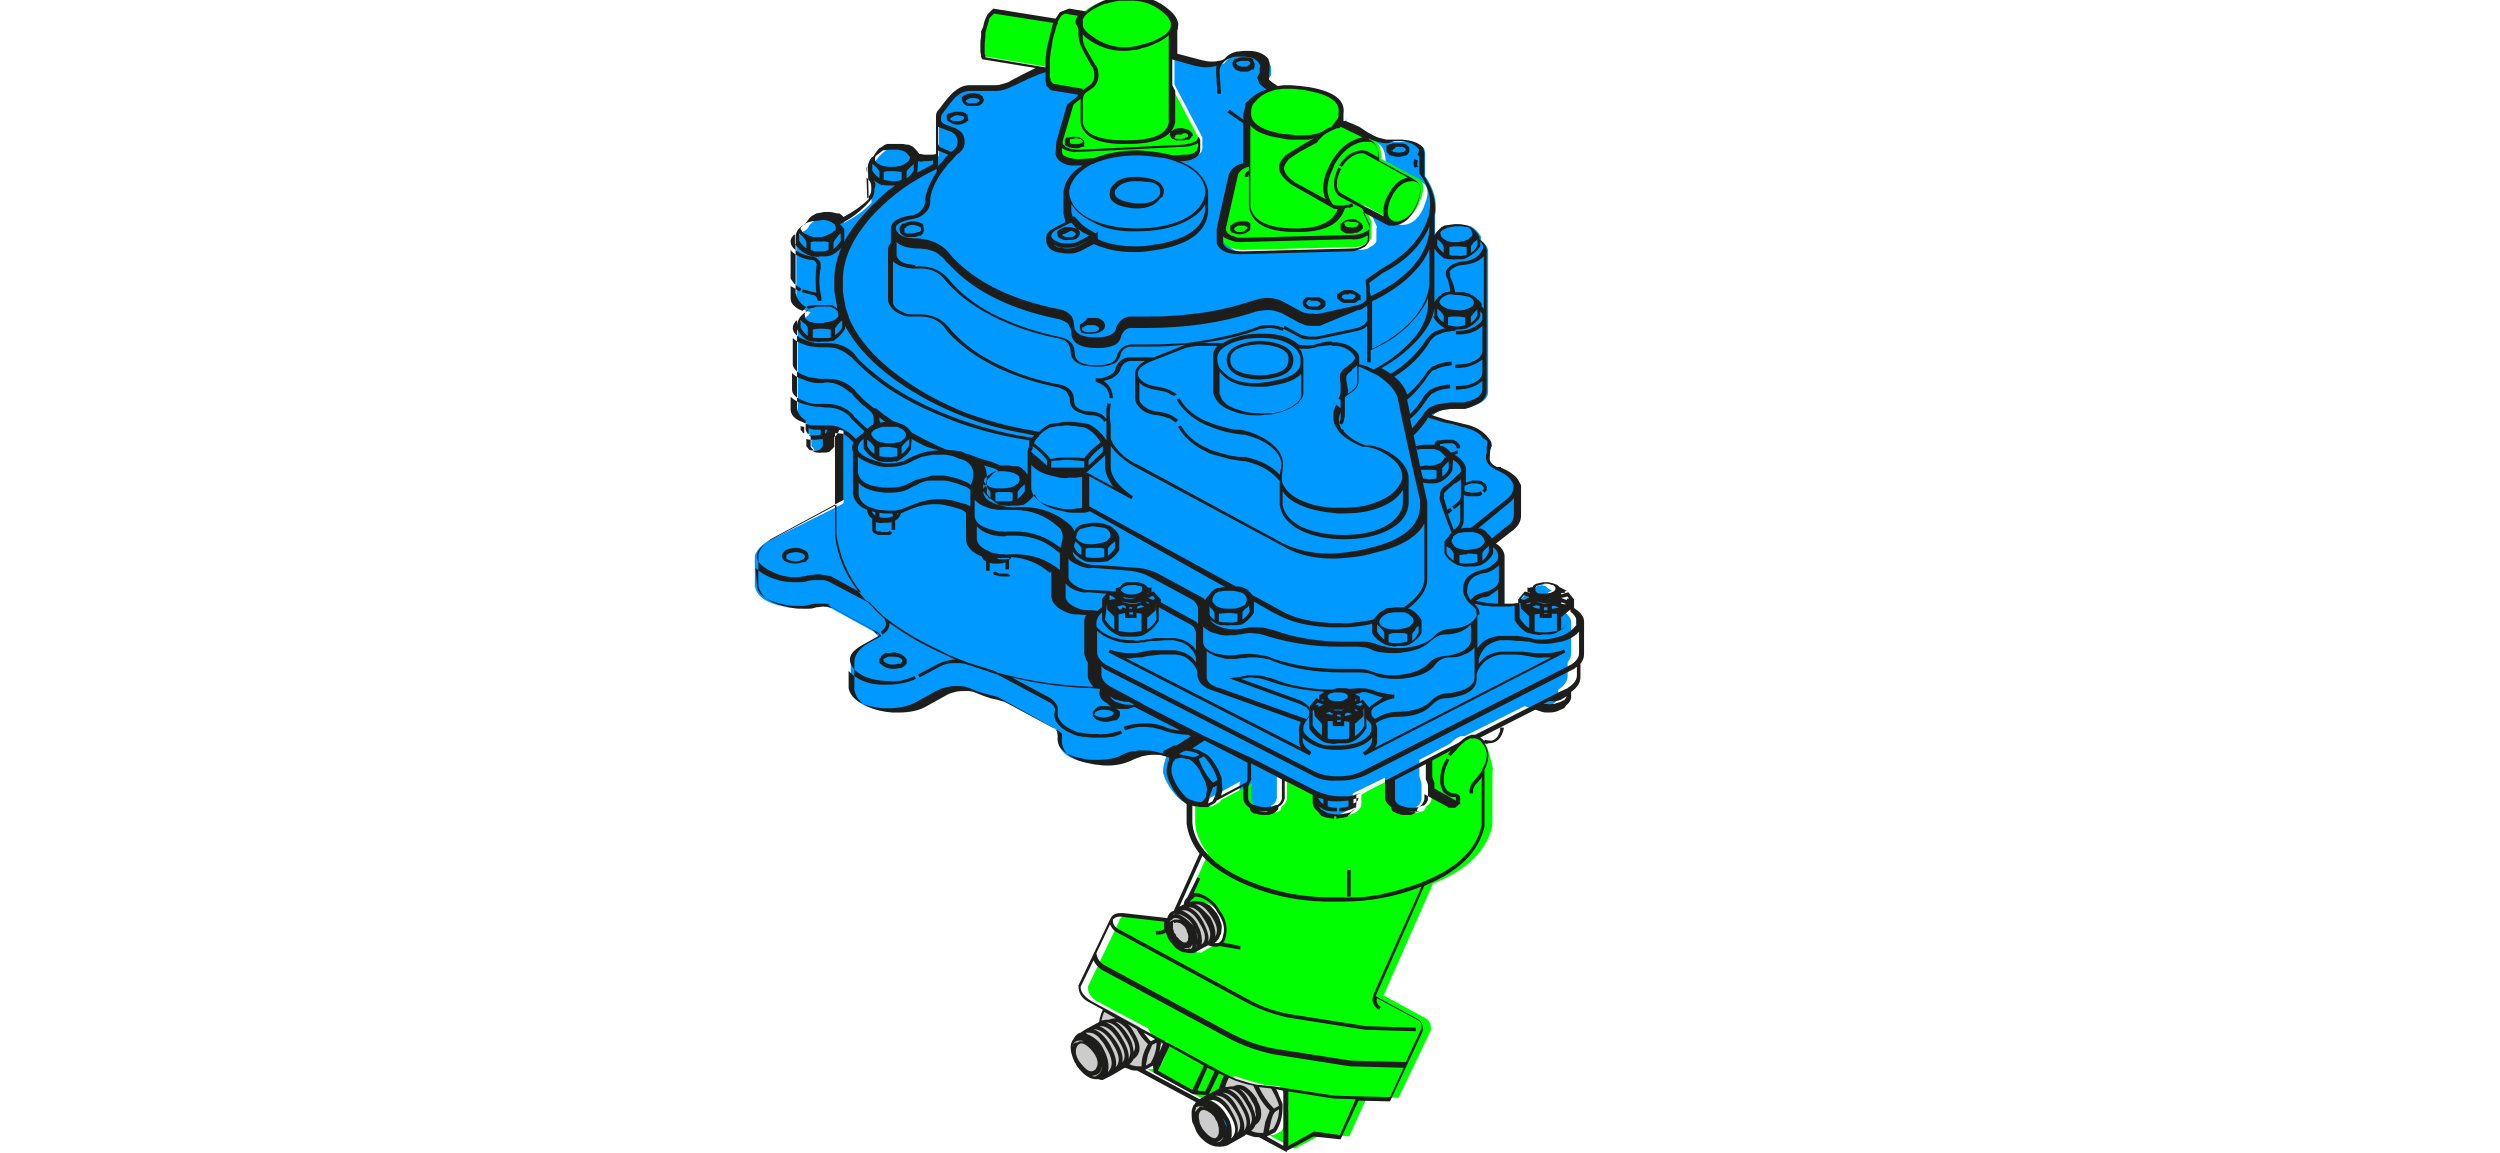 <?xml version="1.0" encoding="utf-8"?>
<!-- Generator: Adobe Illustrator 24.3.0, SVG Export Plug-In . SVG Version: 6.00 Build 0)  -->
<svg version="1.1" id="Ebene_1" xmlns="http://www.w3.org/2000/svg" xmlns:xlink="http://www.w3.org/1999/xlink" x="0px" y="0px"
	 viewBox="0 0 349.1 161" style="enable-background:new 0 0 349.1 161;" xml:space="preserve">
<style type="text/css">
	.st0{fill:#0099FF;}
	.st1{fill:#00FF00;}
	.st2{fill:#CCCCCC;}
	.st3{fill:#1D1D1B;}
</style>
<path class="st0" d="M204,112.7L204,112.7L204,112.7l-0.1-0.1L204,112.7L204,112.7 M169.1,154c-0.3-0.1-0.6-0.2-0.8-0.2
	c-0.2,0-0.3,0-0.5,0.1l-0.1,0c-0.2,0.1-0.3,0.3-0.5,0.6h0.1c0.2-0.1,0.4-0.2,0.6-0.2c0.1,0,0.3,0,0.4,0c1.3,0.3,2.2,1.2,2.7,2.8
	l0.1,0.3l0,0.1v0.1l0,0.1c0.1,0.2,0.1,0.5,0.1,0.7c0,0.3,0,0.5-0.1,0.7c-0.2,0.5-0.6,0.8-1.1,0.7l0,0l0.5,0c0.2,0,0.4,0,0.5-0.1
	l0.2-0.1c0.3-0.2,0.5-0.6,0.5-1.2c0.1-1-0.1-1.8-0.6-2.6l0-0.1l-0.1-0.1C170.7,155,170,154.4,169.1,154 M170.1,128l-0.1-0.2
	l-0.1-0.1c-0.7-0.9-1.4-1.4-2.2-1.5l0,0c0.7,0.2,1.3,0.8,1.9,1.8c0.6,0.9,0.9,1.7,0.8,2.4l0,0v-0.1l0-0.1l0-0.5v-0.3
	C170.5,129.1,170.4,128.6,170.1,128 M163,145.7L163,145.7l-1.5,3.2l0.1,0.9l1.7-3.9L163,145.7 M153.6,143.1l-0.3,0.2h0
	c0.1,0,0.1,0,0.2,0h0L153.6,143.1L153.6,143.1 M174.1,7.6h-0.4c-0.4,0-0.8,0.1-1.1,0.1c-0.3,0.1-0.7,0.2-0.9,0.4
	c-0.3,0.2-0.5,0.4-0.7,0.7c-0.3,0.2-0.7,0.3-1,0.3c-0.3,0.1-0.7,0.1-1,0.1c-0.5,0-0.9-0.1-1.4-0.2l-3.6-1l0,0v3.8l3.9,7.4l0,0.2v1.3
	c0,0.4-0.3,0.8-0.8,1c-0.5,0.2-0.9,0.3-1.4,0.3l-1.6,0.1c-1.4-0.4-3.1-0.6-4.8-0.7c-2.3,0-4.4,0.4-6.1,1.1l-1.9,0.1
	c-0.2,0-0.4,0.1-0.6,0c-0.4,0-0.8,0-1.2-0.2c-0.7-0.2-1-0.6-1.1-1.1l0-1.1v-0.5l1.5-5.2l1.5-1.2l0,0.7h0h0c0-0.5,0.2-0.9,0.6-1.2v0
	h0l-0.5,0.4l0-0.5l-4-0.6l-0.3-0.4l-0.1-0.1l0-0.2c-0.1-0.2-0.1-0.4-0.1-0.7l0-0.2v-0.3V9.8c0,0,0-0.1,0-0.1l0,0L146,9.7l-1,0.3
	c-0.2,0.1-0.3,0.2-0.5,0.2c-0.6,0.3-1.1,0.5-1.7,0.7c-0.5,0.3-1,0.5-1.5,0.8l0,0c-0.3,0.2-0.7,0.4-1,0.5c-0.4,0.1-0.8,0.2-1.2,0.2
	h-3.6c-0.8,0-1.5,0.3-2.1,0.9l-0.2,0.2c-0.5,0.5-0.9,1-1.2,1.4c-0.3,0.4-0.6,0.7-0.7,0.9c-0.2,0.2-0.2,0.4-0.2,0.7v0.1v3.3v1.9
	c-0.5,0.2-1,0.3-1.5,0.3l-0.5,0l-0.6-0.1l-0.1-0.1c-0.2-0.2-0.3-0.4-0.5-0.6c-0.3-0.2-0.6-0.4-0.9-0.6l-0.2,0l-0.1,0l-0.3,0l-0.1,0
	c-0.2,0-0.5,0-0.7,0l-0.5,0h0c-0.2,0-0.4,0-0.7,0.1c-0.1,0-0.1,0-0.2,0c-0.1,0-0.1,0-0.2,0c-0.6,0.4-1.2,0.9-1.6,1.5v0
	c-0.5,0.4-0.8,0.8-0.8,1.3v0l0.1,4.7c-1,1.1-2.3,2-3.8,2.8l0,0l-0.2-0.2l-0.1,0l-0.4-0.3c-0.1,0-0.2,0-0.3,0
	c-0.4-0.1-0.7-0.2-1.1-0.2c-0.4,0-0.7,0.1-1.1,0.1l-0.6,0.1l-0.6,0.4c-0.2,0.2-0.5,0.4-0.6,0.7c-0.1,0.1-0.2,0.3-0.3,0.4
	c-0.9,0.4-1.3,0.9-1.4,1.5v0.1v5.1v2.8c0.1,0.5,0.3,0.9,0.7,1.3c0.4,0.4,0.8,0.6,1.3,0.7c-0.2,0.2-0.3,0.4-0.4,0.5
	c-0.9,0.5-1.4,1.1-1.4,1.8v5v3.6v3c0.1,0.7,0.5,1.2,1.2,1.6v0.9c0.1,0.3,0.3,0.6,0.6,0.8l0.1,0v1.5l0.3,0.3l0.1,0.2l0,0l0,0
	c0.3,0.1,0.6,0.2,0.8,0.2h0.3c0.2,0,0.5,0,0.8-0.2l0.5-0.6V61l0,0c0.3-0.1,0.5-0.4,0.6-0.8v-0.2c0.4,0,0.8,0.1,1.1,0.2v10l-0.2,0.2
	L107,75.7c-1,0.7-1.5,1.4-1.6,2c0,0.2,0,0.4,0,0.6l0,3.5c0.2,1.3,1.3,2.2,3.2,2.7c0.5,0.1,0.9,0.2,1.3,0.3c0.5,0.1,0.9,0.1,1.3,0.1
	c0.4,0,0.7,0,1,0c0.3,0,0.7-0.1,1-0.2c0.4-0.1,0.8-0.1,1.1-0.1c0.3,0,0.6,0,0.8,0.1c0.3,0,0.6,0.1,0.8,0.2h0.1l6,3.3
	c0.2,0.2,0.4,0.4,0.7,0.7l-2.2,1.2l-0.3,0.2c-1,0.7-1.4,1.4-1.4,2.2v3.7c0.3,1.6,1.7,2.6,4.2,2.9l0.9,0.1c0.3,0,0.6,0,0.9,0
	c1.5,0,2.9-0.3,4-1l2.7-1.5c0.4-0.2,0.8-0.3,1.2-0.4c0.4-0.1,0.9-0.1,1.3-0.1h0.7l0.7,0.1l0.5,0.2c0.7,0.3,1.3,0.5,1.9,0.7
	c0.6,0.2,1.1,0.3,1.6,0.4l0.4,0.1l7.6,4.1c0.3,0.2,0.5,0.4,0.5,0.5l0,0.1l0,0.7c-0.2,1.7,1,2.8,3.6,3.3c0.5,0.1,0.9,0.2,1.3,0.2
	c0.4,0.1,0.8,0.1,1.2,0.1c1.3,0,2.4-0.3,3.3-0.8c0.5-0.2,0.9-0.3,1.4-0.5c0.5-0.1,1-0.2,1.5-0.2h0.2c0.5,0,0.9,0.1,1.3,0.1
	c0.4,0.1,0.8,0.2,1.2,0.3c-0.1,0.2-0.2,0.4-0.2,0.6c-0.2,0.5-0.3,1.1-0.3,1.7c0.1,0.3,0.2,0.6,0.3,0.9c0.2,0.4,0.4,0.7,0.6,1.1
	c0.7,1,1.3,1.7,2,2.1c0.2,0.1,0.4,0.2,0.5,0.2c0.2,0.1,0.4,0.1,0.6,0c0.4,0.1,0.9,0.2,1.3,0.1l1.1-0.6l0.2-0.3l4.2-2.3
	c-0.1,0.2-0.1,0.4-0.1,0.6v1.7c0.1,0.5,0.4,0.8,0.9,1.1c0,0.3,0.2,0.5,0.5,0.7h0l0.1,0c0.3,0.1,0.6,0.2,1,0.2h0.3
	c0.6,0,1-0.1,1.2-0.3l0,0l0.1,0l0.3-0.3l0-0.3c0.5-0.2,0.7-0.6,0.8-1.1v-2.9l4.1,2.1l0.4,0.2v0.4v0.9c0.1,0.4,0.3,0.7,0.7,1
	c0.1,0.1,0.3,0.2,0.5,0.3c0.4,0.2,0.9,0.3,1.4,0.4h0.7c0.6,0,1.2-0.1,1.7-0.4l0.5-0.3c0.4-0.3,0.6-0.6,0.6-1v-0.9v-0.4
	c0.2-0.1,0.4-0.2,0.6-0.3l3.9-1.9v2.9c0.1,0.5,0.4,0.8,0.9,1.1c0,0.2,0.1,0.5,0.4,0.7l0.1,0c0.4,0.2,0.7,0.3,1.1,0.3h0.3
	c0.4,0,0.7-0.1,1-0.2l0.1,0l0,0l0.2-0.2l0.1-0.1l0.1-0.4c0.5-0.2,0.7-0.6,0.8-1.1v-1.2v-0.6c0-0.1,0-0.2,0-0.3l-0.1-0.5
	c-0.1-0.2-0.2-0.5-0.2-0.8v-2.1l4.2-2.2c0.3-0.3,0.6-0.5,0.8-0.7c0.3-0.2,0.5-0.3,0.8-0.4c0.2,0,0.4,0,0.5,0l8.4-4.2
	c0.3,0.1,0.6,0.2,0.9,0.3c0.3,0.1,0.6,0.1,0.9,0.1c0.3,0,0.6,0,0.9-0.1l0.1,0h0.1l0.1,0c0.2,0,0.5-0.2,0.8-0.4l0.1,0l0.2-0.3
	c0.4-0.3,0.6-0.6,0.6-1v-0.8v-0.1c0.9-0.6,1.3-1.2,1.3-1.9v-1.9c0.3-0.4,0.5-0.8,0.5-1.2v-3.7v-0.5c0-0.1,0-0.2,0-0.2
	c0-0.6-0.5-1.2-1.4-1.8v-1.3l-0.6-0.7l-1.2,0.3v-0.2v-0.5l0.5-0.2v0l-0.5-0.3c-0.1-0.1-0.3-0.3-0.5-0.4l-0.1,0
	c-0.3-0.1-0.7-0.2-1-0.2l0,0H216c-0.3,0-0.7,0.1-1.1,0.2l-0.1,0l0,0c-0.1,0-0.2,0.1-0.3,0.2V82l-0.2,0.2l-0.6,0.2v0l0.5,0.2v0.4v0.3
	L213,83l-0.8,0.9v0.6c-0.3,0.1-0.7,0.1-1.1,0.1c-0.4,0-0.8,0.1-1.2,0h-0.1v-3.4v-3.5v0c0-0.6-0.4-1.2-1.3-1.7v-0.1l2.4-2
	c0.7-0.6,1.1-1.2,1.1-1.9v-3.7v-0.1c0-0.3-0.1-0.5-0.2-0.8c-0.3-0.8-1.2-1.4-2.5-1.9l-0.1,0l0,0c-0.7-0.3-1.1-0.7-1.2-1.4v-0.4l0,0
	l0-0.1l0.1-0.8l0.2-0.5l0-0.2l0,0v-0.2l0-0.1l-0.1-0.1l0-0.1l-0.1-0.1l-0.1-0.1c-0.6-0.9-1.7-1.4-3.3-1.7l-0.7-0.2
	c-0.5-0.1-1.1-0.2-1.7-0.4l-2-0.6l-0.4-0.2l0.4-0.5l0.1-0.1l0.2-0.1c0.3-0.2,0.6-0.3,1-0.4c0.4-0.1,0.8-0.2,1.3-0.2l1.8,0
	c0.3,0,0.6-0.1,0.8-0.2c0.3-0.1,0.5-0.2,0.7-0.3c1-0.4,1.6-1,1.6-1.8v-2.3v-3.1v-4.3c0-0.1,0-0.1,0-0.2v-0.1c0-0.1,0-0.2,0-0.2v-9.1
	c0-0.1,0-0.2,0-0.3c0-0.5-0.3-1-1-1.5V33c-0.2-0.3-0.4-0.6-0.6-0.8l0,0c-0.2-0.2-0.5-0.4-0.8-0.6l-0.1,0c-0.4-0.1-0.8-0.2-1.3-0.2
	h-0.5c-0.4,0-0.9,0.1-1.3,0.2c-0.2,0.1-0.3,0.2-0.4,0.2c-0.2,0.2-0.4,0.4-0.6,0.6c-0.2,0.2-0.4,0.4-0.5,0.7v0.3l-0.3,0.2v-1.2v-2.4
	c0.1-0.4,0.1-0.7,0.1-1.1c0-1.5-0.5-2.9-1.5-4.3v-2.9v-0.1v-0.2c0-0.1,0-0.3-0.1-0.5l0,0l0-0.1l0,0c-0.5-0.6-1.4-1-2.7-1l-0.9,0
	h-0.4c-0.4,0-0.8,0-1.1-0.1c-0.3-0.1-0.7-0.2-1-0.3l-0.5-0.2c-0.5-0.3-1.1-0.6-1.8-0.8c-0.6-0.2-1.3-0.5-2-0.7h-0.5l0-1.3l0,0
	c0,0.3-0.1,0.6-0.3,0.9l0,0.1l-0.2,0.1c-0.2,0.3-0.5,0.6-0.7,0.9h0c0.3-0.1,0.6-0.2,0.8-0.3c0.2,0,0.3,0,0.3-0.1
	c0.1-0.1,0.1-0.2,0.1-0.3l4.1,2.2l0.3,0.1c0.7,0.4,1.1,1.3,1.1,2.8l5,2.7l0.1,0c0.8,0.4,1,1.4,0.4,2.9c-0.6,1.9-1.7,2.9-3,3h-0.1
	l-0.1,0h-0.1c-0.2,0-0.4-0.1-0.5-0.1l-0.2-0.1l-3.9-2.1l0,0l1.1,2.4c0.1,0.2,0.1,0.3,0,0.4v1.7c0,0.3-0.3,0.6-0.7,0.8l-0.2,0.1
	c-0.2,0.2-0.5,0.3-0.7,0.3c-0.3,0.1-0.6,0.1-1,0.1l-15.2,0.4c-1.6,0-2.6-0.4-2.9-1.3l0-1.6c0-0.1,0-0.3,0-0.4l1.7-7.5
	c0.3-0.6,0.9-1,1.7-1.2l0.3,0v-6.8V16c0-0.3,0.1-0.6,0.2-1l0.1-0.1l0-0.1l0.1-0.2l0.1-0.1c0.8-0.9,1.8-1.5,3.1-1.8v0
	c-0.6-0.3-1-0.6-1.3-1l-0.1-0.1c-0.3-0.3-0.3-0.7,0.1-1.1l0-0.7c0-0.2,0-0.5-0.1-0.7l-0.1-0.1l0-0.1C176.2,8,175.4,7.6,174.1,7.6z"
	/>
<path class="st1" d="M207.2,103.6c-0.4-0.5-0.8-0.8-1.3-0.8c-0.2,0-0.4,0-0.5,0c-0.3,0.1-0.6,0.2-0.8,0.4c-0.3,0.2-0.6,0.4-0.9,0.7
	l-4.2,2.2v2.1c0,0.4,0.1,0.6,0.2,0.9c0.1,0.4,0.2,0.6,0.2,0.7v0.6v1.2c-0.1,0.5-0.4,0.8-0.8,1.1l-0.1,0.3l-0.1,0.1l-0.2,0.2l-0.1,0
	l0,0c-0.3,0.1-0.6,0.2-1,0.2H197c-0.4,0-0.7-0.1-1.1-0.3l0,0c-0.3-0.2-0.4-0.4-0.4-0.7c-0.5-0.2-0.8-0.6-0.9-1v-2.9l0,0l-3.9,2
	c-0.2,0.2-0.5,0.3-0.6,0.4v0.4v0.9c0,0.4-0.2,0.7-0.6,1l-0.5,0.3c-0.3,0.1-0.5,0.2-0.8,0.3c-0.3,0.1-0.6,0.1-0.8,0.1h-0.7
	c-0.5,0-1-0.2-1.4-0.4c-0.2-0.1-0.3-0.2-0.5-0.3c-0.2-0.1-0.3-0.2-0.4-0.4c-0.1-0.1-0.2-0.3-0.2-0.5v-0.9v-0.5l-0.4-0.2l-4.1-2.1
	l0,0v2.9c-0.1,0.5-0.4,0.8-0.8,1.1l0,0.3l-0.3,0.3l-0.1,0l-0.1,0c-0.1,0.1-0.2,0.1-0.4,0.2c-0.2,0-0.4,0.1-0.6,0.1h-0.3
	c-0.4,0-0.7-0.1-1-0.2l-0.1,0h0c-0.3-0.2-0.5-0.4-0.4-0.7c-0.5-0.2-0.8-0.6-0.9-1v-1.7c0.1-0.2,0.1-0.4,0.2-0.6l0,0l-4.4,2.3
	l-0.2,0.3l-1,0.6c-0.5,0-0.9,0-1.3-0.1c-0.4,0-0.8-0.1-1.1-0.2l0,0v2.8c0.2,1.5,0.8,2.9,1.8,4.1l-3.7,8.2l0,0l0.7-0.4l0.6-0.4l0.1,0
	l0.6-0.4c0.3-0.1,0.5-0.1,0.7-0.1c0.2,0,0.4,0,0.6,0c0.7,0.1,1.4,0.6,2,1.5l0.1,0.1l0.1,0.2c0.2,0.3,0.3,0.6,0.3,0.8
	c0.1,0.3,0.2,0.5,0.2,0.7v0.3l0,0.5l0,0.1v0.1h0v0.1c-0.1,0.4-0.3,0.8-0.7,1.1l-0.6,0.3l-0.1,0.1l-0.8,0.4l-0.7,0.4
	c-0.2,0.2-0.4,0.3-0.6,0.2c-0.2,0-0.4,0-0.6-0.1c-0.3,0-0.7-0.1-1-0.3c-0.4-0.2-0.8-0.6-1.1-1l-0.1-0.1l0-0.1l-0.1-0.1l-0.1-0.2
	c-0.2-0.4-0.4-0.8-0.4-1.2c-0.1-0.6,0-1.1,0.2-1.4h0l-6.4-0.7h-0.3c-0.6,0-1,0.2-1.2,0.5c-0.1,0.1-0.1,0.2-0.1,0.3l-2.2,4.6
	l-2.2,4.6c0,0.8,0.4,1.4,1.1,1.9l2.4,1.3l4.9,2.6c0.2,0.4,0.5,0.8,0.7,1.2c0.3,0.4,0.7,0.7,1,1.1l1-0.5c0,1.2-0.3,2.3-0.9,3.3
	l-1.1,0.6h-0.8l0,0l8.6,4.6l0.1,0l0.7-0.5l0.9-0.5l0.8-0.4l0.4-0.2c0.1-0.4,0.2-0.8,0.3-1.1c0.1-0.4,0.3-0.7,0.4-1
	c0.7,0.3,1.3,0.5,2,0.7c0.7,0.2,1.4,0.4,2,0.5l0.1,0.1l2.2,0.2c0.3,0.4,0.5,0.8,0.7,1.3c0.2,0.4,0.4,0.9,0.5,1.5l0,0
	c0,1.3-0.3,2.4-0.9,3.4l-1.1,0.6l-0.1,0h-0.6l0,0l3.6,1.9l0,0l4-2.1l3.6,0.4l2.5-5.5l4.4,0.1l2.2-4.6l2.2-4.6
	c0.1-0.2,0.2-0.4,0.1-0.6c0-0.6-0.2-1-0.7-1.3l-5.9-3.2l6.9-15.6c4.8-1.9,7.5-4.6,8.3-8.1l0-7.7l0.1-0.2
	C208.1,106,208,104.7,207.2,103.6 M161.3,149.5l0-0.7l1.4-3.1l0.3,0.1L161.3,149.5 M163.7,3.2c0-0.5-0.4-1.1-1.1-1.7
	c-1.4-1.3-3.1-1.9-5-1.9c-0.4,0-0.8,0-1.2,0.1c-0.4,0.1-0.8,0.1-1.2,0.2L154.6,0l-0.2,0.1l-0.3,0c-1.3,0.5-2.3,1.1-2.9,1.7l-2.4-0.4
	l-0.7,0.4l-0.5,0.9l0,0.1l-8.8-1.4l-0.7,0.7l-0.1,0.3c-0.1,0.2-0.2,0.5-0.3,0.8c-0.1,0.3-0.2,0.7-0.3,1.2l0,0.1v0.1l0,0.1v0.2
	c0,0.3-0.1,0.6-0.1,0.9c0,0.3,0,0.6,0,0.9l0,0.1v0.2c0,0.2,0.1,0.4,0.1,0.5v0.1l0,0.1c0,0.1,0.1,0.2,0.2,0.2l8.4,1.4l0.4-0.1
	c0,0,0,0.1,0,0.1V10v0.3l0,0.2c0,0.3,0.1,0.6,0.1,0.8l0,0.2l0.1,0.1l0.4,0.4l3.9,0.6v0.5l-1.6,1.3l-1.5,5.2v0.5l0,1.1
	c0.1,0.5,0.5,0.9,1.2,1.1c0.4,0.1,0.8,0.2,1.1,0.2c0.2,0,0.4,0,0.6,0l1.9-0.1c1.7-0.7,3.8-1.1,6.1-1.1c1.8,0,3.4,0.2,4.8,0.7
	l1.6-0.1c0.5,0,1-0.1,1.4-0.3c0.6-0.2,0.8-0.6,0.8-1v-1.3l0-0.2l-3.9-7.4V7.9V4.1C163.6,3.8,163.7,3.5,163.7,3.2 M150.9,13.3
	l0.2-0.1c-0.1,0.1-0.1,0.2-0.2,0.4V13.3 M187.1,15.9c0.3-1.8-1.2-2.9-4.4-3.5c-0.5-0.1-1-0.1-1.4-0.2c-0.5,0-0.9-0.1-1.3-0.1
	c-0.3,0-0.7,0-1,0c-0.3,0-0.6,0.1-0.9,0.1c-1.4,0.3-2.5,0.9-3.2,1.8l-0.1,0.1l-0.1,0.2l0,0.1l-0.1,0.1c-0.1,0.4-0.2,0.7-0.2,1v0.4
	v6.8l-0.2,0c-0.9,0.2-1.5,0.6-1.8,1.3l-1.7,7.5c0,0.1,0,0.3,0,0.4l0,1.6c0.4,0.9,1.4,1.4,3,1.4l15.2-0.4c0.4,0,0.7,0,1-0.1
	c0.3-0.1,0.5-0.2,0.7-0.3l0.2-0.1c0.4-0.3,0.7-0.6,0.7-0.9v-1.7c0.1-0.1,0-0.3,0-0.5l-1.1-2.3l3.8,2.1l0.2,0.1
	c0.2,0.1,0.4,0.1,0.6,0.1h0.1l0.1,0h0.1c1.4-0.2,2.4-1.2,3.1-3.1c0.6-1.6,0.4-2.5-0.4-2.9l-0.1,0l-5-2.7c0-1.5-0.4-2.4-1.1-2.8
	l-0.3-0.1l-4.2-2.2l0,0c0,0.1,0,0.2-0.1,0.3c-0.1,0.1-0.2,0.1-0.3,0.1c-0.2,0.1-0.5,0.2-0.7,0.2c0.2-0.2,0.4-0.4,0.6-0.7l0.1-0.1
	l0.1-0.1C187,16.5,187.1,16.2,187.1,15.9z"/>
<path class="st2" d="M169.4,152.8l-0.9,0.5h0c0.3-0.1,0.5-0.1,0.7-0.1c1,0,1.9,0.7,2.8,2.2c1,1.7,1.1,2.9,0.2,3.7h0l0.8-0.4l0.8-0.4
	l0,0l0.2-0.2c0.6,0.3,1.3,0.4,2,0.5h0.6l0.1,0l1.2-0.6c0.7-1,1-2.1,0.9-3.4l0-0.1c-0.2-0.5-0.4-1-0.6-1.5c-0.2-0.5-0.4-0.9-0.7-1.3
	l-2.2-0.2l-0.1-0.1c-0.7-0.2-1.4-0.3-2-0.6c-0.7-0.2-1.4-0.5-2-0.7c-0.2,0.3-0.3,0.7-0.4,1c-0.1,0.4-0.2,0.7-0.3,1.1l-0.4,0.2
	L169.4,152.8 M167.9,154.1c-0.3,0-0.5,0.1-0.7,0.2c-0.1,0.1-0.2,0.2-0.2,0.3c-0.1,0.2-0.2,0.5-0.2,0.8c0,0.3,0.1,0.7,0.1,1.2v0.1
	l0.1,0.3c0.1,0.3,0.3,0.6,0.4,0.9c0.2,0.3,0.4,0.6,0.7,0.8c0.6,0.6,1.2,1,1.8,1h0.2c0.5,0,0.9-0.2,1.1-0.7c0.2-0.5,0.2-1,0-1.5
	l0-0.1v-0.1l0-0.1l-0.1-0.3c-0.6-1.6-1.5-2.5-2.8-2.8C168.2,154.1,168,154.1,167.9,154.1 M154.3,140.8L154.3,140.8
	c-0.2,0.3-0.4,0.7-0.5,1c-0.1,0.4-0.2,0.7-0.2,1.1v0c-0.1,0-0.2,0-0.2,0l-1,0.5l-0.8,0.5l-0.7,0.4c-0.1,0-0.2,0-0.2,0.1
	c-0.3,0.1-0.5,0.4-0.6,0.7c-0.6,0.6-0.5,1.7,0.2,3.1l0.1,0.1v0.1l0.1,0.1l0.1,0.1c0.8,1.1,1.6,1.7,2.4,1.7c0.2,0,0.3,0,0.4-0.1
	l0.3,0.1l0.1,0h0.2l0.2-0.1l1-0.5l0.8-0.5l0.8-0.5l0.3-0.2c0.6,0.2,1.2,0.4,1.9,0.5h0.8l1.1-0.6c0.7-1.1,1-2.2,0.9-3.4l0,0l-1.1,0.6
	c-0.3-0.3-0.7-0.7-0.9-1.1c-0.3-0.4-0.5-0.8-0.7-1.2L154.3,140.8 M169.7,127.9c-0.6-1-1.3-1.6-2-1.8c-0.2-0.1-0.4-0.1-0.6-0.1
	c-0.2,0-0.5,0.1-0.7,0.1l-0.6,0.4l-0.1,0l-0.6,0.4l-0.7,0.4c-0.1,0-0.3,0.1-0.4,0.1c-0.3,0.2-0.5,0.5-0.6,1
	c-0.2,0.3-0.3,0.8-0.2,1.4c0.1,0.3,0.3,0.7,0.5,1.2l0.1,0.2l0.1,0.1l0,0.1l0.1,0.1c0.3,0.4,0.7,0.8,1.1,1c0.3,0.2,0.7,0.3,1,0.3
	c0.3,0.1,0.5,0.1,0.6,0.1c0.3,0,0.6-0.1,0.7-0.3l0.7-0.4l0.8-0.4l0.1-0.1l0.6-0.3c0.4-0.3,0.6-0.7,0.7-1.2
	C170.5,129.6,170.3,128.8,169.7,127.9z"/>
<path class="st3" d="M189.8,17.7l-0.9-0.4l-1-0.4h-0.3v-1c0.3-1.9-1.3-3.1-4.6-3.7c-0.5-0.1-1-0.1-1.4-0.2c-0.5,0-0.9-0.1-1.4-0.1
	c-0.3,0-0.6,0-0.9,0c-0.3,0-0.6,0.1-0.9,0.1c-0.5-0.3-0.9-0.6-1.2-0.9l0.1-1.8c0-0.3,0-0.5-0.1-0.8l-0.1-0.3
	c-0.6-0.7-1.5-1.1-2.8-1.1h-0.4c-0.4,0-0.8,0.1-1.2,0.1c-0.4,0.1-0.7,0.2-1,0.4c-0.2,0.1-0.3,0.2-0.4,0.3c-0.1,0.1-0.2,0.2-0.3,0.3
	c-0.3,0.2-0.6,0.3-0.9,0.3c-0.3,0.1-0.6,0.1-1,0.1c-0.4,0-0.8-0.1-1.3-0.2l-3.4-0.9V4.2c0.1-0.1,0.1-0.3,0.1-0.5
	c0-0.1,0.1-0.3,0-0.5c-0.1-0.6-0.5-1.2-1.2-1.8c-1.5-1.3-3.3-2-5.2-2c-0.4,0-0.8,0-1.2,0.1c-0.4,0.1-0.9,0.1-1.3,0.2l-0.5,0.1
	l-0.2,0.1l-0.3,0c-1.3,0.5-2.3,1.1-2.9,1.7l-2.4-0.4L148,1.7l-0.6,0.9l-8.7-1.4l-0.8,0.8l-0.2,0.4c-0.1,0.2-0.2,0.5-0.3,0.8
	l-0.1,0.5L137,4.4l0,0.1l0,0.2l0,0.1v0.2c0,0.3-0.1,0.6-0.1,0.9c0,0.3,0,0.7,0,1l0,0.2v0.1c0,0.2,0.1,0.4,0.1,0.6l0,0.1
	c0,0.1,0.1,0.2,0.1,0.3c0.1,0.1,0.1,0.1,0.2,0.1l7.3,1.2l-0.2,0.1l-0.2,0.1l-0.8,0.4l-0.8,0.4c-0.5,0.3-1,0.5-1.5,0.8l0,0
	c-0.3,0.2-0.6,0.3-1,0.4c-0.3,0.1-0.7,0.2-1.1,0.2h-3.6c-0.9,0-1.6,0.4-2.3,1l-0.2,0.2c-0.5,0.5-0.9,1-1.2,1.4
	c-0.3,0.4-0.5,0.7-0.7,0.9c-0.2,0.2-0.3,0.5-0.3,0.9v5.2c-0.3,0.1-0.5,0.1-0.8,0.1l-0.5,0h-0.2c-0.3,0-0.5-0.1-0.7-0.1l-0.1,0
	c-0.2-0.2-0.3-0.4-0.5-0.6c-0.1-0.1-0.3-0.3-0.4-0.4c-0.2-0.1-0.4-0.2-0.6-0.3l-0.2,0l-0.1,0l-0.5-0.1c-0.3,0-0.5,0-0.8,0l-0.5,0
	l-0.3,0l-0.4,0c-0.1,0-0.1,0-0.2,0c-0.1,0-0.2,0.1-0.3,0.1c-0.2,0.1-0.4,0.3-0.6,0.4l-0.2,0.1c-0.3,0.3-0.6,0.7-0.8,1.1
	c-0.3,0.2-0.5,0.4-0.6,0.7c-0.1,0.2-0.2,0.5-0.2,0.7l0.1,4.6c-1,1-2.2,1.8-3.5,2.5l-0.1-0.1l-0.1-0.1l-0.1-0.1l0,0l-0.3-0.2
	c-0.1,0-0.2,0-0.3,0c-0.4-0.1-0.8-0.2-1.2-0.2c-0.2,0-0.4,0-0.6,0c-0.2,0-0.3,0.1-0.5,0.1l-0.6,0.1l-0.7,0.4l-0.3,0.3l-0.3,0.4
	c-0.1,0.1-0.2,0.2-0.2,0.4l-0.1,0l0,0c-0.8,0.4-1.2,1-1.3,1.6v8c0.1,0.5,0.3,1,0.8,1.5c0.3,0.3,0.7,0.5,1,0.7l-0.1,0.3
	c-0.9,0.5-1.4,1.1-1.5,2v5v6.6c0.1,0.7,0.5,1.3,1.2,1.7V60c0.1,0.4,0.4,0.7,0.7,1v0v1.4l0.4,0.5l0,0.2h0.1l0,0
	c0.2,0.1,0.4,0.1,0.5,0.1c0.2,0,0.3,0.1,0.4,0h0.3c0.1,0,0.3,0,0.4,0c0.2,0,0.3-0.1,0.5-0.1l0.7-0.7V61c0.2-0.1,0.3-0.2,0.4-0.4
	c0.1-0.1,0.2-0.3,0.3-0.6c0.2,0,0.4,0.1,0.6,0.1v9.7l-10.2,5.5c-1,0.7-1.6,1.5-1.7,2.2c0,0.2,0,0.4,0,0.7l0,3.5
	c0.2,1.4,1.4,2.4,3.4,2.9c0.5,0.1,0.9,0.2,1.4,0.3c0.5,0.1,0.9,0.1,1.3,0.1c0.4,0,0.7,0,1,0c0.4,0,0.7-0.1,1-0.2
	c0.4,0,0.7-0.1,1-0.1c0.3,0,0.5,0,0.8,0.1c0.3,0,0.5,0.1,0.8,0.2l6,3.3l0.5,0.5l-2,1.1l-0.3,0.2c-1,0.7-1.5,1.5-1.5,2.4v3.8
	c0.3,1.7,1.8,2.7,4.4,3.1l0.9,0.1c0.3,0,0.6,0,0.9,0c1.6,0,3-0.3,4.1-1l2.7-1.5c0.4-0.2,0.8-0.3,1.2-0.4c0.4-0.1,0.8-0.1,1.2-0.1
	h0.6l0.6,0.1l0.5,0.2l1,0.4l0.9,0.3l0.9,0.2l0.7,0.2l0.4,0.1l7.6,4.1l0.2,0.2l0.1,0.1l0,0l0.1,0.1v0.5c-0.2,1.9,1.1,3.1,3.8,3.6
	c0.5,0.1,0.9,0.2,1.3,0.2c0.5,0.1,0.9,0.1,1.3,0.1c1.3,0,2.5-0.3,3.5-0.8c0.4-0.2,0.8-0.3,1.3-0.5c0.5-0.1,1-0.2,1.5-0.2h0.2
	c0.4,0,0.8,0,1.1,0.1c0.4,0.1,0.7,0.2,1,0.3l-0.1,0.4c-0.1,0.3-0.2,0.6-0.2,0.8c-0.1,0.3-0.1,0.6-0.1,1c0.1,0.3,0.2,0.6,0.3,1
	c0.2,0.4,0.4,0.8,0.6,1.2c0.6,1,1.3,1.6,1.9,2.1v2.7c0.2,1.5,0.8,2.9,1.8,4.2l-3.6,8l-0.3,0.1c-0.3,0.2-0.5,0.5-0.6,0.9l-6.2-0.7
	h-0.3c-0.7,0-1.1,0.2-1.4,0.7l0,0c0,0.1-0.1,0.2-0.1,0.2l-4.4,9.2l0,0.1c0,0.9,0.4,1.6,1.2,2.1l2.2,1.2c-0.1,0.3-0.3,0.6-0.3,0.8
	c-0.1,0.3-0.2,0.6-0.2,0.9l-2,1.1l-0.6,0.4c-0.1,0-0.2,0.1-0.3,0.1c-0.3,0.2-0.5,0.4-0.7,0.8c-0.6,0.7-0.5,1.8,0.2,3.3l0.1,0.1
	l0.1,0.2l0.1,0.2c0.9,1.2,1.8,1.8,2.6,1.8c0.2,0,0.3,0,0.4,0l0.3,0.1l0.1,0l0.1,0h0.1l0.2-0.1l1-0.5l1.7-1l0.2-0.1
	c0.3,0.1,0.6,0.2,0.8,0.3c0.3,0.1,0.6,0.1,0.9,0.1l8.2,4.4c-0.1,0.1-0.1,0.2-0.2,0.3c-0.1,0.1-0.2,0.2-0.2,0.3
	c-0.1,0.2-0.2,0.5-0.2,0.9c0,0.3,0,0.8,0.1,1.3l0.2,0.4c0.1,0.3,0.3,0.7,0.4,1c0.2,0.3,0.4,0.6,0.7,0.9c0.6,0.6,1.3,1,2,1.1h0.2
	c0.2,0,0.3,0.1,0.5,0h0.1c0.2,0,0.4,0,0.5-0.1l0.1,0l0.1,0l2.5-1.4l0.2-0.2c0.3,0.1,0.6,0.2,0.9,0.3c0.3,0.1,0.6,0.1,0.9,0.1
	l3.9,2.1l0,0v-0.2l3.7-2l3.8,0.4l2.5-5.4l4.4,0.1l4.4-9.4c0.1-0.2,0.2-0.4,0.2-0.7c0-0.7-0.3-1.2-0.9-1.5l-5.7-3.1l6.8-15.4
	c4.8-2,7.6-4.7,8.4-8.3l0-7.7l0-0.2c0.7-1.4,0.7-2.6,0-3.7c0.2,0.1,0.4,0.1,0.5,0c0.7,0,1.2-0.2,1.6-0.7c0.2-0.2,0.3-0.5,0.4-0.7
	c0.1-0.3,0.2-0.5,0.2-0.8l0,0h-0.5h0c0,0.3,0,0.5-0.1,0.7c-0.1,0.2-0.2,0.4-0.3,0.6c-0.2,0.2-0.3,0.3-0.5,0.4
	c-0.2,0.1-0.4,0.2-0.6,0.1l-0.2,0l-0.5-0.1l0,0l0,0.2c-0.2-0.2-0.4-0.4-0.6-0.5l7.7-3.9c0.3,0.1,0.6,0.2,0.9,0.3
	c0.3,0.1,0.6,0.1,0.8,0.1c0.4,0,0.7,0,1.1-0.1l0.3-0.1c0.2-0.1,0.5-0.2,0.9-0.4l0.1-0.1l0.2-0.3c0.4-0.3,0.7-0.7,0.7-1.2v-0.7
	c0.9-0.6,1.3-1.3,1.3-2.1v-1.8c0.3-0.4,0.5-0.8,0.5-1.3V87v-0.1l0,0v-0.1c0-0.7-0.5-1.3-1.4-1.9v-1.2l-0.8-1L218,83v-0.2h0.5h0v-0.2
	l0.3-0.1v0l-1-0.5c-0.1-0.1-0.3-0.3-0.5-0.4l-0.1,0c-0.3-0.2-0.7-0.2-1-0.3l-0.1,0h-0.4c-0.3,0-0.7,0.1-1.1,0.2l-0.1,0l-0.1,0.1
	c-0.1,0-0.2,0.1-0.3,0.2l-0.1,0.2l-0.2,0v0l-0.3,0.1l-0.2-0.1l0,0v0.7l-0.4-0.1l-0.9,1.1v0.5c-0.3,0-0.6,0.1-0.9,0.1l-1,0v-6.6
	c0-0.6-0.4-1.3-1.2-1.8l2.3-1.8c0.8-0.6,1.2-1.3,1.2-2.1v-3.7c0-0.1,0-0.3,0-0.5c0-0.1-0.1-0.2-0.2-0.4c-0.3-0.8-1.2-1.5-2.6-2.1
	l0-0.1H209c-0.6-0.3-0.9-0.6-1-1.1l0.1-1.3l0.2-0.6l-0.1-0.3v-0.2l-0.4-0.6c-0.7-0.9-1.8-1.6-3.4-1.9l-0.8-0.2l-0.8-0.2l-0.9-0.2
	l-0.9-0.3l-1-0.3l-0.1,0l0.1-0.2l0.4-0.1c0.3-0.2,0.6-0.3,0.9-0.4c0.4-0.1,0.8-0.1,1.3-0.2l1.8,0c0.3,0,0.6-0.1,0.8-0.2
	c0.3-0.1,0.5-0.2,0.7-0.3c1.1-0.4,1.7-1.1,1.7-2v-9.6c0-0.1,0-0.2,0-0.3v-0.1c0-0.1,0-0.2,0-0.3v-9c0-0.1,0.1-0.2,0-0.3
	c0-0.5-0.3-1.1-1-1.6v-0.2l0-0.1c-0.1-0.2-0.2-0.3-0.3-0.5c-0.1-0.1-0.2-0.3-0.4-0.4c-0.2-0.3-0.5-0.5-0.8-0.6l-0.1-0.1h-0.1
	c-0.4-0.1-0.8-0.2-1.3-0.2h-0.5l-0.7,0.1l-0.7,0.1l-0.2,0.1c-0.1,0.1-0.2,0.1-0.2,0.1l-0.3,0.3l-0.3,0.3c-0.2,0.2-0.3,0.4-0.4,0.6
	v-2.8c0.1-0.4,0.1-0.8,0.1-1.1c0-1.5-0.6-3-1.5-4.4v-3.2c0-0.2-0.1-0.3-0.1-0.6l-0.1-0.2c-0.6-0.7-1.6-1-2.9-1.1l-0.9,0h-0.4
	c-0.3,0-0.6,0-0.9,0c-0.4-0.1-0.8-0.2-1.2-0.3l-0.5-0.2l-0.9-0.5L189.8,17.7 M186.9,15.9c0,0.1,0,0.3,0,0.4l-0.2,0.4l-0.2,0.2
	c-0.2,0.3-0.4,0.6-0.6,0.8c-0.5,0.2-0.9,0.4-1.3,0.7c-0.4,0.2-0.9,0.3-1.4,0.4c-0.5,0.1-1.1,0.1-1.7,0.1c-0.4,0-0.7,0-1.1-0.1
	c-0.4,0-0.8-0.1-1.3-0.1c-2.8-0.5-4.3-1.4-4.4-2.7v-0.4c0-0.3,0.1-0.6,0.2-0.9l0,0l0.1-0.2l0.3-0.3c0.7-0.9,1.7-1.4,3-1.7
	c0.3,0,0.6-0.1,0.9-0.1c0.3,0,0.6,0,0.9,0c0.4,0,0.9,0,1.3,0.1c0.5,0,1,0.1,1.4,0.2C185.8,13.3,187.2,14.3,186.9,15.9 M190.3,19.2
	h-0.1c-1.7,0.3-3.2,1.5-4.3,3.4l-0.1,0.2l-0.1,0.2c-1,1.9-1.2,3.5-0.6,4.8l-4.4-2.4l-0.2-0.2c-0.8-0.6-1.2-1.2-1.2-1.7
	c0-0.4,0.3-0.8,0.7-1.3c0.4-0.3,0.9-0.6,1.5-1l1.1-0.6l1.3-0.7l0.1-0.1l0.1-0.2c0.2-0.2,0.5-0.5,0.7-0.7c0.4-0.3,0.8-0.5,1.2-0.7
	c0.2-0.1,0.5-0.2,0.7-0.3c0.2,0,0.3,0,0.3,0c0.1-0.1,0.2-0.1,0.2-0.2L190.3,19.2 M190.1,21.4c0.2,0,0.4,0,0.5,0.1l6,3.3
	c-1.3,0.2-2.3,1.3-3.1,3.1c-0.2,0.5-0.3,0.9-0.3,1.3c0,0.4,0,0.7,0,1l-2.9-1.5l-3-1.7c-0.5-0.3-0.7-0.8-0.6-1.6
	c0-0.3,0.1-0.6,0.2-0.9c0.1-0.3,0.2-0.6,0.4-0.9v0l-0.4-0.2h0c-0.2,0.3-0.3,0.7-0.4,1c-0.1,0.3-0.2,0.7-0.2,1
	c-0.1,1,0.2,1.7,0.9,2.1l3,1.6l1.1,2.3l0,0.1l0,0.1c0,0.2-0.1,0.4-0.3,0.6l-0.1,0c-0.2,0.2-0.5,0.3-0.8,0.4
	c-0.3,0.1-0.7,0.2-1.1,0.2l-15.2,0.4h-0.2c-0.2,0-0.5,0-0.7,0c-0.3-0.1-0.6-0.2-0.9-0.3c-0.5-0.2-0.8-0.5-0.8-0.9l0-0.2l1.7-7.5
	c0.3-0.5,0.8-0.9,1.5-1v0.5l-0.3,0.2l-0.1,0.1c-0.1,0.1-0.2,0.3-0.2,0.6h0h0.5h0c0-0.1,0-0.2,0.1-0.3v4.3c0.2,2.4,2.4,3.7,6.5,3.7
	l0.4,0c3.7,0,5.8-1.1,6.5-3.3l0.3-0.1h0.2l0.2,0l0.5-0.2l0,0l-0.2-0.4h0l-0.5,0.2l-0.1,0h-0.2l-0.3,0.1h-0.1H187h-0.3
	c-0.1,0-0.3-0.1-0.4-0.1l-0.1,0l-0.2-0.2l-0.1-0.2l0,0c-0.8-1.2-0.7-2.8,0.3-4.8l0.1-0.3l0.1-0.2c1-1.7,2.3-2.8,3.9-3.1
	c0.2,0,0.4,0,0.6,0c0.2,0,0.3,0,0.4,0l0.3,0.1c0.6,0.3,0.9,1,0.9,2.1l-1.6-0.9c-0.3-0.1-0.5-0.1-0.8-0.1c-0.5,0-1,0.2-1.6,0.5
	c-0.3,0.2-0.6,0.5-0.8,0.7c-0.3,0.3-0.5,0.6-0.7,0.9v0l0.4,0.2h0c0.2-0.3,0.4-0.6,0.6-0.8c0.2-0.2,0.5-0.4,0.7-0.6
	C189.2,21.6,189.7,21.4,190.1,21.4 M194.7,19.7l0.9,0c1.1,0.1,1.9,0.4,2.4,1l0.1,0.1c0.1,0.1,0.1,0.2,0,0.3v0.2v0l0,0l-0.1,0.1
	l-0.1,0.2v0l0.3,0.2v2.4l0,0c1,1.4,1.5,2.8,1.5,4.2v0.5l-0.1,0.6c0,0.4-0.1,0.8-0.3,1.2c-0.1,0.4-0.3,0.8-0.5,1.2
	c-1.1,2.2-3.1,4.1-6,5.7l-2,1.4l-0.1,0.1v0.1l0,0.2l0.1,0.9l0,1.5l0,0.1c-0.3,0.3-0.7,0.6-1.2,0.7l-5.4,1.2c-0.2,0-0.5,0.1-0.8,0
	h-0.2c-0.3,0-0.6,0-0.8-0.1c-0.2,0-0.5-0.1-0.7-0.2l-2.2-1.2c-0.4-0.2-0.7-0.4-1.1-0.5c-0.4-0.1-0.8-0.2-1.3-0.2h-0.4l-0.7,0.1
	l-0.8,0.2l-0.3,0.1c-2.5,0.8-5.2,1.5-8.1,1.8c-1.1,0.1-2.2,0.3-3.3,0.3c-1.1,0.1-2.3,0.1-3.5,0.1h-1l-1,0h-0.2h-0.1
	c-0.8,0.1-1.4,0.6-1.8,1.4c-0.1,1-1,1.5-2.8,1.5h-0.2c-1.8,0-2.8-0.5-2.9-1.5c0-0.3-0.1-0.6-0.1-0.9c-0.1-0.2-0.2-0.5-0.4-0.7
	c-0.4-0.4-0.9-0.7-1.5-0.8c-6.6-1.3-11.6-3.7-15-7.3l-0.5-0.6c-1.1-1.3-2.6-1.9-4.3-2c-1.8,0-2.8-0.4-3.1-1.3v-0.1V32
	c-0.1-0.7,0.7-1.1,2.2-1.4c0.7-0.1,1.3-0.3,1.8-0.8c0.5-0.4,0.8-1,0.8-1.6V28l0-0.3c0.2-1.2,0.7-2.3,1.5-3.5c0.3-0.4,0.6-0.8,1-1.3
	c0.4-0.4,0.8-0.8,1.2-1.3l0.1-0.1l0.2-0.1l0.3-0.3c0.4-0.4,0.5-0.8,0.5-1.3c0-0.9-0.4-1.5-1.3-1.9l-1.6-0.6
	c-0.1-0.1-0.3-0.2-0.3-0.3c-0.1-0.1-0.1-0.2-0.1-0.4v-0.1c0-0.2,0.1-0.4,0.1-0.5l0,0c0.2-0.2,0.4-0.6,0.7-0.9l0.5-0.7l0.6-0.7
	l0.2-0.2c0.6-0.5,1.2-0.8,1.9-0.8h3.6c0.9,0,1.7-0.3,2.5-0.7c0.5-0.2,1-0.5,1.5-0.7c0.5-0.3,1.1-0.5,1.6-0.7l0.2-0.1l0.2-0.1
	l0.9-0.3h0.1l0,0.6v0.1c0,0.2,0,0.3,0,0.5c0,0.2,0.1,0.3,0.1,0.4l0,0.2l0.6,0.7l3.8,0.6v0.2l-1.5,1.2l-1.5,5.2l-0.1,1.7
	c0.1,0.7,0.6,1.1,1.3,1.4c0.3,0.1,0.6,0.2,0.9,0.2h0.3c0.2,0,0.4,0,0.6,0h0.7c-1.6,0.9-2.5,2.1-2.7,3.7v3c0.1,0.5,0.2,0.9,0.3,1.2
	l-1.9,1c-0.5,0.3-0.8,0.7-0.8,1.1v0.7c0.2,0.9,0.9,1.4,2.1,1.5c0.4,0.1,0.7,0.1,1,0.1c0.4,0,0.7,0,1-0.1c0.3-0.1,0.6-0.2,0.8-0.3
	l1.7-0.9l0.1,0c1.6,0.7,3.4,1.1,5.4,1.1c0.6,0,1.3,0,1.9-0.1c0.7-0.1,1.3-0.2,2-0.3c4.1-0.8,6.3-2.5,6.6-5.1v-3
	c-0.3-1.7-1.5-3.1-3.5-4l-0.5-0.2l0.3,0c0.6,0,1.1-0.1,1.6-0.3c0.6-0.3,1-0.7,1-1.3v-1.3l-0.1-0.3l-3.8-7.4V8.3l3.2,0.9
	c0.5,0.1,1,0.2,1.5,0.2c0.5,0,1-0.1,1.5-0.2c-0.1,0.2-0.1,0.4-0.1,0.7l0.2,3.2l0,0l0.5,0l0,0l-0.2-3.1c0-0.4,0.1-0.7,0.3-1
	c0.2-0.2,0.3-0.4,0.6-0.6c0.3-0.2,0.6-0.3,0.9-0.4c0.3-0.1,0.7-0.1,1-0.1h0.4c0.6,0,1.1,0.1,1.4,0.2c0.4,0.2,0.7,0.4,0.9,0.7l0,0.1
	l0.1,0.1c0.1,0.2,0.1,0.4,0,0.5v0.7c-0.2,0.3-0.4,0.6-0.3,0.8c0.1,0.3,0.2,0.5,0.3,0.7l0.1,0.1c0.2,0.2,0.5,0.5,0.9,0.7
	c-1.1,0.3-2,0.9-2.7,1.7l-0.2,0.1l-0.1,0.2l0,0.2l0,0l0,0.1c-0.1,0.4-0.2,0.8-0.3,1.1v0.8l-1.9-1.4h0l-0.3,0.4l0,0l2.2,1.5h0l0-0.1
	l0,5.7c-1,0.2-1.6,0.7-2,1.5l-1.7,7.6c0,0.1,0,0.3,0,0.4v1.7c0.4,1,1.5,1.5,3.2,1.5l15.2-0.4c0.4,0,0.8,0,1-0.1
	c0.3-0.1,0.6-0.2,0.8-0.3l0.2-0.1c0.3-0.1,0.5-0.3,0.6-0.5c0.2-0.2,0.3-0.4,0.3-0.6v-1.6c0-0.2,0-0.4-0.1-0.6l-0.8-1.7l3.2,1.7
	l0.2,0.1l0.2,0.1l0.4,0l0.4,0c1.5-0.2,2.6-1.3,3.3-3.2c0.6-1.7,0.4-2.8-0.5-3.2c0,0-0.1-0.1-0.1-0.1l-4.8-2.6c0-1.5-0.5-2.5-1.3-2.9
	l-0.1,0l-0.1-0.2l0.4,0.2c0.4,0.2,0.8,0.3,1.3,0.4c0.3,0.1,0.7,0.1,1,0.1L194.7,19.7 M197,25.3L197,25.3c0.3,0,0.5,0,0.6,0.1l0.1,0
	c0.7,0.3,0.8,1.2,0.3,2.6c-0.6,1.8-1.6,2.7-2.8,2.9l-0.3,0c-0.2,0-0.3,0-0.4-0.1l-0.2-0.1c-0.6-0.4-0.7-1.3-0.2-2.7
	C194.8,26.3,195.8,25.4,197,25.3 M199.3,32.3l0.3-0.7v0.5c-0.1,1.7-0.9,3.5-2.4,5.2c-1.4,1.5-3.2,2.8-5.5,3.9
	c-0.1,0.1-0.2,0.1-0.3,0.1l-0.1-0.5l0-0.5l-0.1-0.8v0l1.9-1.4C196.1,36.6,198.1,34.6,199.3,32.3 M201.3,33.1L201.3,33.1
	c-0.2-0.4-0.2-0.6-0.1-0.7l0.2-0.2l0.3-0.2c0.1-0.1,0.3-0.1,0.4-0.2l0.5-0.1l0.6-0.1h0.2c0.2,0,0.5,0,0.7,0c0.2,0,0.5,0.1,0.7,0.1
	l0.1,0c0.3,0.1,0.5,0.3,0.6,0.5l0,0l0,0.1l0,0l0,0.1c0.1,0.1,0.1,0.2,0.1,0.3c0,0.1,0,0.2-0.1,0.3c-0.2,0.1-0.3,0.2-0.4,0.4
	c-0.2,0.1-0.5,0.2-0.8,0.3l-0.2,0l-0.4,0.1h-0.4h-0.1C202.5,33.9,201.8,33.6,201.3,33.1 M186,29L186,29c0.3,0.2,0.5,0.2,0.8,0.2
	c-0.7,1.8-2.6,2.7-5.8,2.7h-0.5c-3.7-0.1-5.7-1.2-5.9-3.2v-5.5v-5.7c0.7,0.9,2.2,1.5,4.3,1.8c0.5,0.1,0.9,0.2,1.3,0.2
	c0.4,0,0.9,0,1.2,0c0.4,0,0.8,0,1.1,0c0.4,0,0.7-0.1,1-0.2l0,0l-1.3,0.7l-1.1,0.7c-0.7,0.4-1.2,0.7-1.6,1c-0.6,0.6-0.9,1.1-0.9,1.7
	c0,0.7,0.5,1.4,1.4,2.1l0.2,0.2L186,29 M190,33.3c0.2-0.1,0.4-0.1,0.5-0.2c0.2-0.1,0.3-0.1,0.4-0.2l0.1,0l0-0.1v0.7
	c0,0.1-0.1,0.2-0.1,0.3c-0.1,0.1-0.2,0.3-0.4,0.4l-0.2,0.1c-0.4,0.3-0.9,0.4-1.6,0.4l-15.2,0.4c-1.5,0-2.4-0.4-2.7-1.1V33
	c0.2,0.2,0.4,0.3,0.6,0.4c0.3,0.1,0.6,0.2,0.9,0.3c0.3,0.1,0.6,0.1,0.9,0.1l0.2,0l15.2-0.4C189.2,33.5,189.6,33.4,190,33.3
	 M189.6,43.3c0.3,0,0.6-0.1,0.8-0.3c0.2-0.1,0.4-0.2,0.5-0.4v2.1c0,0.1,0,0.2-0.1,0.2l-0.1,0.2c-0.1,0.2-0.3,0.3-0.5,0.4
	c-0.2,0.1-0.4,0.2-0.7,0.3l-5.6,1.2h-0.3l-0.2,0h-0.1l-0.1,0h-0.4l-0.6-0.1c-0.2-0.1-0.4-0.1-0.6-0.2l-2.2-1.2h0l-0.2,0.4v0l2.1,1.1
	l0.1,0.1c0.2,0.1,0.4,0.2,0.6,0.2c0.2,0.1,0.5,0.1,0.7,0.1h0.3l0.1,0h0.3l0.2,0h0.3l5.7-1.2c0.3-0.1,0.6-0.2,0.8-0.3
	c0.2-0.1,0.4-0.3,0.5-0.4v5.1h0h0.5h0v-1.7c2.3-1,4.3-2.3,5.8-4c1-1.1,1.8-2.2,2.2-3.3V42c0.1,2-0.7,3.9-2.4,5.7
	c-1.4,1.5-3.1,2.8-5.2,3.9c-0.2-0.1-0.5-0.2-0.8-0.4c-0.3-0.1-0.6-0.2-0.9-0.3l-0.3,0v-0.6l0-0.2v-0.2c0-0.3-0.2-0.7-0.6-1
	c-0.7-0.7-1.7-1.1-2.9-1.1h-0.3l0,0l0,0.5l0,0h0.3c1,0,1.8,0.3,2.5,1c0.1,0.1,0.2,0.3,0.3,0.4c0.1,0.1,0.1,0.2,0.1,0.3V50v0.1
	c-0.1,0.1-0.2,0.3-0.3,0.4c-0.1,0.2-0.4,0.3-0.6,0.5l-0.2,0.2c-0.4,0.2-0.7,0.5-0.9,0.9l-0.1,0.2v0.4l0,0.3l0.1,0.6l0,0.5
	c0,0.2,0,0.3,0,0.5c0,0.4-0.1,0.7-0.3,1.1l0,0l0.3,0.1v1.9c0,0.3,0,0.5,0,0.7c0,0.2-0.1,0.5-0.2,0.7v0l0.4,0.2l0,0
	c0.2-0.3,0.3-0.6,0.3-0.8c0.1-0.3,0.1-0.6,0.1-0.8v-2.2c0.1-0.1,0.2-0.2,0.3-0.3c0.1-0.1,0.3-0.1,0.3-0.2c0.9-0.5,1.3-1.1,1.3-1.7
	v-2.1h0.1c0.5,0.2,0.9,0.4,1.3,0.6l0.4,0.2c0.4,0.2,0.7,0.3,1,0.5c0.3,0.2,0.6,0.4,0.8,0.6c1,0.8,1.6,1.6,1.9,2.5l0,0.3l0.1,0.2v0.1
	l0.6,2.9l1.4,6.4l1,4.4c0,0.1,0,0.2,0,0.3v0.5c-0.1,2.8-2.4,4.7-7,5.8c-1,0.3-2,0.4-3,0.6c-0.9,0.1-1.8,0.2-2.7,0.2
	c-2.4,0-4.5-0.5-6.4-1.4L159.1,65c-1.4-0.6-2.4-1.4-3.2-2.4l-0.3-0.4l-0.1-0.1c-0.1-0.2-0.2-0.4-0.3-0.6c-0.1-0.2-0.1-0.4-0.1-0.5
	v-1.8c-0.1-0.3-0.1-0.7-0.1-1.2l0-0.8l0.1-0.8l0,0l-0.5-0.1l0,0c0,0.3-0.1,0.6-0.1,0.8c0,0.3,0,0.6,0,0.9l0,0.7c0,0.2,0,0.4,0,0.5
	v1.8v0.5c-0.6-1-1.4-1.7-2.5-2.3l-0.1,0c-0.5-0.1-0.9-0.2-1.4-0.2c-0.4-0.1-0.8-0.1-1.2-0.1c-0.4,0-0.8,0-1.2,0.1
	c-0.4,0.1-0.9,0.1-1.4,0.2l-0.1,0c-0.6,0.3-1.1,0.7-1.5,1.1l-1.6-0.3c-2.9-0.5-5.7-1.3-8.5-2.3c-2.7-1.1-5.4-2.4-7.9-4.1
	c-4.4-2.9-7.2-6-8.6-9.3l0-0.1c-0.1-0.3-0.2-0.6-0.3-0.9c-0.1-0.3-0.2-0.6-0.2-0.9c-0.1-0.3-0.1-0.6-0.2-0.9c0-0.3-0.1-0.6-0.1-0.9
	v-1.8c0.1-3,1.6-6,4.5-9.1c2.4-2.5,5.2-4.5,8.6-6.1V24c-0.8,1.2-1.4,2.5-1.6,3.7l0,0.3v0.1c0,0.3-0.1,0.5-0.2,0.7
	c-0.1,0.2-0.2,0.4-0.4,0.6c-0.2,0.2-0.4,0.4-0.7,0.5c-0.2,0.1-0.5,0.2-0.8,0.2c-1.9,0.3-2.8,1-2.7,2l0,1.8c-0.1,0.2-0.3,0.3-0.3,0.5
	c-0.1,0.2-0.1,0.4-0.1,0.6l0,7c0.2,0.8,0.8,1.5,1.8,1.9c0.4,0.2,0.8,0.3,1.2,0.3c0.3,0,0.6,0,0.8,0l0.4,0h0.3c1.4,0,2.5,0.5,3.3,1.4
	l0.5,0.7c1.8,2,4.2,3.7,7.1,5.1c2.6,1.2,5.4,2.1,8.4,2.7c0.3,0.1,0.5,0.2,0.7,0.3c0.2,0.1,0.4,0.2,0.5,0.4c0.1,0.2,0.2,0.4,0.3,0.6
	c0.1,0.2,0.1,0.5,0.1,0.7c0.1,0.7,0.5,1.2,1.3,1.5c0.3,0.1,0.6,0.2,0.9,0.3c0.4,0.1,0.7,0.1,1.1,0.1c0.7,0.1,1.2,0.4,1.5,0.9h0
	l0.4-0.2v0c-0.4-0.7-1-1.1-1.9-1.2c-0.3,0-0.7-0.1-1-0.1c-0.3,0-0.6-0.1-0.8-0.2c-0.6-0.3-0.9-0.6-0.9-1.1c0-0.3-0.1-0.6-0.1-0.9
	c-0.1-0.2-0.2-0.5-0.4-0.7c-0.4-0.4-0.9-0.7-1.5-0.8c-2.9-0.5-5.7-1.4-8.2-2.6c-2.9-1.3-5.2-3-6.9-4.9l-0.6-0.7
	c-0.9-1-2.2-1.6-3.7-1.6h-0.3h-0.4c-0.2,0-0.5,0-0.7,0c-0.4,0-0.8-0.1-1.1-0.3c-0.4-0.2-0.8-0.4-1-0.6c-0.1-0.1-0.2-0.2-0.3-0.4
	c-0.1-0.1-0.1-0.3-0.1-0.4l0-5.7l0.1,0.1c0.8,0.6,1.8,0.9,2.9,0.9l0.6,0h0.3c1.4,0,2.4,0.5,3.2,1.4l0.6,0.7c1.8,2,4.2,3.6,7.1,5
	c2.6,1.2,5.4,2.1,8.5,2.7c0.2,0.1,0.4,0.1,0.6,0.2c0.2,0.1,0.3,0.2,0.5,0.4c0.1,0.2,0.2,0.4,0.3,0.6c0.1,0.2,0.1,0.5,0.1,0.7
	c0.1,1.3,1.3,2,3.5,2h0.1c0.5,0,1,0,1.4-0.1c0.4-0.1,0.8-0.2,1-0.3c0.6-0.3,0.9-0.8,1-1.4c0.3-0.7,0.8-1,1.5-1l0.4,0l1.6,0
	c1.2,0,2.5,0,3.7-0.1c1.2-0.1,2.4-0.2,3.5-0.3c2.8-0.4,5.5-0.9,8-1.8l0.3-0.1c0.2-0.1,0.5-0.2,0.7-0.2c0.3,0,0.6-0.1,0.8-0.1h0.4
	c0.3,0,0.7,0.1,1.2,0.2l0.1,0.1h0.2l0.2,0.1l0,0l0.2-0.4v0l-0.3-0.1l-0.3-0.1c-0.3-0.1-0.6-0.1-0.8-0.2c-0.2,0-0.5,0-0.6,0h-0.4
	c-0.3,0-0.6,0-0.9,0.1c-0.3,0.1-0.6,0.2-0.8,0.3l-0.3,0.1c-2.4,0.8-5.1,1.4-7.8,1.8c-1.1,0.2-2.3,0.3-3.5,0.3
	c-1.2,0.1-2.4,0.1-3.6,0.1l-1.5,0l-0.4,0c-1,0-1.7,0.5-2.1,1.4c-0.1,1-1,1.5-2.8,1.5h-0.2c-1.8,0-2.8-0.5-2.9-1.5
	c0-0.3-0.1-0.6-0.1-0.9c-0.1-0.2-0.2-0.5-0.4-0.7c-0.2-0.2-0.4-0.4-0.6-0.5c-0.2-0.1-0.5-0.2-0.8-0.3c-3-0.6-5.8-1.5-8.4-2.7
	c-2.9-1.3-5.2-3-6.9-4.9l-0.6-0.7c-0.9-1-2.2-1.6-3.7-1.6h-0.3l-0.5,0v-0.2l0,0c-0.3,0-0.6-0.1-0.8-0.1c-0.3,0-0.5-0.1-0.8-0.2
	c-0.3-0.1-0.6-0.3-0.7-0.5c-0.2-0.2-0.3-0.4-0.3-0.6v-1.8c0.6,0.6,1.7,0.9,3.1,0.9c0.4,0,0.8,0.1,1.1,0.1c0.4,0.1,0.7,0.2,1,0.3
	c0.3,0.1,0.6,0.3,0.9,0.6c0.3,0.2,0.6,0.5,0.8,0.8l0.6,0.6c1.7,1.8,3.9,3.4,6.4,4.6c2.6,1.3,5.5,2.2,8.9,2.9
	c0.3,0.1,0.5,0.2,0.7,0.3c0.2,0.1,0.4,0.2,0.5,0.4c0.1,0.2,0.2,0.4,0.3,0.6c0.1,0.2,0.1,0.5,0.1,0.7c0.1,1.3,1.3,2,3.5,2h0.1
	c0.5,0,1,0,1.4-0.1c0.4-0.1,0.8-0.2,1-0.3c0.6-0.3,0.9-0.8,1-1.4c0.3-0.6,0.7-1,1.3-1h0h0h0.1l1,0h1c5.5,0,10.5-0.7,15.1-2.2
	l0.3-0.1l0.5-0.1l0.9-0.1h0.4c0.4,0,0.8,0.1,1.1,0.2c0.4,0.1,0.7,0.2,1,0.4l2.2,1.2c0.3,0.1,0.6,0.2,0.8,0.3c0.3,0.1,0.7,0.1,1,0.1
	h0.2h0.4l0.4,0L189.6,43.3 M191.6,42.1c0,0,0.1-0.1,0.1-0.1c0.1-0.1,0.2-0.1,0.3-0.1c2.3-1.2,4.2-2.5,5.6-4.1c0.5-0.5,0.9-1,1.2-1.5
	c0.3-0.5,0.6-1,0.8-1.5v4.7c-0.1,1.8-0.9,3.6-2.6,5.4c-1.4,1.5-3.3,2.8-5.4,3.8v-3.7V42.1 M205.4,35.3v-0.9c0.1-0.2,0.3-0.4,0.4-0.6
	l0.1,0c0.1-0.1,0.2-0.2,0.4-0.4l0,0.9C206.1,34.7,205.8,35.1,205.4,35.3 M204.8,34.5v1.1l-0.5,0.1c-0.2,0-0.4,0.1-0.7,0l-0.6,0
	c-0.2,0-0.4,0-0.6-0.1v-1.1c0.4-0.1,0.8-0.1,1.2-0.1h0.1C204,34.4,204.4,34.5,204.8,34.5 M204.3,36.5c-0.3,0-0.6,0.1-0.9,0.2
	c-0.3,0.1-0.6,0.2-0.8,0.4c-0.4,0.3-0.7,0.6-0.7,0.9c0,0.3,0,0.5,0.1,0.7l0.1,0.2c0.1,0.2,0.2,0.4,0.2,0.7c0.1,0.3,0.2,0.7,0.2,1.1
	l-0.6,0.1l-0.1,0c-0.6,0.3-1.2,0.8-1.5,1.4V42v-7.3c0.4,0.6,0.8,1,1.4,1.4l0.2,0c0.2,0.1,0.5,0.1,0.7,0.1c0.3,0,0.5,0.1,0.7,0h0.2
	h0.5c0.2,0,0.5,0,0.6-0.1v0l0,0l0.4-0.2c0.7-0.4,1.3-0.9,1.7-1.5l0-0.1l0-0.6c0.3,0.3,0.4,0.6,0.4,0.8v0.2l0,0
	c-0.1,0.2-0.2,0.3-0.3,0.5C206.3,36,205.5,36.4,204.3,36.5 M201.6,34.4v0.9c-0.4-0.3-0.7-0.6-0.9-1v-0.9
	C201.1,33.7,201.4,34,201.6,34.4 M202.5,37.8c0.1-0.1,0.2-0.2,0.3-0.3c0.5-0.3,1-0.5,1.5-0.5c1.2-0.1,2.2-0.5,2.9-1.2v7.3
	c-0.1-0.1-0.2-0.2-0.3-0.3v-0.2l0-0.1c-0.1-0.3-0.3-0.5-0.6-0.7v0c-0.2-0.3-0.6-0.5-1-0.7l-0.1-0.1c-0.3-0.1-0.5-0.1-0.8-0.2
	c-0.3,0-0.5,0-0.7,0h-0.2h-0.3c-0.1-0.5-0.2-0.9-0.3-1.2c-0.1-0.3-0.2-0.5-0.3-0.7l-0.1-0.3l0-0.2c0-0.1,0-0.1,0-0.2
	C202.4,38,202.4,37.9,202.5,37.8 M200.1,44.2L200.1,44.2c0.4,0.7,0.9,1.2,1.6,1.6l0.2,0c0.3,0.1,0.6,0.2,0.8,0.2
	c0.3,0.1,0.6,0.1,0.8,0c0.4,0,0.8,0,1.2-0.1v0l0,0l0.4-0.2c0.7-0.4,1.3-0.9,1.6-1.5l0-0.1v-0.6l0.2,0.2c0.1,0.1,0.1,0.2,0.1,0.3
	l0,0.4v0.1l0,0.1c-0.1,0.3-0.3,0.5-0.6,0.7c-0.8,0.6-1.7,0.9-2.7,0.9l-0.4,0l0,0l0,0.5l0,0l0.5,0c1.1,0,2.1-0.3,3-1l0.2-0.2V49
	c0,0.6-0.5,1.2-1.4,1.5c-0.4,0.2-0.8,0.3-1.2,0.3c-0.3,0.1-0.7,0.1-1,0.1h-0.2v0l0,0.5h0l0.2,0c0.4,0,0.8-0.1,1.2-0.1
	c0.4-0.1,0.8-0.2,1.2-0.4c0.5-0.2,0.9-0.5,1.2-0.7v1.8c0,0.6-0.5,1.2-1.3,1.5c-0.4,0.2-0.8,0.3-1.2,0.3c-0.3,0.1-0.7,0.1-1,0.1h-0.2
	v0l0,0.5h0l0.2,0c0.4,0,0.8-0.1,1.1-0.1c0.5-0.1,0.9-0.2,1.3-0.4c0.5-0.2,0.8-0.5,1.1-0.7v1.1c0,0.3-0.1,0.6-0.3,0.8
	c-0.2,0.3-0.5,0.5-1,0.7c-0.2,0.1-0.5,0.2-0.7,0.2c-0.2,0.1-0.5,0.2-0.7,0.2l-1.8,0l-0.8,0.1c-0.2,0-0.4,0.1-0.6,0.1
	c-0.2,0-0.4,0.1-0.6,0.1c-0.2,0.1-0.3,0.2-0.4,0.2l-0.3,0.1l-0.2,0.1l-0.5,0.5l-0.1,0.1l-0.1,0.1c-0.2,0.4-0.5,0.8-0.8,1.1
	c-0.3,0.4-0.6,0.7-0.9,1.1l-0.3-1.3c0.5-0.4,1-0.9,1.4-1.4c0.2-0.2,0.4-0.5,0.5-0.7c0.2-0.2,0.4-0.5,0.5-0.7l0.6-0.7l0.4-0.2
	c0.3-0.2,0.7-0.3,1-0.4c0.4-0.1,0.8-0.1,1.2-0.2h0l0-0.5v0c-0.5,0-1,0.1-1.4,0.2c-0.4,0.1-0.8,0.2-1.1,0.4l-0.2,0.1l-0.1,0l-0.8,0.8
	l-0.4,0.7c-0.2,0.2-0.3,0.4-0.5,0.7c-0.3,0.4-0.7,0.8-1.1,1.2l-0.4-1.9v-0.1c1.2-1,2.2-2.2,3.1-3.6l0.5-0.5l0.4-0.1
	c0.3-0.2,0.6-0.3,1-0.4c0.4-0.1,0.8-0.1,1.2-0.2h0l0-0.5v0c-0.5,0-1,0.1-1.4,0.2c-0.4,0.1-0.7,0.2-1,0.4l-0.2,0l-0.2,0.2l-0.6,0.6
	l0,0c-0.8,1.2-1.7,2.3-2.8,3.2c-0.3-0.9-0.9-1.8-1.8-2.5c2.1-1.3,3.8-2.9,5.1-5.1l0.5-0.5l0.3-0.2l0,0c0.4-0.1,0.7-0.3,1.1-0.4
	c0.4-0.1,0.8-0.1,1.1-0.2h0.4h0v-0.5l0,0h-0.4c-0.4,0-0.9,0.1-1.3,0.2c-0.4,0.1-0.8,0.3-1.2,0.4l-0.2,0.2h-0.1l-0.7,0.7l0,0
	c-1.3,2.1-3,3.7-5.1,5c-0.4-0.3-0.8-0.5-1.3-0.8c2-1.1,3.6-2.4,5-3.9c1.3-1.4,2.2-2.9,2.4-4.5V44.2 M200.7,44v-0.9
	c0.4,0.3,0.7,0.6,0.9,1v0.9C201.2,44.8,200.9,44.5,200.7,44 M203.4,41.2h0.2c0.4,0,0.8,0.1,1.3,0.2c0.1,0,0.1,0.1,0.1,0
	c0.3,0.1,0.6,0.3,0.7,0.5l0.1,0.1l0,0v0.1l0,0.3l-0.1,0.2l-0.1,0.2l-0.1,0l-0.3,0.2l-0.3,0.1c-0.2,0.1-0.5,0.2-0.7,0.2
	c-0.2,0-0.4,0.1-0.7,0h-0.3c-1.2-0.1-2-0.5-2.2-1.1v-0.1c0.1-0.3,0.4-0.6,0.8-0.8c0.2-0.1,0.5-0.2,0.7-0.2l0.2,0
	C203.1,41.2,203.2,41.2,203.4,41.2 M202.2,45.4v-1.1c0.3-0.1,0.7-0.1,1-0.1h0.3c0.4,0,0.8,0.1,1.1,0.1v1.1c-0.4,0.1-0.8,0.2-1.2,0.2
	C203.1,45.6,202.7,45.5,202.2,45.4 M205.4,45.1v-0.9c0.2-0.2,0.4-0.5,0.6-0.7l0.1-0.1l0.2-0.2V44C206.1,44.5,205.8,44.8,205.4,45.1
	 M207.6,61.5L207.6,61.5l0.1,0.2l-0.1,0.8l0,0.8l-0.1,0.2V64c0.1,0.7,0.6,1.2,1.3,1.5l0,0.1h0.1l0,0c1.2,0.5,2,1.1,2.3,1.8
	c0.1,0.2,0.2,0.4,0.1,0.7v0.1c0,0.5-0.3,1-0.9,1.5l-5,4l-0.6,0h-0.1c-0.2,0-0.5,0.1-0.7,0.1c0.3-0.4,0.4-0.8,0.4-1.3v-3.4
	c0.3,0.2,0.6,0.2,1,0.2l0.4,0c0.2,0,0.3,0,0.5,0c0.3,0,0.5-0.1,0.7-0.3l-0.2-0.4h0c-0.2,0.1-0.5,0.2-0.9,0.2h-0.4
	c-0.2,0-0.4-0.1-0.6-0.1c-0.2,0-0.3-0.1-0.4-0.2v-0.6c0.2-0.2,0.6-0.3,1-0.4h0.4c0.3,0,0.5,0,0.7,0.1l0.1,0h0.1l0.2,0.2l0.2,0.3
	l0,0.2l-0.2,0.2v0l0.3,0.3h0l0.3-0.3l0-0.3v-0.3l-0.1-0.2l-0.1-0.2h-0.1l-0.3-0.2l-0.1-0.1H207l0,0c-0.2,0-0.4-0.1-0.7-0.1l-0.2,0
	l-0.5,0c-0.3,0.1-0.6,0.2-0.9,0.3V66c0-0.1,0-0.3,0-0.4l0-0.2v-0.1c-0.2-0.7-0.7-1.3-1.6-1.8l0.5-0.2v0l-0.1-0.4l0,0l-0.5,0.2
	l-0.4,0.1c-0.2-0.2-0.4-0.4-0.6-0.6c-0.2-0.1-0.4-0.2-0.5-0.3l-0.1,0H201l0.1,0V62l0,0l0.1,0v0h0.1l0,0c0.3-0.1,0.6-0.1,0.8-0.1
	c0.2,0,0.3,0,0.5,0l0.2,0c0.3,0.1,0.5,0.3,0.6,0.5l0,0v0v0.2h0h0.5h0v-0.4l-0.1-0.1c-0.2-0.3-0.5-0.6-1-0.7l-0.3,0
	c-0.2,0-0.4,0-0.6,0h-0.1c-0.3,0-0.5,0.1-0.8,0.1h-0.1l-0.1,0l0,0h0l0,0h-0.1l-0.2,0.2h-0.1l-0.1,0.4l-0.5,0c-0.2,0-0.3,0-0.5,0
	c-0.1,0-0.2,0-0.3,0c-0.5,0-0.9,0.1-1.3,0.2l0.2,0.5c0.2,0,0.3-0.1,0.5-0.1c0.2,0,0.4,0,0.6,0h0.3h0.4l0.3,0l0,0h0.3
	c0.3,0.1,0.6,0.2,0.8,0.3c0.2,0.2,0.4,0.4,0.6,0.6c0.1,0.1,0.1,0.1,0.2,0.2l0,0.1l-0.2,0l0,0c0,0.2-0.2,0.4-0.4,0.6
	c-0.2,0.2-0.5,0.3-0.9,0.4l-0.3,0.1c-0.3,0-0.6,0.1-0.8,0h-0.3l-0.4,0.1l-0.3,0l-0.9-4.3c0.4-0.4,0.8-0.8,1.1-1.2
	c0.3-0.4,0.7-0.8,0.9-1.3l0.3,0.1l1,0.3l1,0.3l0.9,0.2l0.8,0.2l0.7,0.2c1.4,0.3,2.5,0.8,3,1.6L207.6,61.5L207.6,61.5 M188.9,51.5
	c0.2-0.1,0.4-0.3,0.6-0.5v2.5c0,0.2-0.1,0.4-0.2,0.6c-0.2,0.2-0.4,0.4-0.7,0.6c-0.1,0.1-0.3,0.2-0.4,0.3v-0.1c0-0.2,0.1-0.4,0-0.6
	l-0.1-0.6l-0.1-0.6c0-0.1,0-0.3,0-0.5l0,0v-0.1c0.1-0.1,0.2-0.3,0.3-0.4c0.1-0.1,0.3-0.2,0.4-0.3L188.9,51.5 M198.4,65.6l0.3,0
	c0.3,0,0.5,0,0.7,0l0.3,0c0.3,0,0.6,0,0.9,0.1v1.1l-0.6,0.1c-0.2,0-0.4,0.1-0.6,0l-0.7-0.1L198.4,65.6 M199.4,67.5
	c0.3,0,0.5,0,0.8,0c0.3,0,0.6-0.1,0.9-0.2c0.7-0.3,1.3-0.9,1.7-1.6l0.1-1.5c0.6,0.4,1,0.8,1.1,1.3v0.2v0.2l-1.7,1.6
	c-0.3,0.2-0.6,0.4-0.8,0.6c-0.2,0.2-0.4,0.5-0.4,0.7l0,0.1l0,0.2c-0.1,0.3-0.1,0.6,0,0.9l0.6,1.8l1,2.6c-0.1,0.1-0.3,0.2-0.3,0.3
	l0,0.1l-0.1,0.1c-0.2,0.2-0.4,0.5-0.6,0.7l0,0v1.6l0,0.1c0.4,0.7,1,1.2,1.8,1.6c0.6,0.2,1.2,0.3,1.6,0.2c0.3,0,0.6,0,0.8,0
	c0.3,0,0.6-0.1,0.9-0.2c0.8-0.4,1.3-0.9,1.7-1.6l0-0.9c0.5,0.4,0.7,0.8,0.7,1.2v0c0,0.1,0,0.3,0,0.4c-0.1,0.3-0.4,0.6-0.7,0.8
	c-0.2,0.1-0.3,0.3-0.5,0.4c-0.2,0.1-0.4,0.2-0.7,0.3c-0.6,0.1-1.2,0.3-1.7,0.6c-0.9,0.5-1.3,1.2-1.3,2.2c0,0.8,0.4,1.5,1.1,2.1
	c0.5,0.4,0.8,0.8,0.8,1.2l0,0.4c-0.1,0.2-0.3,0.5-0.5,0.7c-0.8,0.7-1.9,1.1-3.2,1.1c-0.9,0.1-1.7,0.4-2.3,1.1
	c-0.8,0.8-2,1.3-3.6,1.5c-0.4,0.1-0.9,0.1-1.3,0.1c-0.5,0-0.9,0-1.4-0.1c-0.4-0.1-0.9-0.2-1.3-0.3c-0.4-0.2-0.8-0.3-1.2-0.4
	c-0.4-0.1-0.9-0.1-1.3-0.1h0l-0.1,0h-0.1c-0.1,0-0.2,0-0.3,0h-0.2l-0.9,0h-0.9c-3.4,0-6.6-0.5-9.4-1.5l-0.3-0.1
	c-0.4-0.1-0.8-0.2-1.2-0.3c-0.4-0.1-0.9-0.1-1.3-0.1c-0.3,0-0.6,0-0.8,0c-0.3,0-0.5,0.1-0.7,0.1h-0.1c-0.4,0.1-0.9,0.2-1.3,0.2
	c-0.5,0-1.1-0.1-1.6-0.2c-1.2-0.3-1.9-0.8-2-1.5V85c-0.1-0.6-0.4-1.1-0.9-1.5l-6.1-3.3c-0.9-0.5-1.9-0.8-3-0.9l-5.6-0.4h-0.3
	c-0.3,0-0.6,0-1-0.1c-0.4-0.1-0.7-0.2-1.1-0.4c-0.7-0.4-1.1-0.8-1.1-1.4l0-0.1v0v-0.1c0-0.1,0-0.3,0.1-0.5c0.2-0.4,0.3-0.8,0.3-1.2
	c0-0.8-0.3-1.4-0.9-1.9c-1.8-1.6-4-2.4-6.5-2.4c-0.4,0-0.7,0-0.9,0c-0.2,0-0.4,0.1-0.7,0c-0.3,0-0.7,0-1-0.1
	c-0.4-0.1-0.7-0.2-1.1-0.3c-1.1-0.4-1.7-0.9-1.8-1.7v0v-0.2l0-0.1v-0.1c0-0.1,0.1-0.1,0.1-0.2l0,0c0.2-0.2,0.3-0.5,0.3-0.7
	c0.1-0.3,0.1-0.5,0.1-0.8c0-0.6-0.1-1.2-0.4-1.6l1.4,0.4l0.6,0.3c-0.3,0.1-0.6,0.3-0.8,0.5l-0.1,0.1c-0.2,0.3-0.5,0.5-0.7,0.8l0,0
	v1.8l0,0c0.4,0.7,1,1.2,1.7,1.6h0.1c0.3,0.1,0.5,0.1,0.8,0.1c0.3,0,0.6,0.1,0.8,0c0.3,0,0.7,0,0.9,0c0.3,0,0.5-0.1,0.8-0.1
	c0.7-0.4,1.2-0.9,1.6-1.5c0.4,1.1,1.5,1.8,3.1,2.2c0.5,0.1,0.9,0.2,1.3,0.3c0.5,0.1,0.9,0.1,1.3,0.1c0.4,0,0.7,0,1,0
	c0.4,0,0.7-0.1,1-0.2L171.1,82l-0.4,0l-0.4,0.1h-0.1l-0.1,0h-0.1c-0.5,0.2-0.9,0.5-1.1,0.9c-0.3,0.3-0.5,0.5-0.6,0.8l0,1.7l0,0.1
	c0.4,0.7,1,1.3,1.8,1.6c0.3,0.1,0.5,0.1,0.8,0.1c0.3,0,0.6,0.1,0.8,0c0.3,0,0.7,0,0.9,0c0.3,0,0.6-0.1,0.8-0.1
	c0.6-0.3,1.2-0.9,1.7-1.6l0-0.1v-1.5l2.6,1.5l1,0.5c1.6,0.8,3.5,1.3,5.7,1.5l1.3,0.1c0.4,0,0.8,0,1.2,0c0.8,0,1.6,0,2.4-0.1
	c0.8-0.1,1.6-0.2,2.3-0.4v1.2l0,0.1c0.4,0.7,1,1.2,1.8,1.6c0.3,0.1,0.6,0.2,0.9,0.2c0.3,0.1,0.6,0.1,0.8,0c0.3,0,0.5,0,0.8,0
	c0.3,0,0.6-0.1,0.9-0.2c0.7-0.4,1.3-0.9,1.7-1.6l0-1.7l0-0.1c-0.4-0.7-0.9-1.2-1.7-1.6l-0.2,0c1.7-1.3,2.7-2.7,2.7-4.1l0-10v-0.5
	l0-0.1v-0.1v-0.1l-0.6-2.7L199.4,67.5 M201.3,65.5c0.3-0.4,0.7-0.8,1-1.1l0,1c-0.1,0.3-0.3,0.5-0.4,0.7c-0.2,0.2-0.4,0.3-0.5,0.5
	V65.5 M201.6,69c0.1-0.2,0.2-0.3,0.4-0.5c0.2-0.2,0.4-0.4,0.7-0.6l0.3-0.3c0.4-0.2,0.8-0.4,1-0.7v2.3c0,0.5-0.4,1-1.2,1.5l0.2,0.4
	l0,0c0.4-0.2,0.7-0.5,0.9-0.7v2.1c0,0.6-0.3,1.1-0.9,1.5l-0.8-2.2l0.6-0.5v0l-0.3-0.4h0l-0.4,0.3l-0.4-1.4c-0.1-0.2-0.1-0.4,0-0.6
	L201.6,69 M203.2,74.7L203.2,74.7c0.2-0.1,0.3-0.2,0.5-0.3l0.3,0c0.3-0.1,0.6-0.1,0.9-0.1c0.3,0,0.5,0,0.8,0
	c0.3,0.1,0.5,0.1,0.7,0.2c0.2,0.1,0.4,0.2,0.5,0.3l0.3,0.4c0.1,0.3,0.2,0.5,0,0.7c-0.2,0.2-0.3,0.3-0.5,0.5
	c-0.1,0.1-0.3,0.1-0.5,0.2l-0.6,0.1l-0.7,0.1H205c-0.2,0-0.3,0-0.4,0c-0.6-0.1-1.1-0.2-1.5-0.5l-0.1-0.2l-0.1-0.1l-0.1-0.1l0-0.2
	l-0.1,0c0-0.1,0-0.3,0.1-0.5h0.1h0V75C202.9,74.9,203,74.8,203.2,74.7 M204.9,77.3l0.3,0c0.5,0,0.8,0.1,1.1,0.1v1.1
	c-0.5,0.1-0.9,0.2-1.3,0.2c-0.2,0-0.4,0-0.6,0l-0.6-0.1v-1.1c0.3,0,0.6-0.1,0.9-0.1H204.9 M202.6,76.7c0.2,0.2,0.3,0.4,0.4,0.6v1
	c-0.4-0.3-0.8-0.6-1-1.1v-0.9l0.2,0.1l0.1,0.1C202.5,76.5,202.5,76.6,202.6,76.7 M186.1,78c0.9,0,1.9-0.1,2.8-0.2c1-0.1,2-0.3,3-0.6
	c3.6-0.8,6-2.2,7-4.1v7.6v0.1c0,1.3-0.9,2.6-2.7,3.9l-0.1,0.1h0c-0.3,0-0.5,0-0.8,0H195l-0.2,0l-0.6,0.1H194l-0.1,0l-0.4,0.1
	l-0.3,0.2c-0.2,0.1-0.4,0.2-0.6,0.4c-0.1,0.1-0.1,0.1-0.2,0.2c-0.2,0.2-0.4,0.5-0.6,0.7v0c-0.8,0.2-1.6,0.3-2.4,0.4
	c-0.8,0.1-1.5,0.2-2.3,0.1l-1.3,0l-1.2-0.1c-2.2-0.2-4-0.7-5.5-1.5l-0.9-0.5l-3.3-1.8l-0.2-0.2c-0.1-0.2-0.3-0.3-0.4-0.5
	c-0.2-0.1-0.4-0.2-0.6-0.3c-0.1,0-0.2-0.1-0.2-0.1c-0.2-0.1-0.5-0.1-0.9-0.1l-20.5-11.2v-4.2l5.9,3.2l0,0l0.2-0.4v0l-0.3-0.2
	c-1.8-1.3-2.8-2.6-2.8-3.9l0-3l0,0.1l0.1,0.1l0.3,0.4c0.9,1,2,1.9,3.4,2.6l20.7,11.1C181.4,77.5,183.6,78,186.1,78 M193.5,85.8
	c0.2-0.1,0.3-0.2,0.5-0.2h0l0,0h0.1l0.5-0.1l0.4,0l0.3,0l0,0h0.6l0.2,0c0.4,0.1,0.7,0.3,1,0.6l0.2,0.2c0.1,0.3,0.1,0.5,0,0.7
	c-0.2,0.2-0.3,0.3-0.5,0.5c-0.2,0.1-0.3,0.1-0.5,0.2l-0.6,0.1c-0.3,0.1-0.7,0.1-1,0.1c-0.8,0-1.5-0.2-1.9-0.6l0,0l-0.1-0.2v0l0,0
	c-0.1-0.1-0.1-0.2-0.1-0.3c0-0.1,0.1-0.2,0.1-0.3C193,86.1,193.2,85.9,193.5,85.8 M186.9,90.3l0.9,0l0.9,0h0.3l0.4,0l0.1,0
	c0.4,0,0.8,0.1,1.1,0.1c0.4,0.1,0.8,0.2,1.1,0.4c0.5,0.2,1,0.3,1.4,0.3c0.5,0.1,1,0.1,1.4,0.1c0.5,0,1,0,1.4-0.1
	c1.7-0.2,3-0.7,3.9-1.6c0.6-0.5,1.2-0.9,1.9-0.9c1.5,0,2.7-0.4,3.6-1.3l0.1-0.1v2.2c0,0.6-0.5,1.2-1.3,1.6c-0.4,0.2-0.8,0.3-1.2,0.4
	c-0.4,0.1-0.8,0.2-1.2,0.2c-0.9,0.1-1.7,0.4-2.3,1.1c-0.8,0.8-2,1.3-3.6,1.5c-0.4,0.1-0.9,0.1-1.3,0.1c-0.5,0-0.9,0-1.3-0.1
	c-0.5-0.1-0.9-0.2-1.3-0.3c-0.4-0.2-0.8-0.3-1.2-0.4c-0.4-0.1-0.9-0.1-1.3-0.1h0l-0.1,0h-0.1c-0.1,0-0.2,0-0.3,0h-0.2l-0.9,0H187
	c-3.4,0-6.5-0.5-9.4-1.5l-0.4-0.2c-0.5-0.1-1-0.2-1.5-0.3c-0.4,0-0.8-0.1-1.2-0.1h-0.2c-0.4,0-0.9,0.1-1.2,0.1l0,0h-0.1h-0.1
	c-0.4,0.1-0.8,0.1-1.2,0.1h-0.2c-0.5,0-1-0.1-1.5-0.2c-1.2-0.3-1.9-0.8-2-1.6v-2.2c0.2,0.2,0.5,0.4,0.8,0.6c0.3,0.2,0.7,0.3,1.1,0.4
	c0.3,0.1,0.6,0.2,0.9,0.2c0.3,0,0.6,0.1,0.9,0c0.3,0,0.5,0,0.7,0c0.2,0,0.5-0.1,0.7-0.1h0.1c0.4-0.1,0.9-0.2,1.4-0.2
	c0.4,0,0.8,0.1,1.2,0.1c0.4,0.1,0.8,0.2,1.1,0.3l0.3,0.1C180.2,89.8,183.4,90.3,186.9,90.3 M194.5,88.4c0.2,0,0.5,0,0.7,0l0.7,0
	c0.2,0,0.5,0.1,0.6,0.1v1.1c-0.5,0.1-0.9,0.2-1.3,0.2c-0.2,0-0.4,0-0.6,0l-0.7-0.1v-1.1L194.5,88.4 M192.6,87.5l0.1,0.1
	c0.2,0.2,0.4,0.4,0.6,0.7v1c-0.4-0.3-0.7-0.6-1-1.1v-1L192.6,87.5 M205.5,83.6l-0.1,0.2c-0.2-0.2-0.3-0.4-0.4-0.7
	c-0.1-0.2-0.2-0.5-0.1-0.8c0-0.8,0.4-1.4,1-1.8c0.2-0.1,0.4-0.2,0.7-0.3c0.3-0.1,0.6-0.2,0.9-0.2c0.4-0.1,0.8-0.3,1.1-0.5
	c0.3-0.2,0.6-0.4,0.7-0.6v2.2c0,0.2-0.1,0.4-0.2,0.5c-0.1,0.2-0.3,0.4-0.5,0.5c-0.4,0.3-0.9,0.5-1.4,0.6c-0.3,0.1-0.6,0.2-0.9,0.3
	C205.9,83.2,205.7,83.4,205.5,83.6 M198.1,87.4L198.1,87.4l0,0.9c-0.1,0.2-0.3,0.5-0.4,0.7c-0.2,0.2-0.3,0.3-0.5,0.5v-1
	c0.1-0.2,0.2-0.3,0.4-0.5v0C197.7,87.7,197.9,87.5,198.1,87.4 M202.2,91.8c0.5,0,0.9,0,1.4-0.1c0.4-0.1,0.9-0.3,1.3-0.5
	c0.4-0.2,0.8-0.5,1-0.8v4.2c0,0.6-0.4,1.2-1.3,1.6c-0.4,0.2-0.8,0.3-1.2,0.4c-0.4,0.1-0.8,0.2-1.2,0.2c-0.9,0-1.7,0.4-2.3,1
	c-0.9,1-2.4,1.5-4.5,1.6h-0.2c-1.1,0-2.1,0.3-3.2,1c-0.1-0.1-0.2-0.2-0.3-0.3c-0.2-0.2-0.2-0.4-0.2-0.7c0-0.1,0-0.2,0.1-0.3
	c0.1-0.1,0.1-0.2,0.2-0.3l1-0.6l0.2-0.1c0.5-0.3,1.1-0.5,1.7-0.6V97c-0.5,0-1-0.1-1.4-0.2c-0.4-0.1-0.7-0.1-1-0.2
	c-0.4-0.2-0.8-0.3-1.3-0.4c-0.4-0.1-0.8-0.1-1.2-0.1l-1.5,0.1l-0.3-0.1l-0.3,0l-1,0l-0.7,0.2l-0.5,0c-2.9-0.1-5.5-0.6-7.7-1.5
	l-0.3-0.1c-0.4-0.1-0.8-0.2-1.2-0.3c-0.4-0.1-0.9-0.1-1.3-0.1c-0.3,0-0.5,0-0.8,0c-0.3,0.1-0.6,0.1-0.9,0.2l-1.7,0.2l0,0l9.9,3.6
	c0.2,0.1,0.4,0.2,0.6,0.3c0.2,0.1,0.4,0.2,0.5,0.4c0.1,0.1,0.2,0.2,0.2,0.3c0,0.1,0.1,0.2,0,0.3c0,0.1,0,0.2,0,0.3
	c0,0.1-0.1,0.2-0.2,0.3c-0.1,0.1-0.2,0.3-0.3,0.4l0.1-0.2l0,0l-12-4.3c-1.2-0.3-1.8-0.8-1.9-1.4l0-0.1v-0.1v-3.6
	c0.2,0.2,0.5,0.4,0.8,0.5c0.3,0.2,0.7,0.3,1.1,0.4c0.3,0.1,0.5,0.1,0.8,0.2c0.3,0,0.5,0,0.7,0h0.2l0.6,0l0.6-0.1c0.1,0,0.3,0,0.3,0
	c0.3,0,0.6-0.1,0.8-0.1h0.5h0.4c0.3,0,0.7,0.1,1,0.1l0.5,0.1l0.5,0.1l0.4,0.2c2.9,1.1,6.1,1.6,9.6,1.6l0.9,0l0.9,0h0.3l0.4,0l0.1,0
	c0.4,0,0.8,0.1,1.1,0.1c0.4,0.1,0.8,0.2,1.1,0.4c0.5,0.2,1,0.3,1.4,0.3c0.5,0.1,1,0.1,1.4,0.1c0.5,0,1,0,1.4-0.1
	c1.7-0.2,3-0.7,3.9-1.6C200.8,92.2,201.4,91.9,202.2,91.8 M210.9,70.1c0.2-0.2,0.4-0.4,0.5-0.6v2.3c0,0.3-0.1,0.6-0.2,0.9
	c-0.2,0.3-0.4,0.6-0.8,0.8l-2.1,1.7c-0.1-0.2-0.3-0.5-0.6-0.7l-0.2-0.3c-0.2-0.1-0.4-0.3-0.7-0.4l-0.1,0l-0.3,0L210.9,70.1
	L210.9,70.1 M207.4,76.7c0.2-0.2,0.4-0.3,0.5-0.5v0.9c-0.1,0.2-0.3,0.5-0.4,0.7c-0.2,0.2-0.3,0.3-0.5,0.5v-1
	C207,77.1,207.2,76.9,207.4,76.7L207.4,76.7 M215.3,81.6l0.4-0.1h0.1l0,0h0.1c0.3,0,0.6,0.1,0.9,0.2l0.1,0c0.1,0.1,0.2,0.2,0.3,0.3
	v0.1v0.2l-0.1,0.1c0,0.1-0.1,0.2-0.2,0.2l-0.4,0.2h-0.1l-0.3,0.1h-0.3c-0.3,0-0.5,0-0.7,0c-0.2,0-0.3-0.1-0.4-0.1
	c-0.1-0.1-0.2-0.1-0.2-0.2c-0.1-0.1-0.1-0.1-0.1-0.2l0-0.1v-0.1v-0.1l0.1-0.2v0l0.1-0.1h0l0.1,0l0,0L215.3,81.6 M213.6,82.7v0.1
	l-0.3-0.1H213.6 M212.3,84.2L212.3,84.2l0.1,0.8l1.1,1h0v-0.5v0v2.2c-0.5-0.3-0.9-0.8-1.3-1.4V84.2 M213.2,84.4l-0.1-0.1l0.6-0.2
	v0.2L213.2,84.4 M212.7,83.8l-0.3-0.2l0.4-0.5l0.8,0.3L212.7,83.8 M215.6,84.8h0.2h0.1l0.2,0v0.4l-0.5,0V84.8 M215.8,84.3
	c-0.1,0-0.3,0-0.4,0c-0.1-0.1-0.4-0.1-0.6-0.2l-0.2-0.1l0,0l0.1,0c0.4,0.2,0.8,0.2,1.2,0.2h0.3c0.4,0,0.7-0.1,1-0.2L217,84h0
	c-0.2,0.1-0.4,0.2-0.6,0.2c-0.1,0-0.2,0.1-0.3,0L215.8,84.3 M215.8,83.6C215.6,83.6,215.6,83.6,215.8,83.6l0.4,0l0.3-0.1h0.1
	l-0.2,0.1l-0.4,0H215.8 M214,84.7l0.6-0.2c0.1,0.1,0.3,0.1,0.4,0.1v0.4C214.7,85,214.3,84.9,214,84.7 M215.6,85.8v-0.2l0.5,0v0.1
	H215.6 M215,86.3L215,86.3h1.7h0v-0.6h0.7v2.4c-0.5,0.1-1.1,0.2-1.6,0.2c-0.2,0-0.5,0-0.7,0c-0.3,0-0.5-0.1-0.8-0.1v-2.4
	c0.2,0,0.5-0.1,0.7-0.1V86.3 M208.8,82.6c0.2-0.1,0.3-0.2,0.4-0.3v2c-0.5,0-1-0.1-1.6-0.1c-0.5-0.1-1-0.2-1.5-0.3
	c0.1-0.1,0.3-0.2,0.5-0.3c0.2-0.1,0.4-0.2,0.6-0.2c0.3,0,0.6-0.1,0.8-0.2C208.3,82.9,208.6,82.8,208.8,82.6 M206.6,85.7L206.6,85.7
	c0-0.5-0.3-1-0.7-1.4c0.6,0.1,1.1,0.3,1.6,0.3l0.8,0.1l0.8,0h0.4c0.4,0,0.8,0,1.1,0c0.3,0,0.7-0.1,0.9-0.1v1.9l0,0.1
	c0.5,0.8,1.1,1.4,1.8,1.8l0,0l0.2,0c0.4,0.1,0.7,0.2,1,0.2c0.3,0.1,0.6,0.1,0.9,0c0.3,0,0.6,0,0.9,0c0.3,0,0.7-0.1,1-0.2l0.1-0.1
	c0.8-0.4,1.5-1,1.9-1.8l0-1.1c0.5,0.4,0.8,0.8,0.8,1.2c0,0.1,0,0.2,0,0.3v0.4c-0.7,0.9-1.7,1.5-3.1,1.8c-0.5,0.1-1,0.2-1.5,0.2
	l-0.4,0c-0.3,0-0.7,0-1-0.1l-0.8-0.2l-0.7-0.1l-0.7-0.1c-0.5,0-1,0-1.4,0h-1.2c-0.9,0.1-1.7,0.4-2.3,0.9c-0.3,0.3-0.5,0.5-0.7,0.8
	v-1.5v-3L206.6,85.7 M206.5,92c0.2-0.7,0.6-1.3,1.1-1.8c0.6-0.4,1.2-0.7,1.9-0.8h1.2c0.5,0,0.9,0.1,1.4,0.1c0.5,0,0.9,0.1,1.4,0.1
	l0.8,0.2c0.4,0.1,0.8,0.1,1.2,0.1h0.4c0.6,0,1.1-0.1,1.6-0.2c1.3-0.2,2.3-0.7,3-1.5v2.9c0,0.2,0,0.4-0.1,0.6
	c-0.1,0.2-0.2,0.4-0.3,0.5c-0.1,0.1-0.2,0.2-0.3,0.3l-0.4,0.3l-29,14.8c-1,0.5-2.1,0.8-3.3,0.8h-0.5c-1.3,0-2.4-0.3-3.3-0.8
	l-28.9-14.8c-0.3-0.2-0.6-0.4-0.8-0.7c-0.1-0.1-0.2-0.3-0.3-0.5c-0.1-0.2-0.1-0.3-0.1-0.5v-3c0.8,0.7,1.8,1.2,3,1.5
	c0.3,0.1,0.7,0.1,1,0.2c0.4,0,0.7,0,1,0c0.4,0,0.8,0,1.2-0.1l0.1,0l0.3,0l0.3-0.1c0.5-0.1,0.9-0.1,1.3-0.1c0.5,0,0.9-0.1,1.4-0.1
	l1.1,0c0.4,0.1,0.8,0.2,1.1,0.3c0.3,0.1,0.6,0.3,0.9,0.5c0.6,0.5,1,1.1,1.1,1.7v0.6c-0.2-0.3-0.4-0.6-0.7-0.8
	c-0.6-0.5-1.4-0.8-2.3-0.9l-1.2,0l-0.9,0l-0.9,0l-0.9,0.1l-0.9,0.2c-0.4,0.1-0.8,0.1-1.2,0.1c-0.5,0-1,0-1.5-0.1
	c-0.5-0.1-1-0.2-1.5-0.4l-0.2,0.4v0l28.1,14.4l0.2-0.5c-0.4-0.3-0.7-0.5-0.9-0.8c-0.2-0.3-0.3-0.6-0.3-0.9v-0.3
	c0.2,0.2,0.4,0.4,0.6,0.5c1.1,0.8,2.4,1.2,3.8,1.2l0.4,0h0.5c2.1-0.1,3.6-0.7,4.4-1.7v0.3c0,0.6-0.4,1.2-1.3,1.8l0.3,0.4l28-14.4
	l-0.2-0.4c-0.4,0.2-0.9,0.3-1.4,0.4c-0.5,0.1-1.1,0.1-1.7,0.1l-1,0l-0.8-0.1l-0.9-0.1l-0.9,0l-1,0h-1.2c-0.9,0.1-1.7,0.4-2.3,0.9
	c-0.3,0.3-0.5,0.5-0.7,0.8V92 M209.6,91.4h1.2c0.7,0,1.3,0,1.9,0.1c0.6,0.1,1.2,0.2,1.7,0.3c0.4,0,0.7,0.1,1.1,0c0.4,0,0.8,0,1.1,0
	l-24.6,12.6c0.2-0.3,0.3-0.6,0.3-0.9v-1.7c0-0.3-0.1-0.6-0.2-0.8c0.9-0.6,1.9-0.9,2.8-0.9h0.2c2.3,0,3.9-0.6,4.9-1.7
	c0.3-0.3,0.6-0.5,0.9-0.7c0.3-0.1,0.7-0.2,1-0.2c0.5,0,0.9-0.1,1.4-0.2c0.4-0.1,0.9-0.2,1.3-0.4c1.1-0.5,1.6-1.2,1.6-2.1v-0.7
	c0.2-0.7,0.6-1.2,1.1-1.7C208.2,91.7,208.9,91.5,209.6,91.4 M218,84.3v-0.2l0.6,0.2v0.6l0-0.5L218,84.3 M216.7,84.6l0.2,0l0.2,0
	l0.6,0.2c-0.3,0.1-0.7,0.2-1,0.2V84.6 M218.1,86.1L218.1,86.1l1.2-1v-0.9l0-0.1v2.4c-0.3,0.6-0.7,1-1.3,1.4v-2.2l0-0.1V86.1
	 M219.1,83.6h-0.3v0.2l-0.8-0.3l0.9-0.2L219.1,83.6 M167.2,19.4l-0.1,0.2l-0.1,0.1c-0.2,0.1-0.4,0.2-0.7,0.3c-0.3,0.1-0.6,0.1-1,0.2
	l-14.4,0.7l-0.5,0c-0.5,0-1-0.1-1.4-0.3l-0.1,0l-0.1-0.1c-0.1-0.1-0.2-0.2-0.4-0.4v-0.4l1.5-5.1l1-0.8l0,0.2v3.2
	c0.4,2,2.6,3,6.6,2.9c4,0,6.2-1,6.6-3v-4.4l3.3,6.4L167.2,19.4L167.2,19.4 M167.2,20.6c0,0.4-0.2,0.6-0.6,0.8
	c-0.4,0.2-0.9,0.2-1.3,0.2l-1.5,0.1c-1.5-0.4-3.1-0.6-4.9-0.7c-2.3,0-4.4,0.4-6.2,1.1l-1.9,0.1c-0.2,0-0.4,0.1-0.5,0
	c-0.4,0-0.7-0.1-1.1-0.2c-0.3-0.1-0.5-0.2-0.7-0.3c-0.1-0.1-0.2-0.3-0.2-0.5v-0.5l0.1,0l0.1,0.1l0.2,0.1c0.3,0.2,0.7,0.2,1,0.3
	c0.2,0,0.4,0.1,0.6,0c0.2,0,0.4,0,0.6,0l14.4-0.7c0.5,0,0.9-0.1,1.2-0.2c0.3-0.1,0.6-0.2,0.8-0.3V20.6 M162.5,1.8
	c0.3,0.3,0.6,0.5,0.7,0.8c0.2,0.3,0.3,0.5,0.3,0.7c0,0.2,0,0.5-0.1,0.7c-0.4,0.8-1.5,1.5-3.4,2.1l-0.5,0.1c-0.4,0.1-0.9,0.3-1.3,0.3
	c-0.4,0.1-0.8,0.1-1.2,0.1c-1.7,0-3.3-0.6-4.7-1.7c-0.5-0.3-0.8-0.7-1-1c-0.1-0.2-0.1-0.5-0.1-0.7c0-0.2,0-0.3,0-0.5
	c0.1-0.2,0.2-0.3,0.3-0.5l0.1-0.1c0.6-0.6,1.5-1.1,2.7-1.6l0.3,0l0.2-0.1l0.5-0.1c0.4-0.1,0.8-0.2,1.2-0.2c0.4,0,0.8,0,1.1,0
	C159.5,0,161.1,0.6,162.5,1.8 M159.5,6.7l0.5-0.1c1.5-0.5,2.6-1.1,3.2-1.7v12.2c-0.3,1.7-2.3,2.5-6,2.5c-3.7,0-5.7-0.8-6-2.5v-3.1
	c0-0.2,0.1-0.4,0.1-0.6c0.1-0.2,0.2-0.4,0.4-0.5l1-0.7c0.5-0.5,0.7-1.1,0.7-1.7c0-0.3-0.1-0.6-0.1-0.8c-0.1-0.3-0.2-0.5-0.4-0.7
	l-1.2-2.1c-0.2-0.3-0.3-0.6-0.4-0.9c-0.1-0.3-0.1-0.6-0.1-1V4.8c0.2,0.2,0.3,0.4,0.5,0.5c1.6,1.2,3.3,1.8,5.1,1.8
	c0.4,0,0.9,0,1.3-0.1C158.6,7,159.1,6.9,159.5,6.7 M150.6,4.1v0.8c0,0.4,0.1,0.8,0.2,1.1c0.1,0.4,0.3,0.7,0.4,1l1.2,2.2
	c0.2,0.2,0.3,0.4,0.3,0.6c0.1,0.2,0.1,0.5,0.1,0.7c0,0.3,0,0.5-0.1,0.7c-0.1,0.2-0.2,0.4-0.4,0.6l-1,0.7l-0.1,0.1l0-0.2l-4.1-0.7
	l-0.3-0.3l-0.1-0.1l0-0.2c0-0.1-0.1-0.2-0.1-0.3v-0.5l0-0.1V9.7l0-0.1l0,0v0c0-0.4,0-0.8,0-1.2c0-0.4,0.1-0.8,0.1-1.1l0.2-1l0.1-0.8
	l0.2-0.7l0.2-0.7l0.2-0.7h0.1h0V3l0.5-0.8l0.5-0.3l1.8,0.3c-0.2,0.4-0.4,0.7-0.3,1.1C150.4,3.5,150.5,3.8,150.6,4.1 M147.1,3.2
	c-0.2,0.4-0.3,0.9-0.4,1.4l-0.2,0.8l-0.2,0.8l-0.2,1c0,0.4-0.1,0.7-0.1,1.1c0,0.4,0,0.8,0,1.1l-0.1,0L137.6,8l0-0.1V7.8l0-0.1
	c-0.1-0.1-0.1-0.2-0.1-0.3V7.2l0-0.2l0-0.9l0.1-0.9V5l0-0.1V4.7l0-0.1c0.1-0.4,0.2-0.8,0.3-1.1c0.1-0.3,0.2-0.6,0.2-0.8l0.1-0.2
	l0.6-0.6L147.1,3.2 M163.5,22.3L163.5,22.3c0.6,0.2,1.1,0.4,1.6,0.6c1.9,0.9,3,2.1,3.2,3.6V27c-0.2,1.5-1.3,2.8-3.2,3.7
	c-1.8,0.8-3.9,1.2-6.3,1.2c-2.4,0-4.5-0.4-6.3-1.2c-1.9-0.9-3-2.1-3.2-3.7v-0.4c0.3-1.5,1.3-2.7,3.2-3.7l0.2,0l0.1-0.1
	c1.7-0.7,3.7-1.1,6-1.1c0.9,0,1.7,0.1,2.5,0.2C162.1,22,162.8,22.1,163.5,22.3 M158.8,32.3c2.5,0,4.7-0.4,6.6-1.3
	c1.4-0.7,2.4-1.5,2.9-2.5v0.8c-0.3,2.4-2.3,3.9-6.1,4.7c-0.7,0.1-1.3,0.2-1.9,0.3c-0.6,0.1-1.3,0.1-1.8,0.1c-1.9,0-3.7-0.3-5.2-1h0
	v-1.1l0,0l-0.3,0.3l-1-0.6c-0.6-0.3-1.1-0.8-1.6-1.4l-0.4-0.4l-0.2,0.1c-0.1-0.3-0.2-0.6-0.2-0.9v-0.9c0.6,1,1.6,1.8,3,2.5
	C154.1,31.9,156.3,32.4,158.8,32.3 M149.3,31.2l0.3-0.1c0.3,0.3,0.5,0.6,0.8,0.9l0.1,0h-0.1l-0.2-0.1c-0.1-0.1-0.2-0.1-0.4-0.1
	l-0.1-0.1h-1.1l-0.1,0.1c-0.3,0.1-0.5,0.2-0.6,0.3l-0.1,0.1l-0.1,0v0.1l-0.1,0v0.2l0.1,0.5h0l0.2,0.2l0.4,0.2
	c0.2,0.1,0.5,0.2,0.8,0.1h0.2c0.3,0,0.6,0,0.8-0.1l0.1,0c0.2-0.1,0.3-0.2,0.5-0.5l0.1-0.1v-0.4l-0.1-0.2l-0.1-0.1v-0.1
	c0.3,0.2,0.5,0.4,0.7,0.5l0.8,0.4l-1.5,0.8c-0.4,0.2-0.9,0.3-1.4,0.3h-0.2c-0.7,0-1.2-0.1-1.6-0.4l-0.1,0l0,0
	c-0.3-0.2-0.5-0.4-0.5-0.7c0-0.2,0.2-0.5,0.5-0.7L149.3,31.2 M147,34l0.1,0.1c0.2,0.2,0.5,0.3,0.8,0.4c0.3,0.1,0.7,0.1,1,0.1l0.2,0
	c0.6,0,1.2-0.1,1.7-0.4l1.5-0.8v0l-1.6,0.9c-0.4,0.2-0.9,0.4-1.5,0.4c-0.3,0-0.6,0-0.9-0.1C147.7,34.6,147.3,34.4,147,34
	 M149.6,32.2l0.2,0.1l0,0l0.2,0.1l0.2,0.2l0,0.1l0,0.1l-0.1,0.1l-0.1,0h0l-0.1,0.1c-0.1,0.1-0.3,0.1-0.5,0.1h-0.2
	c-0.2,0-0.5,0-0.6-0.1l-0.2-0.1v0l-0.1,0v-0.1l0.1,0v-0.1l0,0l0.1,0l0.3-0.1l0,0L149.6,32.2 M125.4,20.9l0.4,0.1l0.1,0h0
	c0.4,0.1,0.7,0.3,0.9,0.6l0.2,0.2l0,0c0.1,0.2,0.1,0.3,0,0.4c0,0.1-0.1,0.3-0.3,0.4c-0.2,0.2-0.6,0.4-1,0.6l-0.2,0
	c-0.3,0.1-0.6,0.1-0.9,0.1h-0.2c-0.9,0-1.6-0.2-2.1-0.7l0-0.1v0l-0.1,0l0-0.1l0-0.1c0,0,0-0.1,0-0.2c0-0.1,0-0.2,0.1-0.3l0.1-0.1
	c0.2-0.2,0.5-0.4,0.9-0.7l0.9-0.1l0.4,0l0.3,0H125.4 M128.2,22.5c0.3,0.1,0.6,0.1,0.8,0h0.2c0.4,0,0.7,0,1.1-0.1v0.5l-1.1,0.6
	l-1.1,0.6L128.2,22.5 M131,17.7l0.2,0.1l1.6,0.6c0.6,0.3,0.9,0.7,0.9,1.4c0,0.4-0.1,0.7-0.3,0.9l-0.3,0.3c-0.1,0.1-0.2,0.2-0.3,0.2
	l-1.4-0.6c-0.1,0-0.1,0-0.2-0.1c0-0.1-0.1-0.1-0.1-0.2l-0.1-0.2V20V17.7 M131,22.1v-1.1c0.1,0.1,0.2,0.1,0.2,0.1l1.2,0.5
	c-0.3,0.3-0.5,0.5-0.7,0.8c-0.2,0.3-0.5,0.5-0.7,0.8V22.1 M124.7,25.3c-0.4,0-0.8-0.1-1.3-0.2V24c0.3-0.1,0.7-0.1,1.1-0.1h0.2
	c0.5,0,0.9,0.1,1.2,0.1v1.1C125.6,25.3,125.1,25.3,124.7,25.3 M122.8,23.9v1c-0.4-0.3-0.8-0.7-1-1.1v-0.9
	C122.2,23.1,122.5,23.5,122.8,23.9 M122.1,25.3c-0.1-0.3-0.3-0.5-0.6-0.7c-0.3-0.3-0.5-0.6-0.5-0.9c0-0.2,0-0.3,0.1-0.5v0.8l0,0.1
	c0.4,0.7,1,1.2,1.7,1.6l0.4,0.2l0-0.1l0.6,0.1c0.2,0,0.5,0,0.7,0h0.5c-0.7,0.5-1.4,1-2,1.6c-0.6,0.6-1.3,1.2-1.8,1.8
	c-3,3.1-4.6,6.3-4.7,9.5v1.8c0.1,0.4,0.1,0.8,0.2,1.2c0.1,0.4,0.2,0.9,0.2,1.3c-0.2-0.2-0.4-0.3-0.7-0.5l-0.1,0l-0.3,0l-0.1,0h-0.1
	l-0.1,0h-0.1h-0.4l-0.6,0h-0.2l-0.3,0l-0.9,0.1l-0.1,0c-0.2,0.1-0.4,0.2-0.5,0.4l-0.2,0.2l-0.1,0.1l0,0c-0.4-0.1-0.8-0.3-1.1-0.6
	c-0.4-0.3-0.6-0.7-0.6-1.1v-1.8l0.1,0.1l0.1,0.1l0.1,0c0.3,0.2,0.6,0.4,1,0.6l0,0l0.2-0.4v0l-0.5-0.3c-0.1-0.1-0.3-0.2-0.4-0.3
	l-0.1-0.1l-0.3-0.4l-0.2-0.3l0-0.2v-3.8c0.2,0.3,0.5,0.5,0.8,0.7c0.4,0.2,0.7,0.4,1.1,0.5c0.4,0.1,0.7,0.2,1.1,0.2
	c0.2,0,0.4,0.1,0.5,0.3c0.1,0.1,0.1,0.1,0.1,0.2c0.1,0.1,0.1,0.2,0,0.2l0,0.3c-0.1,0.6-0.1,1.2-0.1,1.8c0,0.6,0,1.2,0.1,1.8
	c-0.1-0.1-0.3-0.1-0.4-0.1l-1.5-0.4l0,0l-0.1,0.4l0,0l1.5,0.4c0.2,0,0.4,0.1,0.5,0.3c0.1,0.1,0.1,0.1,0.1,0.2l0.1,0.3l0.5,0v-0.2
	l0-0.2c-0.3-1.4-0.4-2.7-0.1-4.2l0-0.4c0-0.3-0.1-0.6-0.4-0.8c-0.2-0.2-0.5-0.4-0.8-0.4c-0.3,0-0.7-0.1-1-0.2
	c-0.3-0.1-0.6-0.2-0.9-0.4c-0.7-0.4-1.1-0.9-1.1-1.5v0c0-0.4,0.2-0.7,0.6-1v1.2l0,0.1c0.4,0.7,1,1.2,1.8,1.6
	c0.3,0.1,0.6,0.2,0.9,0.2c0.3,0.1,0.5,0.1,0.8,0c0.3,0,0.6,0,0.8,0c0.3,0,0.6-0.1,0.9-0.2c0.7-0.4,1.3-0.9,1.7-1.6l0-0.1V32l0,0
	c-0.2-0.3-0.4-0.5-0.6-0.7c1.4-0.7,2.6-1.6,3.6-2.6l0.7-0.8c0.2-0.2,0.3-0.4,0.4-0.7c0.1-0.3,0.1-0.5,0.1-0.8
	C122.3,25.9,122.3,25.6,122.1,25.3 M121,24.8L121,24.8c0.5,0.4,0.7,0.9,0.7,1.5c0,0.4-0.1,0.8-0.4,1.2l-0.2,0.2L121,24.8 M115,30.7
	l0.6,0.1c0.2,0.1,0.3,0.1,0.4,0.2h0.1h0l0.1,0.1l0,0l0.2,0.1l0,0c0.1,0.1,0.2,0.2,0.2,0.3c0.1,0.1,0.1,0.2,0.1,0.3
	c0,0.1,0,0.1,0,0.2l0,0.1l-0.3,0.2l-0.2,0.2l-0.4,0.2c-0.4,0.2-0.7,0.3-1,0.4c-0.2,0-0.4,0-0.6,0h0l-0.6,0c-0.4-0.1-0.7-0.2-1-0.4
	l-0.1,0v0l-0.3-0.2c-0.1-0.1-0.2-0.1-0.2-0.2c-0.1-0.1-0.1-0.2-0.2-0.3c0-0.1,0-0.1,0-0.2l0.3-0.3l0.2-0.2l0.4-0.2l0.3-0.1l0.4-0.1
	c0.4,0,0.7-0.1,0.9-0.1L115,30.7 M117.4,32.6L117.4,32.6l0,1c-0.1,0.2-0.3,0.5-0.5,0.7c-0.2,0.2-0.3,0.3-0.5,0.5v-1
	c0.1-0.2,0.3-0.4,0.5-0.7C117.1,32.8,117.2,32.7,117.4,32.6 M115,33.7c0.3,0,0.5,0.1,0.7,0.1v1.1c-0.3,0.1-0.6,0.2-0.9,0.2h-0.4
	h-0.4c-0.3,0-0.6-0.1-0.8-0.2v-1.1c0.2,0,0.4-0.1,0.6-0.1c0.2,0,0.4,0.1,0.6,0C114.6,33.8,114.8,33.7,115,33.7 M111.6,33.6v-1
	c0.4,0.3,0.8,0.7,1,1.2v0.9C112.2,34.4,111.8,34,111.6,33.6 M114.1,42.8l0.4,0h0.3l0.3,0l0.5,0h0.1l0.1,0c0.5,0.1,0.8,0.3,1.1,0.6
	l0.1,0.1l0,0.1c0.1,0.3,0.1,0.5,0,0.7c-0.2,0.1-0.3,0.3-0.5,0.4c-0.3,0.1-0.7,0.3-1.2,0.3l-0.3,0.1h-0.4h-0.4c-0.3,0-0.6,0-0.8-0.1
	c-0.2,0-0.4-0.1-0.6-0.2l-0.4-0.4l0-0.1l0-0.1h0l0-0.1c0-0.1-0.1-0.2,0-0.3c0-0.1,0.1-0.2,0.1-0.3l0,0c0,0,0,0,0,0c0,0,0,0,0,0
	c0,0,0,0,0,0c0,0,0,0,0,0l0.1-0.1l0.1-0.1c0.1-0.1,0.2-0.1,0.3-0.2l0.4-0.1l0.1,0L114.1,42.8 M112.1,45l0.4,0.3
	c0.1,0.2,0.3,0.3,0.3,0.5v1.1c-0.4-0.3-0.8-0.7-1-1.2v-1L112.1,45 M117,45.3L117,45.3c0.2-0.2,0.3-0.3,0.5-0.5l0.1,0l0,0.9
	c-0.2,0.5-0.6,0.8-1,1.1v-1C116.7,45.7,116.9,45.5,117,45.3 M126.6,24.9v-1c0.3-0.4,0.7-0.7,1-1l0,0.9
	C127.4,24.2,127,24.6,126.6,24.9 M132.2,62.8l-1.2-0.5l-1.2-0.6l-1.2-0.6l-1.1-0.6l-0.2-0.1c-0.2-0.3-0.5-0.7-0.9-0.9
	c-0.1-0.1-0.2-0.2-0.3-0.2c-0.1,0-0.2-0.1-0.3-0.1l-0.2-0.1c-0.3-0.1-0.6-0.2-0.9-0.3l-0.4-0.3l-1-0.7l-1-0.8L122,57l-0.1-0.1
	c-0.4-0.3-0.7-0.6-1.1-0.9c-0.3-0.3-0.7-0.7-1-1l-0.3-0.3l-0.1-0.2l-0.1-0.1c-1-1-2.2-1.5-3.7-1.5l-0.2,0l-0.6,0
	c-0.3,0-0.6,0-0.9-0.1c-0.2,0-0.5-0.1-0.7-0.1c-0.2,0-0.5-0.1-0.7-0.2c-1.1-0.4-1.7-0.9-1.8-1.6v-3.7c0.4,0.4,0.9,0.7,1.6,0.9
	c0.4,0.2,0.9,0.3,1.3,0.3c0.5,0.1,0.9,0.1,1.4,0.1l0.5,0l0.2,0c0.3,0,0.7,0.1,0.9,0.1c0.3,0.1,0.6,0.2,0.8,0.3c0.5,0.2,1,0.6,1.5,1
	l0.1,0L119,50l0.6,0.6c2.9,2.9,6.6,5.3,11.2,7.2c4,1.8,8.4,3,13,3.7l-0.1,0.1l0,0v0.7c0,0.1-0.1,0.2-0.1,0.3c0,0.1-0.1,0.3-0.1,0.4
	v3.3l-0.3-0.4l-0.1-0.2l-0.1,0c-0.1-0.1-0.2-0.2-0.3-0.3c-0.1-0.1-0.3-0.2-0.5-0.3l-0.3,0l-0.3,0h0c-0.3,0-0.5-0.1-0.8-0.1h-0.2
	c-0.2,0-0.5,0-0.7,0h0l-0.2,0l-1.2-0.5l-1.4-0.4l-1.4-0.5l-0.2-0.1l-0.4-0.1l-0.3-0.1l-0.7-0.3L132.2,62.8 M131.1,62.9L131.1,62.9
	c-1.5,0-2.8,0.4-4.2,1.1c-0.8,0.5-1.7,0.7-2.7,0.7c-0.5,0-0.9,0-1.4-0.2c-0.5-0.1-1-0.3-1.5-0.5c-0.4-0.2-0.7-0.3-0.9-0.5
	c-0.2-0.2-0.4-0.3-0.5-0.5c-0.1-0.2-0.1-0.3-0.1-0.5c0-0.2,0.1-0.4,0.2-0.6c0.1-0.2,0.3-0.4,0.6-0.6v1.2l0,0.1
	c0.4,0.7,1,1.2,1.7,1.6l0.4,0.2l0,0v0l0.6,0.1h0.6h0c0.2,0,0.4,0,0.6,0l0.6-0.1v0.1l0,0l0.4-0.2c0.7-0.4,1.3-0.9,1.7-1.6l0.1-1.4
	l0.7,0.4l1.4,0.7L131.1,62.9 M125.3,59.6l0.2,0.1l0.6,0.3c0.2,0.2,0.4,0.4,0.4,0.7l0,0.1c0,0.2-0.2,0.5-0.5,0.7l0,0l0,0l-0.1,0.1
	c-0.2,0.1-0.5,0.2-0.8,0.2c-0.3,0.1-0.5,0.1-0.8,0.1h-0.2c-0.3,0-0.6,0-0.8-0.1c-0.3,0-0.5-0.1-0.7-0.2l-0.2-0.1v0
	c-0.6-0.4-0.8-0.8-0.7-1.1l0.1-0.1l0.2-0.2l0.3-0.2l0.1,0l0.2-0.1l0.3-0.1l0.3-0.1l0.5,0l0.4,0h0.1l0.5,0L125.3,59.6 M125.9,62.4
	c0.3-0.4,0.7-0.8,1.1-1.1l-0.1,1c-0.3,0.4-0.6,0.8-1,1.1V62.4 M129.1,66.7c-0.4,0.1-0.8,0.2-1.1,0.3c-0.4,0.1-0.7,0.3-1.1,0.5
	c-0.7,0.4-1.6,0.6-2.6,0.6c-0.5,0-1,0-1.5-0.1c-1.8-0.2-2.8-0.9-3-2v-2.2c0.3,0.2,0.7,0.5,1.2,0.7c1.1,0.5,2.2,0.8,3.2,0.7
	c1.1,0,2-0.2,3-0.7c0.5-0.3,1-0.5,1.5-0.7c0.5-0.1,1-0.2,1.5-0.3c0.3,0,0.6,0,0.8,0c0.4,0,0.7,0,1.1,0c0.4,0.1,0.7,0.1,1,0.2
	l0.7,0.3l0.7,0.2l0.2,0.1c0.8,0.4,1.3,1.1,1.2,2.1c0,0.4-0.1,0.8-0.3,1.2l-0.1,0.1c-0.2-0.2-0.5-0.4-0.8-0.5l-1.1-0.4
	c-0.4-0.1-0.8-0.2-1.2-0.3c-0.4-0.1-0.8-0.1-1.2-0.1H131c-0.3,0-0.6,0-0.9,0C129.7,66.6,129.4,66.6,129.1,66.7 M129.2,67.2
	c0.3-0.1,0.6-0.1,0.9-0.1c0.3,0,0.6,0,0.9,0h0.4c0.4,0,0.7,0,1.1,0.1c0.4,0.1,0.7,0.2,1.1,0.3l1.1,0.4c0.3,0.1,0.6,0.3,0.8,0.5
	l0,0.3v2c-0.2-0.1-0.4-0.2-0.6-0.3l-0.8-0.2l-0.3-0.1c-0.4-0.1-0.9-0.3-1.4-0.3c-0.4-0.1-0.9-0.1-1.4-0.1c-1.3,0-2.7,0.4-4.1,1
	l-0.5,0.2l-0.5,0.2l-0.9,0.2l-0.7,0h-0.4c-0.3,0-0.7-0.1-1.1-0.1h-0.1c-0.4-0.1-0.7-0.2-1-0.3c-1-0.3-1.6-0.9-1.8-1.8v-1.7
	c0.6,0.7,1.5,1.1,2.9,1.3l0.8,0.1h0.7c1.1,0,2.1-0.2,2.9-0.7c0.3-0.2,0.7-0.3,1-0.5C128.5,67.4,128.9,67.3,129.2,67.2 M125.3,62.6
	v1.1l-0.6,0.1c-0.2,0-0.4,0.1-0.6,0h0l-0.6,0l-0.7-0.1v-1.2c0.4-0.1,0.8-0.1,1.2-0.1h0.2C124.6,62.5,125,62.5,125.3,62.6
	 M144.5,61.6l0.2-0.3c0.1-0.1,0.3-0.3,0.4-0.4l0-0.1c0.4-0.4,0.9-0.8,1.5-1.1c0.5-0.1,0.9-0.2,1.3-0.2c0.4,0,0.8-0.1,1.1-0.1
	c0.4,0,0.8,0.1,1.2,0.1c0.4,0.1,0.8,0.1,1.3,0.2c1,0.5,1.7,1.2,2.2,2.1c-0.9,0.6-1.7,1.3-2.3,2.2l-0.7-0.1l-0.8,0l-0.8,0l-0.8,0
	c-0.5,0-1.1,0.1-1.6,0.2c-0.6-0.8-1.4-1.5-2.3-2.2L144.5,61.6 M144.4,60.8l-0.3,0.3l-0.2,0c-4.6-0.7-8.9-2-12.9-3.7
	c-4.5-1.9-8.1-4.3-11-7.1l-0.5-0.6l-0.1-0.2l-0.1-0.1c-1-1-2.2-1.5-3.7-1.5l-0.2,0h-0.5c-0.3,0-0.7,0-1,0c-0.5-0.1-1-0.2-1.4-0.4
	c-1.1-0.4-1.7-0.9-1.8-1.6c0-0.5,0.2-0.9,0.6-1.2v1.2l0,0.1c0.4,0.7,1,1.3,1.6,1.6l0.1,0c0.2,0.1,0.5,0.1,0.8,0.1
	c0.3,0,0.6,0.1,0.9,0c0.3,0,0.6,0,0.8,0c0.3,0,0.6-0.1,0.8-0.1h0.2h0v-0.1c0.6-0.4,1.1-0.9,1.5-1.6l0-0.4c1.6,3,4.4,5.9,8.4,8.5
	c2.6,1.7,5.2,3,8,4.1c2.8,1.1,5.7,1.9,8.6,2.4L144.4,60.8 M144.2,62.7v-0.4c0.8,0.6,1.5,1.2,2,2V65l-2.2-1.9
	C144,63,144.1,62.8,144.2,62.7L144.2,62.7 M138.8,65.9l0.1-0.1l0.2,0h0.1l0.1,0l0.1,0c0.2,0,0.5,0,0.7,0h0.1c0.3,0,0.6,0.1,0.8,0.1
	c0.5,0.1,1,0.3,1.3,0.6l0,0h0l0,0.1l0,0.1l0,0.1c0.1,0.1,0.1,0.3,0,0.4c0,0.1-0.1,0.3-0.2,0.4l-0.1,0c-0.2,0.2-0.6,0.4-1,0.5h-0.1
	l-0.1,0c-0.3,0.1-0.6,0.1-0.9,0.1h-0.1c-0.3,0-0.5,0-0.8,0c-0.6-0.1-1.1-0.3-1.4-0.7l-0.1,0l0-0.2l-0.1,0v-0.2l0,0v-0.1l0.2-0.3
	C138.2,66.2,138.5,66,138.8,65.9 M137.3,68.6v-1c0.4,0.3,0.7,0.7,1,1.1v1C137.9,69.4,137.6,69,137.3,68.6 M138.9,68.8
	c0.2,0,0.4-0.1,0.6-0.1l0.7,0l0.7,0l0.5,0.1v1.1L141,70l-0.7,0l-0.7,0c-0.2,0-0.4,0-0.6-0.1V68.8 M142.8,67.9L142.8,67.9l0.3-0.3v1
	c-0.1,0.2-0.3,0.4-0.5,0.6c-0.2,0.2-0.3,0.3-0.5,0.5v-1C142.3,68.4,142.5,68.1,142.8,67.9 M144,68.3v-3.4c0.6,0.7,1.5,1.2,2.7,1.5
	c0.4,0.1,0.9,0.2,1.3,0.3c0.5,0.1,0.9,0.1,1.3,0c0.3,0,0.6,0,0.9,0c0.3,0,0.6-0.1,0.9-0.1v4.3c-0.3,0.1-0.6,0.1-0.9,0.1
	c-0.3,0.1-0.6,0.1-0.9,0.1c-0.4,0-0.8,0-1.2-0.1c-0.4-0.1-0.8-0.2-1.2-0.3C145.1,70.3,144.2,69.4,144,68.3 M116,47.1
	c-0.2,0.1-0.4,0.1-0.6,0.1l-0.7,0c-0.2,0-0.5,0-0.7,0c-0.2,0-0.4,0-0.5-0.1V46c0.3,0,0.5-0.1,0.8-0.1h0.5c0.5,0,0.9,0.1,1.2,0.1
	L116,47.1 M115.3,53.4l0.2,0c0.3,0,0.7,0.1,0.9,0.1c0.3,0.1,0.6,0.2,0.8,0.3c0.5,0.2,1,0.6,1.5,1l0.1,0L119,55l0.3,0.4
	c0.4,0.4,0.7,0.7,1,1c0.4,0.3,0.7,0.6,1.1,0.9l0.1,0.1c0.2,0.2,0.4,0.4,0.4,0.6c0.1,0.2,0.1,0.4,0.1,0.7c0,0.2,0,0.4-0.1,0.6
	c-0.2,0.1-0.3,0.2-0.5,0.3c-0.1,0.1-0.2,0.2-0.3,0.3l-1.8-1.7l-0.2-0.3c-1-1-2.2-1.5-3.7-1.5l-0.3,0h-0.4c-0.4,0-0.7,0-1,0
	c-0.5-0.1-1-0.2-1.4-0.4c-1.1-0.4-1.7-0.9-1.7-1.6v-2.3c0.4,0.4,0.9,0.7,1.6,0.9c0.4,0.2,0.8,0.3,1.2,0.4c0.4,0.1,0.9,0.1,1.3,0.1
	L115.3,53.4 M115.2,56.9l0.3,0c1.3,0,2.4,0.5,3.2,1.3l0.2,0.3l1.8,1.7l-0.2,0.3c-0.4,0.3-0.8,0.6-1,0.8l-0.3-0.3
	c-0.3-0.3-0.6-0.6-1-0.8c-0.3-0.2-0.7-0.4-1.1-0.6c-0.4-0.1-0.8-0.2-1.3-0.2h-0.7c-0.1,0-0.2,0-0.3,0h-0.4c-0.3,0-0.6,0-0.9,0
	c-0.3,0-0.6-0.1-0.9-0.2l-0.2-0.1l-0.2-0.1c-0.2-0.1-0.5-0.2-0.7-0.3c-0.7-0.4-1-0.8-1.1-1.4v-1.9c0.4,0.4,0.9,0.7,1.5,0.9
	c0.5,0.2,1,0.3,1.5,0.4c0.4,0.1,0.8,0.1,1.1,0.1L115.2,56.9 M112.9,59.8c0.3,0.1,0.6,0.2,0.9,0.2c0.3,0,0.5,0,0.7,0h0.1v0.7
	l-0.7,0.1h-0.3c-0.3,0-0.5,0-0.7-0.1V59.8 M111.8,60v-0.5l0.4,0.1l0.1,0v0.9h-0.1c-0.1-0.1-0.2-0.2-0.2-0.3
	C111.8,60.1,111.8,60.1,111.8,60 M114,61.4l0.9-0.1v1l-0.4,0.5l-0.4,0.1l-0.2,0h-0.3c-0.2,0-0.4,0-0.6-0.1l-0.4-0.5v-1l0.4,0.1
	c0.2,0,0.4,0,0.6,0H114 M122.8,58.7l0-0.4l0.8,0.6c-0.2,0-0.4,0.1-0.6,0.1l-0.1,0L122.8,58.7 M121.1,61.4c0.4,0.3,0.7,0.6,1,1v1
	c-0.4-0.3-0.7-0.6-1-1.1V61.4 M115.2,60h0.3c0,0.2-0.1,0.3-0.1,0.4c-0.1,0.1-0.1,0.1-0.2,0.2V60 M118.1,60.8
	c0.3,0.2,0.5,0.4,0.7,0.6l0.4,0.4c-0.1,0.2-0.2,0.4-0.2,0.6c0,0.3,0,0.5,0.1,0.7V69c0.2,1,0.9,1.8,2,2.2v0.2c0.1,0.4,0.3,0.8,0.7,1
	v1.4c0,0.1,0,0.1,0,0.2c0,0.1,0.1,0.2,0.1,0.3c0.1,0.1,0.2,0.2,0.3,0.2l0.1,0.1l0.1,0h0.1l0,0.1l0.6,0h0.4l0.3,0h0.1l0,0l0.2,0v0
	h0.1v0h0.1l0.3-0.3v0l-0.4-0.3l-0.2,0.2l0,0h-0.1l0,0l-0.2,0v0l-0.3,0h-0.3h-0.1l0-0.1l-0.4,0l-0.1,0c-0.1-0.1-0.1-0.1-0.2-0.1
	l0-0.1v0v-1.1c0.3,0.1,0.7,0.2,1,0.1h0.2c0.4,0,0.7,0,1-0.1l0,1.1h0.5h0v-1.3c0.4-0.2,0.7-0.6,0.8-1l0.4-0.2l0.5-0.2
	c1.3-0.6,2.6-0.9,3.8-0.9c0.4,0,0.9,0,1.3,0.1c0.5,0.1,0.9,0.2,1.3,0.3l0.3,0.1l0.7,0.2c0.3,0.1,0.6,0.3,0.8,0.5v3.9
	c0.2,1,0.9,1.7,2.2,2.2h0c0.1,0.2,0.1,0.3,0.2,0.4c0.1,0.1,0.2,0.2,0.4,0.3v1.3h0h0.5h0v-1.1l0.5,0.1l0.1,0h0.1l0.3,0
	c0.4,0,0.7,0,1-0.1l0,0l0.2-0.1v1h0h0.5h0v-1.3c0.1-0.1,0.3-0.2,0.3-0.4c2.1,0.1,3.9,0.9,5.4,2.2h0l0.2-0.2v3.5
	c0.1,0.8,0.6,1.4,1.5,1.9c0.4,0.2,0.8,0.4,1.2,0.5c0.4,0.1,0.7,0.1,1,0.1h0.1l1.1,0.1c-0.1,0.1-0.2,0.3-0.2,0.4
	c-0.1,0.2-0.1,0.3-0.1,0.5V87v0.3v4c0.1,0.4,0.2,0.8,0.5,1.2v1.8c0,0.6,0.3,1.1,0.8,1.6l-0.4,0c-4.5-0.2-8.8-0.8-13.1-2l-0.1-0.1
	l-0.5-0.2l-3.2-1l-0.3-0.1l-1.3-0.5l-1.2-0.5l-1.2-0.6l-1.2-0.6c-2.7-1.3-5-2.8-6.9-4.3l-0.1-0.1l-1.6-1.6l-0.2-0.2l-0.5-0.3
	c-2.5-2.7-3.9-5.7-4.3-9l0-4.6v-9.7C117.7,60.5,117.9,60.6,118.1,60.8 M122.8,71.6c0.5,0.1,1,0.1,1.4,0.1h0.4l0.1,0.4
	c-0.3,0.1-0.7,0.2-1,0.2h-0.2c-0.2,0-0.5,0-0.7-0.1V71.6 M121.9,71.7c-0.1-0.1-0.1-0.2-0.1-0.3l0.4,0.1V72
	C122.1,71.9,122,71.8,121.9,71.7 M116.8,70.5l0,4.1c0.4,3,1.6,5.8,3.5,8.2l-4.2-2.3c-0.3-0.1-0.6-0.1-0.9-0.2
	c-0.3,0-0.6-0.1-0.9-0.1c-0.4,0-0.9,0.1-1.3,0.1c-0.3,0.1-0.7,0.2-1,0.2c-0.3,0.1-0.7,0.1-1,0.1c-1.4,0-2.7-0.4-4-1.2
	c-0.8-0.5-1.2-1-1.3-1.5l0,0c0-0.1,0-0.3,0-0.4c0.1-0.6,0.6-1.2,1.4-1.8L116.8,70.5 M105.5,79.3c0.3,0.3,0.6,0.5,1,0.8
	c1.4,0.8,2.9,1.2,4.3,1.2c0.4,0,0.7,0,1.1,0c0.4,0,0.7-0.1,1-0.2c0.4-0.1,0.8-0.1,1.2-0.1c0.3,0,0.6,0,0.8,0c0.3,0,0.5,0.1,0.8,0.2
	l5.5,2.9c0.4,0.4,0.8,0.8,1.1,1.2c0.4,0.4,0.8,0.7,1.2,1.1l0.2,0.5l0,0.2v0.1c0,0.4-0.3,0.7-0.7,1v0l0.2,0.4l0,0
	c0.7-0.4,1-0.9,1-1.5V87c1.8,1.3,3.9,2.6,6.2,3.7l1.5,0.7l1.5,0.7c-0.5,0-0.9,0.1-1.3,0.2c-0.4,0.1-0.7,0.2-1.1,0.4l-2.8,1.5v0
	l0.2,0.4l0,0l2.8-1.5c0.3-0.2,0.7-0.3,1-0.4c0.4-0.1,0.8-0.1,1.2-0.1l0.7,0l0.7,0.1l0.5,0.2l0.1,0l0.3,0.1l0.9,0.3l0.9,0.3l0.9,0.3
	l0.9,0.3l7.3,3.9c0.3,0.2,0.5,0.4,0.6,0.6c0.1,0.2,0.2,0.4,0.1,0.6c-0.1,0.4-0.1,0.8,0.1,1.3l0.1,0.2c0.5,0.7,1.1,1.2,1.9,1.5
	l0.6,0.3c0.3,0.1,0.6,0.2,0.8,0.2c0.3,0.1,0.6,0.1,0.8,0.1c0.5,0.1,1,0.1,1.5,0.1l0.3,0c0.3,0,0.7,0,0.9,0c0.3,0,0.6-0.1,0.9-0.1
	c0.3,0,0.6-0.1,0.8-0.2c0.3-0.1,0.5-0.2,0.7-0.3l0,0l-0.2-0.4h0c-0.5,0.2-1,0.3-1.5,0.4c-0.3,0.1-0.6,0.1-0.8,0.1
	c-0.3,0-0.6,0.1-0.9,0h-0.3c-0.5,0-0.9,0-1.4-0.1c-0.3,0-0.5-0.1-0.8-0.1c-0.3,0-0.5-0.1-0.7-0.2l-0.6-0.3c-0.7-0.3-1.3-0.8-1.6-1.4
	l-0.1-0.2c-0.1-0.2-0.1-0.3-0.1-0.5c0-0.2,0-0.3,0-0.5c0.1-0.6-0.3-1.2-1-1.7l-5.4-2.9c3.6,0.9,7.4,1.4,11.2,1.5l1.1,0.1l-0.1,0.7v0
	c0.1,0.6,0.5,1,1.1,1.3c0.2,0.2,0.3,0.3,0.4,0.4c0.2,0.1,0.3,0.2,0.4,0.2l0.3,0.1c0.3,0.1,0.6,0.1,0.9,0.1c0.3,0,0.6,0,0.9,0
	c0.3-0.1,0.6-0.2,0.9-0.3l6.4,3.3c-0.4,0-0.9-0.1-1.3-0.2c-0.4-0.1-0.7-0.2-1.1-0.4c-0.4-0.1-0.9-0.3-1.3-0.3
	c-0.4-0.1-0.9-0.1-1.3-0.1c-0.5,0-1,0.1-1.4,0.1c-0.5,0.1-1,0.2-1.5,0.4l0,0l0.2,0.5h0c0.5-0.2,0.9-0.3,1.4-0.4
	c0.5-0.1,0.9-0.1,1.3-0.1c0.4,0,0.8,0.1,1.2,0.1c0.4,0.1,0.8,0.2,1.2,0.3c0.9,0.4,2.1,0.6,3.4,0.7h0.3l0.4,0.2l-2,1.3l-0.3,0h-0.1
	l-1.3,0.7l-0.1,0.1c-0.1,0.1-0.1,0.2-0.2,0.3c-0.4-0.1-0.8-0.2-1.2-0.3c-0.4-0.1-0.8-0.1-1.2-0.1h-0.2c-0.3,0-0.6,0-0.8,0
	c-0.3,0.1-0.5,0.1-0.8,0.1c-0.5,0.1-1,0.3-1.4,0.5c-0.9,0.5-2,0.7-3.2,0.7c-0.4,0-0.8,0-1.2,0c-0.4,0-0.8-0.1-1.3-0.2
	c-2.4-0.5-3.5-1.5-3.3-3.1l-0.1-0.7l-0.1-0.1c0-0.1-0.1-0.1-0.2-0.2c-0.1-0.1-0.2-0.2-0.4-0.3l-7.6-4.2l-0.5-0.1l-0.7-0.2l-0.8-0.2
	l-0.9-0.3l-1-0.4l-0.6-0.2c-0.5-0.1-1-0.1-1.4-0.1c-0.5,0-0.9,0.1-1.4,0.2c-0.5,0.1-0.9,0.3-1.3,0.5l-2.7,1.5
	c-1.1,0.6-2.4,0.9-3.8,0.9l-0.9,0l-0.9-0.1c-2.3-0.4-3.6-1.3-3.9-2.7v-2.4c0.3,0.3,0.6,0.6,1.1,0.9l0.3,0.2c1.1,0.6,2.5,0.9,4,0.8
	l0.2,0c1.4,0,2.7-0.3,3.8-0.8v0l-0.2-0.4h0c-0.5,0.3-1.1,0.4-1.7,0.6c-0.3,0.1-0.6,0.1-0.8,0.1c-0.3,0-0.6,0.1-0.9,0h-0.2
	c-1.4,0-2.7-0.3-3.7-0.8l-0.3-0.2c-0.9-0.5-1.3-1.2-1.4-1.8c-0.1-0.7,0.3-1.3,1.2-1.9l0.3-0.2l2.5-1.4l0.1,0v0l-0.2-0.4h0l-0.2,0.1
	l-0.6-0.6l-6.2-3.4H116c-0.3-0.1-0.5-0.2-0.8-0.2c-0.3,0-0.6,0-0.9,0c-0.4,0-0.7,0-1.1,0.1c-0.3,0.1-0.7,0.2-1,0.2c-0.3,0-0.6,0-1,0
	c-0.4,0-0.8,0-1.3-0.1c-0.4-0.1-0.9-0.2-1.3-0.3c-1.8-0.5-2.8-1.3-2.9-2.4L105.5,79.3 M140.9,74.8l0.8,0c2.4,0,4.4,0.8,6.1,2.3
	l0.2,0.1v2.4c-1.7-1.4-3.6-2.1-5.8-2.2h-0.7h-0.3l-0.3,0c-0.2,0-0.4,0.1-0.6,0h-0.2c-0.3,0-0.6,0-0.8-0.1c-0.3,0-0.7-0.1-1-0.2
	l-0.1-0.1c-1.1-0.4-1.7-1-1.8-1.7v-1.8c0.4,0.4,0.9,0.8,1.6,1c0.4,0.2,0.8,0.3,1.2,0.3c0.4,0.1,0.8,0.1,1.2,0.1
	C140.4,74.8,140.6,74.8,140.9,74.8 M141.6,74.2l-0.8,0c-0.2,0-0.5,0.1-0.7,0c-0.4,0-0.7,0-1.1-0.1c-0.4-0.1-0.7-0.2-1.1-0.3
	c-1.1-0.4-1.7-0.9-1.8-1.7v-2.3c0.4,0.4,0.9,0.8,1.6,1c0.4,0.2,0.8,0.3,1.1,0.3c0.4,0.1,0.8,0.1,1.2,0.1c0.3,0,0.5,0,0.8,0
	c0.2,0,0.5,0,0.8,0c2.4,0,4.4,0.8,6.1,2.3c0.5,0.4,0.7,0.9,0.7,1.5c0,0.3-0.1,0.7-0.2,1c-0.1,0.2-0.1,0.4-0.1,0.5
	C146.2,75,144.1,74.2,141.6,74.2 M139.3,78v-0.1c0.3,0,0.5,0.1,0.7,0c0.3,0,0.5,0,0.8,0h0.2V78c-0.3,0.1-0.6,0.1-1,0.1h-0.3l-0.1,0
	L139.3,78 M125.3,71.9v-0.2l0.2,0C125.5,71.7,125.4,71.8,125.3,71.9 M154,62.3v0.8l-2,1.9l0-0.7C152.5,63.5,153.2,62.9,154,62.3
	 M149.2,64.2c0.4,0,0.8,0.1,1.1,0.1c0.4,0,0.7,0.1,1.1,0.1v0.9h-4.6v-0.9c0.4-0.1,0.8-0.1,1.1-0.1C148.4,64.2,148.8,64.2,149.2,64.2
	 M151.8,65.9l2.5-2.3l0,1.7c0.1,0.9,0.5,1.8,1.2,2.7l-3.9-2.1L151.8,65.9 M157.8,79.7c1,0.1,1.9,0.4,2.7,0.8l6.1,3.3
	c0.2,0.2,0.4,0.4,0.5,0.6c0.1,0.2,0.2,0.4,0.2,0.6v2.1c-0.1-0.1-0.2-0.2-0.3-0.3l-4.9-2.7v-0.4l-1-1.1l-0.3,0.1v-0.7l0,0l-0.2,0.1
	l-0.4-0.1c-0.2-0.4-0.7-0.6-1.4-0.7c-0.3,0-0.6,0-0.8,0c-0.3,0-0.5,0-0.7,0c-0.4,0.1-0.7,0.3-0.9,0.7l-0.2,0v0l-0.2,0.1l-0.2,0h0
	v0.5l-1-0.1l-2.4-0.1c-0.3,0-0.7,0-1-0.1c-0.3-0.1-0.7-0.2-1-0.4c-0.8-0.4-1.2-0.9-1.2-1.4V78c0.2,0.3,0.5,0.5,0.9,0.7
	c0.4,0.2,0.8,0.4,1.2,0.5c0.4,0.1,0.8,0.2,1.1,0.1h0.3L157.8,79.7 M154.9,83.3l0.1-0.2l0.7,0.4v0.1l-0.8,0.2
	C155,83.6,154.9,83.4,154.9,83.3 M150.7,82.6c0.4,0.1,0.8,0.2,1.2,0.1l2.6,0.2l-0.6,0.7v1.2c-0.3,0.2-0.5,0.3-0.6,0.5l-1-0.1l-0.3,0
	h-0.1c-0.3,0-0.6,0-0.9-0.1c-0.3-0.1-0.7-0.2-1-0.4c-0.8-0.4-1.2-0.9-1.2-1.4v-1.8c0.2,0.2,0.5,0.5,0.9,0.7
	C149.9,82.3,150.3,82.5,150.7,82.6 M154.6,84.3l0,0.8l1,1h0v-0.6l0,0.1v2.3c-0.5-0.3-0.9-0.8-1.3-1.4L154.6,84.3L154.6,84.3
	 M153.8,85.6l0.1-0.1v1.1l0,0.1c0.5,0.9,1.2,1.5,2,1.9l0.4,0.2l0,0v0c0.3,0.1,0.5,0.1,0.8,0.1c0.3,0,0.6,0,0.8,0c0.2,0,0.5,0,0.7,0
	l0.8-0.1v0l0,0l0.4-0.2c0.9-0.5,1.5-1.1,2-1.9l0-1.9l4.6,2.5c0.2,0.2,0.4,0.3,0.4,0.5c0.1,0.2,0.2,0.4,0.2,0.7v2.3
	c-0.2-0.3-0.4-0.6-0.7-0.8c-0.6-0.5-1.4-0.8-2.3-0.9l-1.2,0l0,0c-0.5,0-1,0-1.4,0c-0.5,0.1-0.9,0.1-1.4,0.2l-0.3,0.1l-0.3,0l-0.1,0
	c-0.3,0.1-0.7,0.1-1.1,0h-0.4c-0.5,0-1-0.1-1.6-0.2c-1.4-0.3-2.4-0.9-3.1-1.7v-0.2l0-0.2l0-0.2c0-0.3,0.2-0.7,0.4-1L153.8,85.6
	 M160.5,84.2l-0.1,0.1l-0.3-0.1v-0.2L160.5,84.2 M161.4,84.3L161.4,84.3l0.1,2.2c-0.3,0.6-0.7,1-1.3,1.4v-2.2v0v0.5h0.1l1.1-1V84.3
	 M161.3,83.6l-0.2,0l0,0v0.2l-0.8-0.3v0l0.7-0.3L161.3,83.6 M159.1,81.8c0.1,0,0.2,0.1,0.3,0.1c0.1,0.1,0.1,0.1,0.1,0.2
	c0,0.1,0,0.2,0,0.3l-0.1,0.2c-0.2,0.2-0.6,0.3-1,0.4l-0.5,0h-0.1c-0.2,0-0.4,0-0.5-0.1h0l-0.1,0h0c-0.3-0.1-0.5-0.2-0.6-0.4v0
	l-0.1-0.1l0-0.1v0l0.1,0v-0.1c0.3-0.3,0.7-0.5,1.3-0.5c0.2,0,0.4,0,0.7,0l0.3,0.1L159.1,81.8 M160.2,82.9v-0.1h0.3L160.2,82.9
	 M156.6,83.3l0.3,0.1l0.1,0h0.1c0.2,0.1,0.4,0.1,0.6,0.1h0.1c0.2,0,0.4,0,0.6,0l0.3,0l-0.1,0c-0.2,0-0.4,0.1-0.6,0.1h-0.2
	c-0.3,0-0.5,0-0.7,0C157,83.5,156.8,83.4,156.6,83.3L156.6,83.3 M157.2,84.2l-0.3-0.1h-0.1l-0.1-0.1c0.4,0.1,0.8,0.2,1.3,0.2h0.3
	c0.3,0,0.5,0,0.7-0.1c0.2,0,0.3-0.1,0.4-0.1l0,0l-0.1,0.1l-0.6,0.2l-0.6,0h-0.2l-0.2,0h0L157.2,84.2 M156.7,84.8L156.7,84.8
	l-0.1,0.3l-0.3,0l-0.3-0.4l0.8-0.2l0.3,0.1h0.1l0,0V85l-0.1-0.1L156.7,84.8 M157.7,85.8v-0.3h0.5v0.3H157.7 M157.1,85.6l0,0.7h0h1.6
	h0v-0.7l0.7,0.1v2.4c-0.6,0.1-1.1,0.2-1.6,0.2c-0.5,0-1-0.1-1.6-0.2v-2.3L157.1,85.6 M157.7,85v-0.2h0.1h0.3V85H157.7 M159.3,84.5
	l0.5,0.2c-0.3,0.1-0.7,0.2-1,0.3v-0.3L159.3,84.5 M159.4,91.8l0.9-0.2l0.9-0.1l0.9-0.1l0.9,0l1.2,0c0.8,0.1,1.4,0.3,1.9,0.8
	c0.6,0.5,1,1.1,1.1,1.7v0.5c0,0.1,0.1,0.2,0.1,0.3c0.2,0.8,0.9,1.4,2.3,1.8l12,4.3l0,0.1c-0.1,0.3-0.2,0.5-0.2,0.7
	c0,0.2-0.1,0.3,0,0.5v1.4c0,0.3,0.1,0.7,0.3,0.9l-24.5-12.5c0.3,0,0.6,0.1,0.9,0C158.5,91.8,159,91.8,159.4,91.8 M173.1,82.7
	L173.1,82.7l0.1,0c0.4,0.1,0.6,0.3,0.8,0.6l0.1,0.3v0.2c0,0.1-0.1,0.3-0.1,0.4c-0.1,0.2-0.2,0.3-0.4,0.4c-0.2,0.1-0.5,0.2-0.8,0.3
	c-0.3,0.1-0.7,0.1-1.1,0.1h-0.1c-0.4,0-0.8,0-1.1-0.1c-0.3-0.1-0.5-0.2-0.7-0.3l-0.2-0.2c-0.1-0.1-0.1-0.2-0.2-0.2l-0.1-0.2l0-0.2
	v-0.1c0-0.1,0.1-0.2,0.1-0.3l0-0.1c0.1-0.1,0.2-0.3,0.3-0.4c0.1-0.1,0.3-0.2,0.5-0.3l0.1,0h0.1c0.2,0,0.4-0.1,0.6-0.1
	c0.2,0,0.4,0,0.6,0c0.2,0,0.4,0,0.6,0C172.6,82.6,172.9,82.6,173.1,82.7 M171.5,85.6h0.1c0.4,0,0.9,0.1,1.2,0.1v1.1
	c-0.4,0.1-0.8,0.2-1.3,0.1l-0.7,0l-0.6-0.1v-1.1L171.5,85.6 M174.4,84.5L174.4,84.5l0.1,0.9c-0.2,0.3-0.3,0.5-0.5,0.7
	c-0.2,0.2-0.3,0.3-0.5,0.4v-1c0.1-0.2,0.3-0.4,0.4-0.5C174.1,84.9,174.3,84.8,174.4,84.5 M168.7,84.5L168.7,84.5
	c0.2,0.3,0.4,0.4,0.6,0.6l0.3,0.5v1c-0.4-0.3-0.7-0.7-1-1.1V84.5 M184.2,97.1v0.6l-0.4-0.2l-0.9,1.1v0.3c-0.1-0.2-0.2-0.3-0.3-0.4
	c-0.3-0.3-0.8-0.6-1.3-0.8l-8-2.9c0.5-0.1,1-0.2,1.3-0.2c0.4,0,0.8,0.1,1.2,0.1c0.4,0.1,0.8,0.2,1.1,0.3l0.3,0.1
	c2.2,0.8,4.8,1.3,7.7,1.5l-0.1,0.1L184.2,97.1 M185.4,97.3L185.4,97.3l0-0.2c0.1-0.1,0.2-0.2,0.4-0.3l0.1,0l0,0l0.4-0.1l0.8,0l0.1,0
	h0.1c0.2,0,0.4,0.1,0.5,0.1l0.2,0.1l0.1,0.1l0,0l0.1,0.1v0.2l0,0v0.1v0c-0.2,0.2-0.4,0.3-0.6,0.4c-0.2,0.1-0.5,0.1-0.8,0.1h-0.3
	h-0.1C185.9,97.9,185.5,97.7,185.4,97.3 M184.8,97.7v0.2l-0.4-0.2H184.8 M183.5,99.2L183.5,99.2l0.1,0.8l1,1.1h0v-0.7l0,0.1v2.2
	c-0.5-0.4-0.9-0.8-1.3-1.4V99.2 M183.7,98.5l0.3-0.4l0.8,0.3l-0.7,0.3l0-0.3h0L183.7,98.5 M182.6,100.4c0.1-0.1,0.2-0.3,0.2-0.4v1.6
	l0,0.1c0.5,0.8,1.2,1.4,2,1.9c0.3,0.1,0.6,0.2,0.9,0.2c0.3,0.1,0.7,0.1,1.1,0c0.4,0,0.7,0,1,0c0.4,0,0.7-0.1,1-0.2
	c0.9-0.4,1.5-1.1,2-1.9l0-1.4l0.1,0.2l0.2,0.2l0.2,0.2c0.2,0.3,0.3,0.5,0.2,0.7c0,0.1,0,0.3,0,0.4c0,0.1-0.1,0.3-0.2,0.4l0,0.1l0,0
	c-0.8,1-2.1,1.5-4.1,1.6h-0.5h-0.4c-0.3,0-0.6,0-0.8,0c-0.3,0-0.6-0.1-0.8-0.1c-0.3-0.1-0.6-0.2-0.9-0.4c-0.3-0.1-0.6-0.3-0.9-0.5
	c-0.5-0.4-0.9-0.8-0.9-1.2l0-0.1l0-0.2C182,101.3,182.2,100.9,182.6,100.4 M185.4,103.1v-2.4l0.7,0v0.7h0h1.6h0v-0.7l0.7,0.1v2.3
	c-0.2,0.1-0.5,0.1-0.7,0.1c-0.2,0-0.5,0.1-0.8,0c-0.3,0-0.6,0-0.9,0C185.8,103.2,185.6,103.2,185.4,103.1 M168.2,102.8L168.2,102.8
	l-8.5-4.4l-0.3-0.2l-4.1-2.2l-0.4-0.2c-0.7-0.5-1.1-1-1.1-1.6V93l0.4,0.4l28.9,14.8c1,0.6,2.2,0.9,3.6,0.8h0.5
	c1.3,0,2.5-0.3,3.6-0.8l29-14.8l0.4-0.3v1.2c0,0.6-0.4,1.2-1.2,1.7l-0.1,0.1l0,0l-1.1,0.5l-11.8,6c-0.2,0-0.4,0-0.5,0
	c-0.3,0.1-0.6,0.2-0.9,0.4c-0.3,0.2-0.6,0.5-0.9,0.7l-9.1,4.7l-3.9,2c-0.2,0.1-0.4,0.2-0.6,0.3l-0.6,0.2l-0.6,0.2l-0.7,0.1l-0.7,0
	h-0.5c-0.5,0-1-0.1-1.5-0.2c-0.4-0.1-0.7-0.2-1.1-0.3l-0.1-0.1l-0.4-0.1l-4.5-2.3l-4.5-2.3L168.2,102.8 M170.6,109.1l0-0.4l0,0h0
	c-0.4-1.2-1-2.3-1.9-3.2v0l-0.3-0.2c-0.3-0.2-0.6-0.3-0.9-0.5c-0.3-0.1-0.6-0.2-1-0.3l1.7-1.1l6,3.1v1.9c0,0.3,0,0.6-0.1,0.8
	l-3.6,1.9c0.1-0.3,0.2-0.6,0.2-1C170.6,109.7,170.7,109.4,170.6,109.1 M174.5,109.3l0.3-0.6l0,0l-0.1,0l0-0.5v-1.6l4.3,2.2v2.7
	c0,0.2-0.1,0.3-0.2,0.5c-0.1,0.2-0.3,0.3-0.4,0.4l-0.1,0l-0.1,0c-0.4,0.2-0.9,0.3-1.4,0.3h-0.2c-0.5,0-0.9-0.1-1.4-0.3l-0.1,0
	l-0.1,0c-0.4-0.2-0.6-0.5-0.7-0.8V110c0-0.2,0.1-0.4,0.1-0.5C174.4,109.4,174.5,109.4,174.5,109.3 M165.5,104.8L165.5,104.8
	c0.4,0.1,0.8,0.1,1.1,0.2c0.3,0.1,0.6,0.2,0.9,0.4l-0.6,0.3c-0.3,0-0.6,0-0.9-0.1l-0.5-0.1l-0.5-0.1l-0.4-0.1l0.7-0.4H165.5
	 M167.7,108l0.1,0.2c0.3,0.5,0.5,0.9,0.6,1.3c0.1,0.4,0.2,0.8,0.1,1.1c-0.1,0.2-0.1,0.5-0.1,0.7c-0.1,0.2-0.3,0.4-0.5,0.6l-0.1,0.1
	l-0.3,0l-0.2,0c-0.4-0.1-0.7-0.2-1-0.3l-0.6-0.3c-1-1-1.8-2.2-2.1-3.5c0-0.3,0-0.5,0-0.8c0.1-0.2,0.1-0.5,0.2-0.7
	c0.1-0.1,0.2-0.2,0.3-0.4l0.3-0.1c0.2,0,0.4-0.1,0.5-0.1h0.1c0.4,0.1,0.7,0.2,1,0.2c0.6,0.3,1.1,0.9,1.6,1.7L167.7,108 M170,108.9
	l-0.6,0.4c-0.2-0.2-0.4-0.4-0.6-0.7c-0.2-0.2-0.3-0.4-0.5-0.7l-0.1-0.2l-0.2-0.3c-0.2-0.4-0.4-0.9-0.6-1.4l0.7-0.4
	C169,106.6,169.7,107.7,170,108.9 M169.4,109.9h0.4l0,0l-0.2-0.1l0.3-0.1c0,0.3,0,0.7-0.1,1c-0.1,0.3-0.2,0.7-0.4,1l-0.1,0.2
	l-0.6,0.3c0-0.2,0.1-0.3,0.1-0.5l0-0.1c0-0.2,0.1-0.4,0.2-0.7C169.2,110.4,169.3,110.2,169.4,109.9 M169.7,112.1l0.2-0.3l3.7-2l0,0
	v1.8c0.1,0.5,0.4,0.9,0.9,1.2c0,0.3,0.2,0.6,0.6,0.8l0.2,0c0.3,0.1,0.7,0.2,1.1,0.2h0.4c0.3,0,0.5,0,0.6-0.1c0.2,0,0.4-0.1,0.5-0.2
	h0.1l0.5-0.5l0-0.3c0.5-0.3,0.8-0.7,0.9-1.2v-2.5l3.7,1.9l0.2,0.1v1.2c0.1,0.5,0.3,0.8,0.7,1.1l0.4,0.5l0.1,0.1l0.2,0.1
	c0.3,0.1,0.5,0.2,0.8,0.2c0.3,0.1,0.5,0.1,0.8,0.1h0l0-0.3h0.3h0l0,0.3h0c0.3,0,0.7-0.1,0.9-0.1c0.3-0.1,0.5-0.1,0.7-0.2l0.1-0.2
	h0.1l0.3-0.4c0.5-0.3,0.7-0.7,0.7-1.2v-1.2l0.5-0.2l3.5-1.8v2.5c0.1,0.5,0.4,0.9,0.9,1.2l0,0.2c0,0.1,0.1,0.2,0.1,0.3
	c0.1,0.1,0.2,0.2,0.3,0.2l0.2,0.1c0.4,0.2,0.8,0.3,1.1,0.3h0.4c0.2,0,0.4,0,0.5,0c0.2,0,0.4-0.1,0.5-0.2l0.1,0l0.3-0.3l0.1-0.2
	l0.1-0.3c0.5-0.3,0.8-0.7,0.9-1.2v-0.7l3.3,1.8h0l0,0.1l0.1,0h0.5v0h0.2v0h0.2l0,0l0.1-0.1c0.3-0.2,0.5-0.4,0.6-0.7v0l-0.4-0.2h0
	c-0.1,0.2-0.2,0.3-0.4,0.4h0l-0.1,0.1h-0.1v0H204l-0.1-0.1l0-0.2v-0.5c0-0.2,0-0.3-0.1-0.4c-0.1-0.1-0.2-0.2-0.3-0.2
	c-0.1-0.1-0.2-0.1-0.4-0.1c-1-0.1-1.5-0.7-1.5-1.9c0-1,0.3-1.9,0.8-2.8v0l-0.4-0.2h0c-0.6,0.9-0.9,2-0.9,3.1c0,0.4,0.1,0.8,0.2,1.1
	c0.1,0.3,0.3,0.6,0.5,0.7c0.2,0.2,0.4,0.3,0.6,0.4c0.2,0.1,0.5,0.1,0.7,0.1c0.1,0,0.2,0,0.2,0l0,0v0.1v0.4l-3-1.7v-0.4
	c0-0.1,0-0.2,0-0.4l-0.2-0.5c-0.1-0.2-0.1-0.4-0.1-0.7v-1.9l2.6-1.4l-0.4,0.5l0,0l0.4,0.3h0c0.2-0.3,0.5-0.6,0.7-0.8
	c0.2-0.3,0.4-0.5,0.6-0.7c0.3-0.3,0.6-0.5,0.8-0.7c0.3-0.1,0.5-0.3,0.7-0.3c0.2,0,0.3,0,0.5,0c0.2,0,0.4,0.1,0.6,0.2
	c0.2,0.1,0.3,0.3,0.5,0.5c0.8,1,0.8,2.1,0.1,3.4l-0.1,0.2c-0.1,0.3-0.3,0.6-0.5,0.8c-0.2,0.3-0.5,0.6-0.8,1
	c-0.3,0.3-0.5,0.8-0.5,1.3l0,0.3h0.5v-0.3c0-0.2,0-0.4,0.1-0.5c0.1-0.1,0.1-0.3,0.2-0.4c0.4-0.4,0.7-0.7,0.9-1.1l0,6.7
	c-0.7,3.4-3.4,6-8.1,7.9c-0.6,0.3-1.3,0.5-1.9,0.7c-0.7,0.2-1.3,0.4-2,0.6c-0.7,0.2-1.4,0.3-2,0.5c-0.7,0.1-1.4,0.2-2,0.3
	c-0.6,0.1-1.1,0.1-1.7,0.1c-0.6,0-1.1,0.1-1.7,0h-0.7l-1.7,0c-4.1-0.1-7.9-1-11.5-2.6c-2.4-1.1-4.2-2.4-5.4-3.9
	c-1-1.2-1.6-2.5-1.7-3.9v-2.4l0.3,0.1h0.3h0.1c0.2,0.1,0.5,0.1,0.7,0.1c0.2,0,0.5,0,0.7,0h0.2h0v-0.1L169.7,112.1 M177.5,113.3
	l-0.2,0l-0.5,0.1h-0.3c-0.3,0-0.6-0.1-0.8-0.2c0.3,0.1,0.6,0.1,0.9,0.1h0.2C177,113.4,177.3,113.3,177.5,113.3 M184.1,111.4
	c0.2,0.1,0.5,0.1,0.7,0.2v0.7C184.5,112.1,184.2,111.8,184.1,111.4 M184.6,113.1c-0.2-0.1-0.3-0.3-0.4-0.5c0.2,0.2,0.5,0.4,0.8,0.5
	l0.3,0.1c0.4,0.1,0.9,0.1,1.4,0.1h0v-0.5l0,0c-0.5,0-1-0.1-1.3-0.2v-0.8c0.4,0.1,0.8,0.1,1.2,0.1h0.5l1.2-0.1v0.8
	c-0.4,0.1-0.8,0.2-1.3,0.2l0,0v0.5h0c0.6,0,1.2-0.1,1.7-0.3l0.2-0.1c0.3-0.1,0.5-0.2,0.6-0.4c-0.1,0.2-0.2,0.4-0.5,0.6l-0.4,0.3
	c-0.3,0.1-0.5,0.2-0.8,0.2c-0.3,0.1-0.6,0.1-0.8,0.1h-0.6c-0.2,0-0.5-0.1-0.7-0.1c-0.2,0-0.4-0.1-0.6-0.2
	C185,113.3,184.8,113.2,184.6,113.1 M155.7,97.7L155.7,97.7l0.2,0c0.3,0.1,0.5,0.2,0.8,0.2c0.3,0.1,0.5,0.1,0.8,0.1h0.1l0.8,0.4
	c-0.2,0-0.4,0.1-0.6,0h-0.1c-0.3,0-0.7,0-1-0.1c-0.3-0.1-0.6-0.2-0.9-0.3c-0.4-0.2-0.7-0.5-0.8-0.8
	C155.2,97.4,155.4,97.5,155.7,97.7 M165.3,126.3l-0.6,0.3l3.2-7.1c1.2,1.4,3,2.6,5.3,3.7c3.7,1.7,7.6,2.6,11.8,2.7l1.7,0l0.7,0
	c3.9,0,7.6-0.7,11.1-2.1l-6.6,14.8l-0.1,0.3c-0.2,0.4-0.2,0.9,0,1.3c0.2,0.4,0.5,0.7,0.8,0.8l0,0l0.2-0.4v0
	c-0.2-0.1-0.4-0.3-0.5-0.6c-0.1-0.2-0.1-0.4,0-0.6l5.6,3c0.4,0.2,0.6,0.5,0.6,1v0.2l-0.1,0.2l-2.1,4.5l-7.7-0.2l-10.8-1.7
	c-2.1-0.4-4-1.1-5.9-2.1l-17.8-9.6c-0.6-0.4-0.9-0.9-1-1.6l1.9-4c0.2,0.4,0.4,0.7,0.8,1l18.1,9.8c1.8,1,3.8,1.7,6,2.2l10.8,1.7
	l7,0.2h0v-0.5l0,0l-6.9-0.2l-10.8-1.7c-2.1-0.4-4.1-1.1-5.8-2.1l-18.1-9.8c-0.5-0.3-0.7-0.7-0.7-1.2v-0.1c0.2-0.2,0.5-0.4,0.9-0.4
	h0.2l6.1,0.7c-0.1,0.3-0.1,0.6,0,1c-0.2,0.2-0.5,0.3-0.8,0.3l-0.4,0l0,0l0,0.5l0,0l0.4,0c0.4,0,0.8-0.1,1-0.3
	c0.1,0.3,0.2,0.6,0.3,0.8l0.1,0.2l0.1,0.1l0,0.1l0.1,0.1c0.2,0.2,0.4,0.4,0.5,0.6c0.2,0.2,0.4,0.4,0.6,0.5c0.4,0.3,0.7,0.4,1.1,0.4
	c0.3,0.1,0.5,0.1,0.7,0.1c0.4,0,0.7-0.1,0.9-0.3l1.5-0.8c0.3,0.1,0.6,0.2,0.9,0.2c0.3,0,0.5,0,0.7-0.1l2.9,0.5h0l0-0.5l-2.4-0.5
	c0.2-0.2,0.3-0.5,0.4-0.9c0.2-1.2,0-2.3-0.7-3.3l-0.2-0.3c-0.6-1.1-1.5-1.8-2.7-2.3c-0.3-0.1-0.5-0.1-0.7-0.1H167h-0.3l0.9-2v0
	l-0.4-0.2h0l-1.4,2.8C165.5,125.6,165.3,125.9,165.3,126.3 M150.9,137.8l1.8-3.7c0.2,0.5,0.6,0.9,1.1,1.3l17.8,9.6
	c1.9,1,3.9,1.7,6.1,2.2l10.8,1.7l7.5,0.2l-1.9,4.1l-4.2-0.1l-3.5-0.1l-6.6-1l-1.9-0.3l-2.1-0.2l0,0l-0.1,0l-1-0.2l-1-0.3l-1-0.3
	l-0.9-0.4l-1.2-0.6l-6.6-3.6l-1.4-0.7v-0.1h0l-0.1,0l-2.8-1.5l-4.9-2.7l-2.4-1.3C151.2,139,150.9,138.4,150.9,137.8 M164.2,127.6
	c0.2,0,0.4,0.1,0.6,0.1c0.8,0.3,1.4,0.8,1.8,1.5l0.1,0.1l0,0.1c0.5,0.7,0.6,1.4,0.5,2.2c0,0.3-0.1,0.6-0.3,0.7l0,0
	c0.3-0.3,0.4-0.8,0.3-1.3c0-0.3-0.1-0.5-0.1-0.8c-0.1-0.2-0.2-0.5-0.3-0.7l-0.2-0.3C165.7,128.3,164.9,127.7,164.2,127.6l-0.4,0.1
	l0.1-0.1L164.2,127.6L164.2,127.6 M165,127.1c0.1,0,0.2,0,0.3,0c0.3,0,0.6,0.1,0.9,0.3c0.5,0.3,0.9,0.8,1.3,1.5c0.9,1.4,1,2.4,0.3,3
	l0-0.1c0-0.2,0.1-0.5,0-0.7c0-0.2,0-0.4-0.1-0.7c0-0.2-0.1-0.4-0.2-0.7c-0.1-0.2-0.2-0.4-0.3-0.6l0-0.1l-0.1-0.1
	C166.7,128.2,166,127.6,165,127.1L165,127.1 M163.9,128.2c0.1,0,0.2,0,0.3,0c0.1,0,0.3,0,0.4,0.1c0.1,0.1,0.2,0.1,0.3,0.2
	c-0.2-0.1-0.4-0.1-0.6-0.1c-0.1,0-0.2,0-0.3,0l-0.2,0.1c-0.1,0-0.2,0.1-0.3,0.1c0,0.1-0.1,0.1-0.1,0.2l0-0.2l0,0l0.1-0.1l0.2-0.1
	L163.9,128.2 M164,128.9L164,128.9l0.3-0.1c0.1,0,0.3,0.1,0.4,0.1l0.1,0c0.1,0.1,0.3,0.2,0.4,0.3c0.1,0.1,0.2,0.2,0.3,0.3l0.2,0.4
	l0,0.1c0.2,0.4,0.3,0.8,0.2,1v0.1l0,0.2l-0.1,0.1l-0.1,0.1l0,0.1h-0.4l-0.2-0.1c-0.1-0.1-0.3-0.2-0.4-0.3c-0.1-0.1-0.2-0.3-0.4-0.4
	l-0.1-0.2v-0.1l-0.2-0.2c-0.1-0.2-0.1-0.4-0.2-0.6c0-0.2,0-0.3,0-0.5v-0.1c0-0.1,0-0.2,0-0.3c0,0,0-0.1,0-0.1L164,128.9 M167,125.2
	c0.2,0,0.4,0.1,0.6,0.1c1.1,0.4,1.9,1.1,2.4,2.1l0.2,0.3c0.6,0.9,0.9,1.9,0.6,2.9c-0.1,0.5-0.2,0.8-0.5,1c-0.1,0.1-0.3,0.1-0.5,0.1
	h-0.3l0.1,0c0.4-0.3,0.7-0.7,0.8-1.2h0.1l0.1-0.9v-0.3c0-0.2-0.1-0.4-0.2-0.7c-0.1-0.3-0.2-0.6-0.4-0.9l-0.1-0.2l-0.1-0.1
	c-0.4-0.5-0.7-0.9-1.1-1.1c-0.2-0.1-0.4-0.2-0.6-0.3c-0.2-0.1-0.4-0.1-0.5-0.1c-0.2,0-0.4-0.1-0.6-0.1h-0.1c-0.3,0-0.5,0.1-0.8,0.2
	h0c0.1-0.1,0.2-0.2,0.2-0.3l0.1-0.1c0.1-0.1,0.2-0.1,0.2-0.1C166.7,125.3,166.8,125.2,167,125.2 M166,126.7l0.1,0
	c0.3,0,0.7,0.1,1,0.4c0.2,0.1,0.4,0.3,0.6,0.6c0.2,0.3,0.4,0.6,0.6,0.9c0.2,0.4,0.4,0.7,0.5,1c0.1,0.3,0.2,0.6,0.2,0.8
	c0,0.5-0.1,0.8-0.3,1.1c0.2-0.7-0.1-1.6-0.7-2.8C167.4,127.6,166.7,127,166,126.7 M166.9,126.3L166.9,126.3c0.2,0,0.4,0,0.5,0
	c0.6,0.2,1.2,0.8,1.8,1.7c0.6,0.9,0.8,1.6,0.7,2.2c0,0.2-0.1,0.4-0.2,0.6c0.1-0.7-0.1-1.6-0.7-2.7
	C168.2,127.2,167.6,126.6,166.9,126.3 M166,132.4L166,132.4l0.1-0.1l0,0l0.2,0v-0.1l0.2-0.3l0,0.2c0,0.2-0.1,0.3-0.2,0.4l-0.1,0
	L166,132.4c0,0.1-0.1,0.2-0.2,0.1h-0.2c-0.1,0-0.2-0.1-0.3-0.1H166 M168.6,149.1l1,0.5l-1.3,2.8l-1.1-0.1L168.6,149.1 M174.1,151.4
	l0.9,0.2c0.6,1.3,1.3,2.5,2.3,3.5c-0.2,0.5-0.4,1-0.6,1.5c-0.1,0.5-0.2,1.1-0.3,1.6H176c-0.5,0-0.9-0.1-1.3-0.3
	c0.3-0.2,0.5-0.5,0.6-0.8c0.6-0.4,0.9-1,0.8-1.8c0-0.3-0.1-0.6-0.2-0.9c-0.1-0.3-0.3-0.6-0.4-0.9l0-0.1l-0.1-0.1
	c-0.3-0.5-0.8-1-1.3-1.4c-0.4-0.3-0.8-0.4-1.2-0.4c-0.2,0-0.5,0.1-0.7,0.2l-0.3,0c-0.2,0-0.5,0.1-0.8,0.1c0.1-0.5,0.3-0.9,0.5-1.3
	l0.9,0.4l0.9,0.3L174.1,151.4 M173,152c0.2,0.1,0.4,0.2,0.6,0.3c0.5,0.4,0.9,0.8,1.1,1.3l0.1,0.1l0,0.1c0.2,0.2,0.3,0.5,0.4,0.7
	c0.1,0.3,0.1,0.6,0.1,0.8c0.1,0.3,0.1,0.5,0,0.7c0-0.3-0.1-0.7-0.3-1.1c-0.1-0.4-0.3-0.8-0.6-1.2C174.1,153,173.6,152.4,173,152
	 M170.7,152.6h0.1c0.4,0,0.7,0.1,1.1,0.4c0.5,0.3,1,0.9,1.4,1.6c0.9,1.5,1,2.6,0.4,3.3c0.2-0.8-0.1-1.8-0.8-3
	C172.3,153.6,171.5,152.8,170.7,152.6 M171.5,152.1l0.1,0c0.1,0,0.2,0,0.3,0c0.7,0.1,1.4,0.8,2.1,2c0.7,1.1,1,2.1,0.7,2.7
	c-0.1,0.1-0.1,0.3-0.2,0.4c0.2-0.8-0.1-1.8-0.8-2.9C173.1,153.1,172.3,152.4,171.5,152.1 M171.3,155.8l-0.1-0.2
	c-0.5-0.8-1.2-1.5-2.1-1.9l-0.3-0.1c0.2,0,0.3,0,0.4,0c0.9,0,1.7,0.7,2.5,2c1,1.6,1,2.7,0.2,3.4l0.1-0.4c0-0.5,0-1-0.1-1.5
	c-0.1-0.2-0.1-0.4-0.2-0.6C171.6,156.2,171.4,156,171.3,155.8 M170.2,152l-1.4,0.8l1.4-2.9l0.7,0.3c-0.1,0.3-0.3,0.6-0.4,0.9
	C170.4,151.4,170.3,151.7,170.2,152 M167.7,155.1L167.7,155.1c0.2-0.1,0.3-0.1,0.3-0.1h0.2c0.2,0.1,0.4,0.1,0.6,0.3
	c0.2,0.1,0.4,0.2,0.5,0.4c0.2,0.1,0.3,0.3,0.4,0.5l0,0.1l0.1,0.1l0,0c0.2,0.3,0.3,0.6,0.3,0.8c0.1,0.2,0.1,0.4,0.1,0.6
	c0,0.2,0,0.3,0,0.4c0,0.1-0.1,0.2-0.1,0.3c0,0.1-0.1,0.1-0.1,0.2l-0.1,0.1c-0.1,0.1-0.3,0.2-0.4,0.1h-0.1c-0.4-0.1-0.9-0.5-1.5-1.3
	l0,0l-0.2-0.4c-0.1-0.2-0.2-0.4-0.2-0.6c0-0.2-0.1-0.4-0.1-0.6c0-0.2,0-0.4,0.1-0.6C167.5,155.3,167.6,155.2,167.7,155.1
	 M167.5,154.6L167.5,154.6c-0.3,0.3-0.5,0.5-0.6,0.7l0-0.2c0-0.1,0.1-0.2,0.1-0.3l0-0.1v-0.1l0,0l0.1,0c0.1-0.1,0.3-0.1,0.4-0.1h0.4
	l0.2,0.1l-0.2,0C167.9,154.5,167.7,154.5,167.5,154.6L167.5,154.6 M169.7,153h0.2c0.9,0,1.7,0.7,2.5,2c0.9,1.4,1,2.5,0.4,3.2
	c0.2-0.8-0.1-1.8-0.8-3C171.4,154,170.6,153.3,169.7,153 M166.6,152.8l1.9,0.1l-1,0.6l-7.6-4.1l1.1-0.6l0.1,1L166.6,152.8
	 M169.8,159.5c0.2,0,0.3-0.1,0.5-0.2c0.2-0.1,0.4-0.3,0.5-0.5l0,0.1c-0.2,0.4-0.5,0.6-0.8,0.6H169.8 M171.1,156.9
	c-0.1-0.3-0.2-0.5-0.3-0.7c0.4,0.5,0.6,1,0.6,1.6l0-0.2l0-0.1L171.1,156.9 M178.2,152.1l1,0.2v7.7l-2.3-1.3l1.2-0.6l0,0
	c0.7-1,1-2.2,1-3.5l0-0.1v-0.1l0-0.1l0-0.1c-0.1-0.4-0.3-0.7-0.4-1C178.5,152.7,178.4,152.4,178.2,152.1 M175.8,151.8l1.7,0.2
	c0.2,0.3,0.4,0.7,0.6,1.1c0.2,0.4,0.4,0.9,0.5,1.3l-0.7,0.4C177,153.9,176.3,152.9,175.8,151.8 M178,155.3l0.6-0.4
	c0,1-0.3,1.9-0.8,2.7l-0.6,0.3c0.1-0.5,0.2-0.9,0.3-1.4C177.6,156.2,177.7,155.7,178,155.3 M183.5,158l-3.6,2v-7.6l6.3,1l3.1,0.1
	l-2.2,5L183.5,158 M168.1,148.8l-1.6,3.4l-4.8-2.7l1.6-3.4L168.1,148.8 M158.3,144.1c-0.2-0.4-0.5-0.8-0.8-1.1l1.2,0.7
	c0.2,0.4,0.4,0.7,0.7,1.1c0.3,0.4,0.6,0.7,0.9,1c-0.6,1-0.9,2-0.9,3.1h-0.4c-0.5,0-0.9-0.1-1.3-0.3c0.3-0.2,0.5-0.5,0.6-0.7
	C159.4,147.1,159.4,145.9,158.3,144.1 M155.8,142.7c0.3,0,0.6,0.2,0.9,0.4c0.4,0.3,0.8,0.7,1.1,1.3c0.7,1.1,0.9,1.9,0.5,2.5
	c0-0.3-0.1-0.7-0.2-1.1c-0.1-0.4-0.3-0.8-0.6-1.3C157,143.7,156.4,143.1,155.8,142.7 M155.8,142.2L155.8,142.2c-0.4,0-0.7,0.1-1,0.2
	l-0.3,0c-0.2,0-0.5,0.1-0.7,0.1c0.1-0.4,0.2-0.8,0.4-1.2L155.8,142.2 M157.7,147.6l-0.1,0.3c0.1-0.8-0.2-1.7-0.9-2.9
	c-0.7-1.2-1.4-1.9-2.2-2.2h0h0.3c0.8,0.2,1.5,0.8,2.2,2C157.8,146,158,146.9,157.7,147.6 M160,148.8c0.1-0.5,0.2-1,0.3-1.5
	c0.2-0.5,0.4-0.9,0.6-1.4l0.6-0.3c0,1-0.3,1.9-0.8,2.8L160,148.8 M155.4,145.8c0.9,1.4,1.1,2.5,0.4,3.2c0.2-0.8-0.1-1.8-0.8-3.1
	c-0.7-1.2-1.5-1.9-2.3-2.2h0.1C153.7,143.8,154.6,144.4,155.4,145.8 M156.2,145.3c0.9,1.4,1.1,2.4,0.5,3.1c0.2-0.8-0.1-1.8-0.8-2.9
	c-0.8-1.2-1.6-1.9-2.4-2.2h0.3C154.6,143.3,155.4,144,156.2,145.3 M161.9,146.9c0.1-0.4,0.2-0.9,0.2-1.4l0.3,0.2L161.9,146.9
	 M161.3,145.1l-0.6,0.3c-0.4-0.4-0.7-0.8-1-1.2L161.3,145.1 M151.6,144.2c0.1,0,0.3,0,0.4,0c0.4,0,0.7,0.1,1,0.3
	c0.3,0.2,0.5,0.4,0.7,0.7c0.3,0.3,0.5,0.6,0.7,1c1,1.6,1.1,2.7,0.3,3.5c0.2-0.8,0.1-1.8-0.5-3l-0.2-0.4c-0.4-0.8-1.2-1.5-2.2-1.9
	L151.6,144.2 M149.9,145.8l-0.1,0.1v0.1c-0.1,0.2-0.1,0.3-0.1,0.5c0-0.4,0.1-0.7,0.3-0.9l0,0c0.1-0.1,0.2-0.2,0.3-0.2
	c0.2-0.1,0.4-0.1,0.5-0.1c0.2,0,0.3,0,0.5,0.1c-0.1,0-0.3,0-0.4,0c-0.2,0-0.4,0.1-0.5,0.2C150.2,145.5,150.1,145.6,149.9,145.8
	 M153.6,146.6l0.2,0.3l-0.1-0.1L153.6,146.6c-0.3-0.5-0.6-0.8-0.9-1.1C153,145.8,153.3,146.1,153.6,146.6 M150.4,146.1
	c0.2-0.3,0.4-0.4,0.6-0.4c0.4,0,0.8,0.3,1.3,0.8c0.9,1,1.2,1.9,0.8,2.6l-0.1,0.2c-0.2,0.2-0.4,0.3-0.6,0.3c-0.4,0-0.8-0.3-1.3-0.9
	C150.3,147.8,150,146.9,150.4,146.1 M153.8,149.3l0.1-0.4c0,0.5-0.2,0.9-0.6,1.2l-0.2,0.1c-0.1,0.1-0.2,0.1-0.3,0.1
	c-0.2,0-0.3-0.1-0.5-0.1c0.1,0,0.2,0.1,0.3,0c0.4,0,0.8-0.2,1.1-0.6v-0.1l0.1-0.1V149.3 M218,97.7l0.1-0.1c0.3-0.1,0.5-0.3,0.7-0.4
	c-0.1,0.2-0.2,0.4-0.4,0.6l-0.1,0c-0.3,0.2-0.6,0.3-1,0.4l-0.3,0.1c-0.4,0-0.7,0.1-0.9,0h-0.4h-0.2h0l0.8-0.4h0.2
	C216.9,98,217.5,97.9,218,97.7 M190.9,96.7c0.4,0.1,0.8,0.2,1.2,0.4c0.3,0.1,0.6,0.2,1,0.3c-0.2,0.1-0.3,0.2-0.4,0.3l-0.2,0.1
	l-1,0.7c-0.1,0.1-0.2,0.2-0.3,0.3v0l-0.9-1.1l0,0l-0.4,0.2l0-0.6l-0.7-0.4v0l-0.1,0l0.8-0.1C190.1,96.6,190.5,96.6,190.9,96.7
	 M189.2,97.9v-0.2h0.4L189.2,97.9 M190.4,99.1l0.1-0.3v2.6c-0.2,0.3-0.4,0.6-0.6,0.8c-0.2,0.2-0.4,0.4-0.7,0.6v-1.8h0.1l1.1-1V99.1
	 M189.6,99.2l-0.1,0.1l-0.3-0.1l0-0.2L189.6,99.2 M190.3,98.5l-0.2-0.1l0,0l-0.1,0.2l-0.7-0.2l0.8-0.3L190.3,98.5 M188.3,98.8h0.1
	l0,0l0,0v0l-0.4,0.2c-0.2,0.1-0.4,0.1-0.6,0.2c-0.1,0-0.2,0.1-0.3,0h-0.3l-0.2,0h-0.2c-0.1,0-0.2-0.1-0.2-0.1l0,0l1.1,0
	c0.3,0,0.5,0,0.7-0.1C188.1,99,188.2,98.9,188.3,98.8 M188.2,99.5l0.6,0.2c-0.3,0.1-0.6,0.2-1,0.3v-0.3L188.2,99.5 M187,98.6l0.4,0
	l-0.3,0H187 M186.4,98.5h-0.1l-0.1,0L186.4,98.5 M186,99.1h-0.1l-0.1-0.1L186,99.1L186,99.1 M186.7,100v-0.2h0.1h0.3h0.1v0.3
	L186.7,100L186.7,100 M185.9,99.6L185.9,99.6l0.2,0v0.2c-0.4,0-0.7-0.1-1-0.2l0.6-0.2L185.9,99.6L185.9,99.6 M186.7,100.8v-0.2
	l0.5-0.1v0.3H186.7 M189,111.6l0.7-0.2c0,0.3-0.2,0.6-0.7,0.8V111.6 M195.6,112.5L195.6,112.5c-0.5-0.2-0.7-0.5-0.8-0.8v-2.8
	l4.3-2.2v1.6c0,0.2,0,0.4,0,0.5c0.1,0.2,0.1,0.3,0.2,0.5l0.1,0.3l0,0.2v0.1v0.6v1.1c0,0.2-0.1,0.3-0.2,0.5c-0.1,0.2-0.3,0.3-0.4,0.4
	l-0.1,0l-0.1,0c-0.4,0.2-0.9,0.3-1.4,0.3h-0.2c-0.2,0-0.4,0-0.6-0.1C196.2,112.7,196,112.6,195.6,112.5L195.6,112.5 M197.4,113.4
	h-0.3c-0.2,0-0.5-0.1-0.7-0.1c0.3,0,0.5,0.1,0.7,0L197.4,113.4c0.2-0.1,0.5-0.1,0.8-0.1l-0.3,0.1L197.4,113.4 M188.6,121.5
	L188.6,121.5l-0.5,0l0,0v3.7h0h0.5h0V121.5 M155.8,98.9h-0.1l0-0.1h-0.1l-0.1,0c-0.3-0.1-0.6-0.2-1.1-0.2h-0.1c-0.2,0-0.4,0-0.6,0
	c-0.2,0-0.3,0.1-0.4,0.1h-0.1l0,0.1h0l-0.1,0.1h-0.1l-0.2,0.3l-0.1,0l-0.1,0.4l0,0.3v0l0,0.1l0.3,0.3l0.2,0.2l0.1,0
	c0.4,0.2,0.8,0.3,1.2,0.3c0.4,0,0.8-0.1,1.1-0.2h0.2v0h0.1l0.2-0.1l0,0c0.1-0.1,0.2-0.2,0.3-0.4c0.1-0.1,0.1-0.3,0.1-0.4v-0.1l0,0
	v-0.1l0-0.1l-0.2-0.2L155.8,98.9L155.8,98.9 M155.4,99.4l0.1,0.1v0v0.1l0,0c0,0.1,0,0.2-0.1,0.2l-0.1,0.1l-0.2,0.1
	c-0.3,0.1-0.7,0.2-1,0.2c-0.3,0-0.7-0.1-1-0.2l-0.1-0.1l-0.1,0l-0.1-0.1v-0.1l0,0l0.1,0v-0.1l0-0.1l0.3-0.2c0.2-0.1,0.5-0.2,0.9-0.2
	h0.1c0.3,0,0.6,0.1,0.8,0.1L155.4,99.4 M123.8,91.1L123.8,91.1c-0.4,0.2-0.7,0.4-0.8,0.6l0,0.1l-0.2,0.2v0.5l0.1,0.2l0.1,0l0.1,0.1
	c0.4,0.4,1,0.6,1.6,0.6c0.3,0,0.5,0,0.8-0.1l0.3,0l0,0l0.2-0.1l0.3-0.2l0.2-0.2l0.1-0.1l0,0v-0.7l-0.1,0v-0.1l-0.1-0.1
	c-0.3-0.3-0.6-0.5-1-0.6c-0.2,0-0.4-0.1-0.6-0.1c-0.2,0-0.5,0.1-0.7,0.1H123.8 M123.3,92.1l0.1-0.1c0.2-0.1,0.4-0.2,0.6-0.3l0.1,0
	c0.3,0,0.5,0,0.7,0c0.5,0,0.9,0.1,1.2,0.4l0,0l0,0.1v0.2l-0.1,0.1l-0.2,0.2l-0.2,0l-0.2,0l0,0c-0.2,0.1-0.4,0.1-0.6,0.1
	c-0.5,0-0.9-0.1-1.2-0.4v0l-0.1,0l0-0.1V92.1 M109.9,76.7L109.9,76.7L109.9,76.7l-0.2,0.1h0l-0.1,0.1c-0.2,0.2-0.4,0.5-0.4,0.7v0.1
	l0,0.1v0l0.1,0.1l0,0.1l0.2,0.3l0.2,0.1c0.4,0.2,0.9,0.3,1.3,0.3c0.4,0,0.8-0.1,1.2-0.2l0.1,0l0.1,0l0,0l0.1,0l0.2-0.3l0.2-0.2v-0.4
	c0-0.1-0.1-0.3-0.1-0.4c-0.1-0.1-0.2-0.2-0.3-0.3l-0.2-0.1c-0.4-0.2-0.8-0.3-1.2-0.3h-0.1C110.8,76.5,110.4,76.6,109.9,76.7
	L109.9,76.7 M109.8,77.5c0,0,0.1-0.1,0.2-0.1l0,0l0.1-0.1c0.4-0.1,0.7-0.2,1-0.2c0.4,0,0.7,0.1,1,0.2l0.1,0.1
	c0.2,0.1,0.2,0.2,0.2,0.3v0.1l-0.2,0.3h-0.1l-0.1,0.1c-0.3,0.1-0.6,0.2-0.9,0.2c-0.3,0-0.7-0.1-1-0.2l-0.1-0.1l-0.2-0.1l0-0.2l0,0
	L109.8,77.5 M138.6,80L138.6,80l0.2,0.2l0,0.1l0.2,0c0.3,0.1,0.6,0.2,1,0.2h0.3l0.3,0h0.1c0.1,0,0.2,0,0.2,0c0.1,0,0.1-0.1,0.2-0.1
	v0l-0.4-0.3h0l-0.4,0h-0.3c-0.3,0-0.5,0-0.7-0.1l-0.1-0.1h-0.1l-0.1-0.1h0L138.6,80 M162.3,27.5c0.3-0.6,0.3-1.1,0-1.5
	c-0.3-0.6-1.1-1-2.4-1.2l-0.8-0.1l-0.7,0c-1.4,0-2.4,0.4-3,1.2l-0.1,0.1l-0.1,0.1l-0.1,0.2c-0.2,0.6-0.2,1.1,0,1.5
	c0.4,0.6,1.2,1,2.5,1.2c0.5,0.1,0.9,0.1,1.3,0.1h0c1.4,0,2.5-0.5,3.1-1.4L162.3,27.5 M161.9,26.2c0.1,0.2,0.1,0.3,0.1,0.5
	c0,0.2,0,0.4-0.1,0.6l-0.1,0.1c-0.5,0.7-1.4,1-2.6,1c-0.4,0-0.8,0-1.3-0.1c-1.1-0.2-1.8-0.5-2.1-0.9c-0.2-0.3-0.2-0.6,0-1l0.1,0
	l0.1-0.2c0.6-0.6,1.4-0.9,2.6-0.9c0.4,0,0.9,0,1.4,0.1C161,25.4,161.6,25.7,161.9,26.2 M148.9,19.2c-0.1,0.1-0.1,0.1-0.1,0.2h-0.1
	l0,0l0,0.7l0,0l0,0.2h0.1l0.1,0.1l0.3,0.1l0.1,0.1h0.1l0,0h0.1c0.2,0.1,0.5,0.1,0.8,0.1h0.1l0,0h0c0.3,0,0.5-0.1,0.6-0.2h0.1l0,0
	l0.2,0v0l0.1,0v-0.1h0h0v-0.7l0-0.1l-0.2-0.1l-0.1-0.1l-0.3-0.2h0c-0.3-0.1-0.5-0.1-0.8-0.1h0c-0.3,0-0.5,0-0.8,0.1l-0.2,0l0,0
	C149,19.1,149,19.1,148.9,19.2 M149.7,19.4c0.2,0,0.4-0.1,0.5-0.1h0.1c0.2,0,0.4,0.1,0.6,0.1l0.3,0.3l0,0v0.1l-0.1,0.1l-0.2,0.1
	l-0.2,0.1h-0.3v0l-0.4,0l-0.2,0h-0.1l0,0h-0.1l-0.2-0.2l0-0.1v-0.2l0-0.1c0,0,0.1-0.1,0.1-0.1L149.7,19.4 M166.5,18.6L166.5,18.6
	c-0.2-0.2-0.4-0.4-0.6-0.5c-0.2-0.1-0.5-0.1-0.8-0.2h-0.3c-0.4,0-0.8,0.1-0.9,0.2l-0.3,0.2l-0.2,0.1v0.1l0,0.1v0.1l-0.1,0.1v0
	l0.1,0.1l0.1,0.3h0l0.2,0.2l0.1,0l0.4,0.2l0.1,0l1,0l0.5-0.1l0.1,0l0,0l0.2,0v-0.1c0.2-0.1,0.3-0.2,0.3-0.4
	C166.6,19.1,166.6,18.9,166.5,18.6 M165.6,18.6c0.2,0.1,0.3,0.2,0.3,0.3l0,0.1v0c0,0.1,0,0.1-0.1,0.1l-0.1,0.1l-0.1,0h-0.1l0,0.1
	l-0.4,0.1l-0.7,0l-0.1,0l-0.3-0.1l0-0.1h0l0-0.1l0.1,0v-0.1l0-0.1h0.1l0.1-0.1l0,0l0.2,0l0.3,0h0.2
	C165.3,18.5,165.5,18.6,165.6,18.6 M155.8,74.1c-0.1-0.1-0.1-0.2-0.2-0.2c-0.3-0.3-0.6-0.5-1-0.6c-0.4-0.2-0.9-0.3-1.4-0.3h-0.5
	c-0.4,0-0.9,0.1-1.4,0.2l-0.1,0l0,0h0c-0.6,0.2-1,0.5-1.1,0.9c-0.2,0.2-0.4,0.4-0.5,0.7l-0.1,0.2l0,0v1.5l0,0.1
	c0.4,0.7,1,1.2,1.7,1.6l0.4,0.2l0,0v0l0.7,0.1h0.6c0.2,0,0.4,0,0.7,0l0.9-0.1h0.1c0.7-0.4,1.3-0.9,1.7-1.6l0-1.8l0,0
	C156.2,74.6,156,74.3,155.8,74.1 M155.7,75.6L155.7,75.6l0,0.9c-0.2,0.4-0.6,0.8-1,1.1v-1c0.1-0.2,0.3-0.4,0.5-0.6
	C155.5,75.8,155.6,75.7,155.7,75.6 M150.4,74.4c0.1-0.1,0.2-0.3,0.3-0.4c0.1-0.1,0.3-0.2,0.5-0.2l0.3-0.1l0.4-0.1l0.6-0.1h0.2
	c0.2,0,0.5,0.1,0.7,0.1c0.3,0,0.5,0.1,0.8,0.1c0.2,0.1,0.3,0.1,0.4,0.2c0.1,0.1,0.2,0.2,0.3,0.3l0.1,0.2c0.1,0.3,0.1,0.5,0,0.7
	c-0.2,0.1-0.3,0.3-0.4,0.4c-0.3,0.2-0.7,0.3-1.3,0.4c-0.4,0.1-0.7,0.1-1,0.1c-1,0-1.6-0.3-2-0.8l0-0.1l-0.1,0
	C150.4,74.8,150.3,74.6,150.4,74.4 M150,76.4v-0.9c0.4,0.3,0.8,0.6,1,1v1C150.6,77.3,150.2,76.9,150,76.4 M152.9,76.5l0.7,0
	c0.2,0,0.5,0.1,0.6,0.1v1.2c-0.6,0.1-1,0.1-1.3,0.1c-0.3,0-0.8,0-1.3-0.1v-1.2l0.5-0.1L152.9,76.5 M186.6,56.5L186.6,56.5l-0.2,0.4
	c-0.1,0.3-0.2,0.6-0.2,0.8l0,0.4l0,0.4v0.2l0.1,0.2l0,0.2c0.1,0.3,0.3,0.6,0.5,0.9l0.2,0.3c0.7,0.8,1.8,1.5,3.3,2.1h0.1l0.1,0l0.2,0
	h0.2c1.2,0.2,2.2,0.7,3.2,1.4c1.1,0.8,1.7,1.7,1.7,2.7v0.1v0.3c-0.5,1.5-1.8,2.6-3.8,3.3c-1.3,0.5-2.8,0.7-4.5,0.7l-0.8,0l-0.8,0
	c-2.3-0.2-4.1-0.8-5.4-1.7c-0.9-0.7-1.4-1.4-1.5-2.2c0-0.2,0-0.4,0-0.7l0.1-0.6l0-0.2c0.3-1.5-0.4-2.8-2-3.9c-1-0.7-2.2-1.2-3.4-1.5
	c-0.3-0.1-0.6-0.1-0.9-0.1h-0.2c-0.4,0-0.8-0.1-1.1-0.2c-0.4-0.1-0.7-0.2-1.1-0.3c-0.3-0.1-0.7-0.2-1-0.3c-0.3-0.1-0.7-0.3-1-0.4
	c-1.8-0.8-3-1.9-3.7-3.2h0l-0.4,0.2v0c0.8,1.4,2.1,2.6,4,3.5c1.4,0.6,2.9,1.1,4.5,1.3l0.7,0.1h0.3c1.2,0.3,2.3,0.7,3.3,1.4
	c1.4,1,2,2,1.8,3.3c0,0.1-0.1,0.1-0.1,0.2l-0.1,0.7c-1.1-1.2-2.6-2-4.8-2.5l-0.5,0l-0.5,0c-0.4-0.1-0.8-0.1-1.2-0.2
	c-0.4-0.1-0.7-0.2-1.1-0.3c-0.4-0.1-0.7-0.2-1-0.3c-0.3-0.1-0.7-0.2-1-0.4c-1.8-0.8-3-1.9-3.7-3.2h0l-0.4,0.2v0
	c0.8,1.4,2.1,2.6,4,3.5c0.3,0.2,0.7,0.3,1,0.4c0.4,0.1,0.7,0.2,1.1,0.3c0.4,0.1,0.8,0.2,1.1,0.3c0.4,0.1,0.8,0.1,1.2,0.2l0.8,0.1
	h0.2c2.2,0.5,3.8,1.5,4.8,2.8v3.3c0.2,1.5,1.2,2.7,3,3.6c1.7,0.8,3.7,1.2,6,1.2c2.3,0,4.4-0.4,6-1.2c1.9-0.9,2.9-2.2,3-3.8v-3.5
	c0-1.1-0.7-2.2-1.9-3.1c-1.1-0.8-2.2-1.3-3.4-1.5l-0.4,0l-0.3,0c-1.4-0.5-2.4-1.2-3.1-2l0.1-0.1v0l-0.4-0.2l-0.2-0.5l-0.1-0.2l0-0.1
	v-0.1c0-0.2-0.1-0.5,0-0.7c0-0.2,0.1-0.5,0.2-0.7l0.2-0.4v0L186.6,56.5 M186,71.6l0.8,0.1h0.8c1.7,0,3.3-0.2,4.7-0.7
	c1.7-0.6,2.9-1.4,3.6-2.6v1.8c-0.1,1.4-1,2.5-2.7,3.4c-1.6,0.8-3.5,1.1-5.7,1.1c-2.2,0-4.1-0.4-5.7-1.1c-1.6-0.8-2.5-1.9-2.7-3.1
	v-1.9c0.3,0.5,0.7,0.9,1.3,1.3C181.8,70.8,183.7,71.4,186,71.6 M186,48.2l0-0.5c-0.3,0-0.6,0-0.8,0c-0.3,0.1-0.6,0.1-0.8,0.2L184,48
	c-0.3,0.1-0.6,0.2-0.9,0.2c-0.3,0-0.6,0.1-0.9,0c-0.3,0-0.6,0-0.9-0.1c-1.1-1-2.7-1.5-4.7-1.5c-0.4,0-0.8,0-1.2,0
	c-0.4,0-0.8,0.1-1.2,0.1c-1.5,0.3-2.7,0.7-3.4,1.2l-3.4,0c-0.6,0-1.3,0.1-2,0.3l-4.3,1.7h-3.3c-0.9,0-1.6,0.5-2,1.4l0,0
	c0,0.2-0.1,0.5-0.3,0.7c-0.2,0.2-0.4,0.3-0.7,0.5c-0.3,0.1-0.6,0.2-0.9,0.3c-0.2,0-0.5,0.1-0.7,0l-0.2,0l0,0.5
	c0.3,0.1,0.5,0.2,0.7,0.3c0.3,0.2,0.5,0.3,0.7,0.5c0.2,0.2,0.3,0.5,0.4,0.7c0.1,0.2,0.2,0.5,0.1,0.8h0h0.5h0c0-0.7-0.2-1.3-0.7-1.9
	c-0.2-0.2-0.4-0.4-0.6-0.5c0.3-0.1,0.7-0.2,1-0.3c0.8-0.4,1.3-0.9,1.4-1.5c0.3-0.6,0.8-1,1.4-1h2c-0.9,0.5-1.4,1.1-1.4,1.8v3.5
	c0.1,0.7,0.5,1.2,1.2,1.7c0.3,0.2,0.6,0.3,0.9,0.4c0.4,0.1,0.8,0.2,1.2,0.2c0.3,0.1,0.6,0.1,0.8,0.2c0.3,0.1,0.5,0.2,0.7,0.2
	l0.9,0.6h0l0.3-0.4l0,0l-0.9-0.6c-0.2-0.1-0.5-0.2-0.8-0.3c-0.3-0.1-0.6-0.1-0.9-0.2c-0.4,0-0.8-0.1-1.1-0.2
	c-0.3-0.1-0.6-0.2-0.8-0.4c-0.6-0.4-0.9-0.8-0.9-1.2v-2.3c0.5,0.6,1.4,0.9,2.6,1.1c0.6,0.1,1.2,0.2,1.5,0.4l0.3,0.2l0.3,0.1l0.1,0.1
	l0,0l0.4-0.2v0c0-0.1-0.1-0.1-0.2-0.2c-0.1-0.1-0.2-0.1-0.4-0.2l-0.3-0.2c-0.2-0.1-0.5-0.2-0.8-0.3c-0.3-0.1-0.6-0.1-1-0.2
	c-1.3-0.2-2.2-0.6-2.6-1.4l-0.1-0.2v-0.3c0-0.5,0.5-1,1.5-1.5l5.1-2c0.3-0.1,0.6-0.1,0.9-0.2c0.3,0,0.6-0.1,0.8-0.1l2.8,0
	c-0.5,0.5-0.7,1.1-0.6,1.8l0,4.7c0.3,1.3,1.3,2.2,3,2.7c0.5,0.2,1.1,0.3,1.6,0.4c0.5,0.1,1.1,0.1,1.6,0.1c0.4,0,0.7,0,1-0.1h0.3
	l0.2,0h0.3c1.6-0.3,2.9-0.8,3.7-1.5l0.2-0.1l0.2-0.3c0.2-0.2,0.4-0.5,0.5-0.9v-0.1l0-0.1v-4.1v-0.3v-0.4c0-0.3-0.2-0.7-0.3-1.1
	l-0.3-0.3h0.4c0.4,0,0.7,0,1,0c0.4-0.1,0.7-0.1,1-0.2l0.1-0.1c0,0,0.1,0,0.1,0C185,48.3,185.5,48.2,186,48.2 M181.3,49.2l0.1,0.2
	l0,0c0.2,0.3,0.2,0.6,0.2,0.9c0,0.2,0,0.4,0,0.6c-0.2,1.1-1.5,1.9-3.9,2.3c-0.5,0.1-0.9,0.2-1.3,0.2c-0.4,0.1-0.9,0.1-1.2,0.1
	c-2.1,0-3.6-0.6-4.6-1.8l-0.2-0.2l-0.1-0.1l-0.1-0.2c-0.1-0.3-0.2-0.6-0.2-0.9c-0.1-0.7,0.2-1.3,0.9-1.8c0.7-0.5,1.7-0.9,3.2-1.2
	c0.4,0,0.8-0.1,1.2-0.1c0.4,0,0.8,0,1.1,0c1.9,0,3.4,0.5,4.4,1.4C181,48.8,181.2,49,181.3,49.2 M176.5,54c0.5,0,0.9-0.1,1.4-0.2
	c1.9-0.3,3.2-0.9,3.8-1.6v2.8V55l0,0.2c0,0.1-0.1,0.3-0.1,0.4c0,0.1-0.1,0.2-0.2,0.3l-0.2,0.2l0,0.1l-0.2,0.1
	c-0.8,0.7-1.9,1.2-3.3,1.4h-0.3l-0.2,0h-0.3c-0.3,0-0.7,0.1-1,0c-0.5,0-1,0-1.5-0.1c-0.5-0.1-1-0.2-1.5-0.4c-0.4-0.1-0.7-0.2-1-0.4
	c-0.3-0.1-0.6-0.3-0.8-0.5c-0.2-0.2-0.4-0.4-0.5-0.6c-0.1-0.2-0.2-0.5-0.3-0.7v-3.1l0.1,0.1c1.1,1.4,2.8,2,5.1,2
	C175.6,54,176.1,54,176.5,54 M180.6,50.4c0.1-1.6-1.3-2.5-4.3-2.8h-0.7c-2.9,0.3-4.4,1.2-4.3,2.8c0.1,1.6,1.7,2.5,4.5,2.6h0.2l0.1,0
	C179,52.8,180.5,52,180.6,50.4 M176.2,48.1c1.7,0.1,2.8,0.5,3.4,1.1c0.3,0.3,0.4,0.7,0.3,1.1c0,0.4-0.1,0.8-0.4,1.1
	c-0.3,0.3-0.7,0.5-1.3,0.7c-0.3,0.1-0.6,0.1-1,0.2c-0.4,0.1-0.7,0.1-1.2,0.1l-0.1,0h-0.2c-2.5-0.1-3.9-0.8-3.9-2.1
	c-0.1-1.3,1.2-2,3.7-2.2H176.2 M128.8,31.2h-0.1l0,0c-0.4-0.2-0.8-0.3-1.2-0.3c-0.4,0-0.8,0.1-1.2,0.3l-0.1,0l-0.3,0.1v0.1
	c-0.1,0.1-0.1,0.1-0.2,0.2c0,0.1-0.1,0.2-0.1,0.2l0,0.2v0.1c0,0.2,0.1,0.3,0.1,0.4c0.1,0.1,0.2,0.2,0.3,0.3l0.2,0.1
	c0.2,0.2,0.5,0.2,0.9,0.2l0,0h0.2c0.3,0,0.7,0,1-0.2h0.1l0.1,0l0,0l0.1,0l0.1-0.1c0.1-0.1,0.2-0.2,0.2-0.3c0.1-0.1,0.1-0.2,0.1-0.4
	v-0.2l-0.1-0.4H129l-0.1-0.1L128.8,31.2 M126.6,31.6c0.3-0.1,0.5-0.2,0.8-0.2c0.3,0,0.6,0.1,0.9,0.2l0.3,0.2V32l0,0.1v0.1
	c0,0-0.1,0.1-0.1,0.1l-0.1,0.1l-0.1,0l-0.1,0c-0.3,0.1-0.6,0.2-0.9,0.2l0,0h-0.1c-0.1,0-0.3,0-0.4,0c-0.1,0-0.2,0-0.2,0l-0.1-0.1
	l-0.1,0l0,0c0,0-0.1,0-0.1,0c0,0,0-0.1,0-0.1V32v0l0-0.1l0.1-0.1l0.1,0l0,0L126.6,31.6L126.6,31.6 M132.6,15.8L132.6,15.8l-0.3,0.1
	V16l-0.1,0v0h0l0,0v0.6l0.1,0.3l0,0h0.1l0.6,0.4h0.1c0.2,0.1,0.5,0.1,0.6,0.1c0.5,0,0.8-0.1,1.1-0.3h0.1l0.1-0.2l0.2,0v-0.2l0,0
	l-0.1-0.7h-0.1l-0.1-0.1l0-0.1h-0.1l-0.2-0.1c-0.2-0.1-0.5-0.1-0.7-0.1h-0.1l-0.4,0l-0.4,0.1L132.6,15.8L132.6,15.8L132.6,15.8
	 M133.7,16.1L133.7,16.1c0.3,0,0.5,0.1,0.7,0.1l0.1,0l0,0.1h0.1l0,0l0,0.2v0.1l-0.1,0.1c-0.2,0.2-0.5,0.2-0.8,0.2
	c-0.2,0-0.3,0-0.5,0l-0.1,0l-0.4-0.2v-0.2l0.1-0.1l0,0l0.1,0l0,0C133.3,16.1,133.5,16.1,133.7,16.1 M134.5,13.4l-0.1,0.1l-0.1,0v0.1
	l0,0.1v0.1c0,0.2,0.1,0.4,0.2,0.6l0.1,0.1c0.2,0.2,0.4,0.3,0.6,0.3l0.1,0h1.2l0,0c0.3-0.1,0.5-0.2,0.6-0.3l0.1-0.1l0.2-0.4v-0.2
	l-0.1,0l-0.1-0.4h-0.1l-0.1-0.1l-0.2-0.1v-0.1l0,0h-0.3c-0.2,0-0.4-0.1-0.6-0.1C135.3,13,134.8,13.2,134.5,13.4 M134.9,14.2
	L134.9,14.2l-0.1-0.1v0l0.1,0v-0.1c0.2-0.1,0.4-0.2,0.6-0.3h0.2c0.2,0,0.3,0,0.5,0l0.4,0.1l0.1,0.1l0.1,0.1l-0.1,0.2l-0.2,0.1
	l-0.2,0.1h-0.1v0h-0.8l-0.1,0h0C135.1,14.4,135,14.3,134.9,14.2 M184,41.5l-0.3,0h-0.6l-0.3,0l0,0h-0.2v0h-0.1l0,0l-0.2,0.1v0
	l-0.3,0.3l0,0.1l-0.1,0.1v0.3l0.1,0.2l0,0.1l0.2,0.2c0.1,0.1,0.2,0.2,0.3,0.2c0.1,0.1,0.3,0.1,0.5,0.1c0.2,0.1,0.4,0.1,0.6,0.1
	l0.4,0h0l0,0h0.2l0.1,0c0.3-0.2,0.6-0.3,0.7-0.5l0.1-0.1l0,0v-0.6l0,0v0l-0.2-0.2c-0.3-0.2-0.5-0.3-0.7-0.4L184,41.5 M183.1,42
	l0.4,0h0.2l0.1,0h0.1l0.2,0.1l0.3,0.2l0,0v0v0.2v0c-0.1,0.1-0.3,0.2-0.4,0.3H184v0h-0.2v0h-0.2h-0.2l-0.4,0c-0.2,0-0.4-0.1-0.5-0.3
	l-0.1-0.1v-0.1l0.2-0.3l0.1-0.1h0.1v0h0.1L183.1,42 M151.3,45c-0.1,0.1-0.2,0.1-0.3,0.2l-0.2,0.1v0h0l0,0v0l0,0v0.7l0.1,0.2l0,0
	l0.1,0.2l0.1,0.1c0.1,0,0.1,0.1,0.1,0l0.4,0.1l0.3,0c0.2,0,0.4,0.1,0.6,0c0.7,0,1.2-0.2,1.6-0.6l0.1-0.1l0-0.1
	c0.1-0.1,0.1-0.1,0.1-0.2c0-0.1,0-0.2,0-0.3c0-0.1-0.1-0.2-0.2-0.4c-0.2-0.2-0.5-0.4-0.8-0.5l-0.2,0h-0.5H152h-0.2l0,0
	C151.6,44.9,151.4,44.9,151.3,45 M151.3,45.7L151.3,45.7c0.2-0.2,0.2-0.2,0.3-0.2c0.1,0,0.2-0.1,0.2-0.1h0.1l0,0h0.4h0.5l0.1,0
	c0.2,0.1,0.4,0.2,0.5,0.3l0.1,0.2v0.1V46l0,0c-0.3,0.3-0.7,0.4-1.2,0.4c-0.2,0-0.3,0-0.5,0l-0.4-0.1l-0.1-0.1l-0.1,0l-0.1-0.2v-0.1
	l0,0V45.7 M173.9,8l-0.4,0v0h-0.1l-0.5,0.1c-0.1,0.1-0.2,0.1-0.3,0.1l-0.2,0l0,0.1c-0.1,0.1-0.1,0.2-0.2,0.2l0,0.1l-0.1,0.1v0.4
	l0.1,0.2l0.3,0.4l0.4,0.2h0.1l0.2,0.1h0.1h0.1h0.5l0.4,0l0.2-0.1l0.1-0.1h0.1l0.1-0.1l0.2,0v0l0.1,0V9.5l0.1-0.1V8.8l-0.1,0l0-0.2
	h-0.1L175,8.3l-0.1-0.1C174.7,8.1,174.4,8,173.9,8 M172.6,8.8L172.6,8.8l0.1-0.1l0.2-0.1l0.4-0.1h0.5c0.2,0,0.3,0,0.4,0
	c0.1,0,0.2,0.1,0.2,0.1l0.1,0h0l0.1,0.2v0v0.1l-0.2,0.2h-0.1l0,0.1h0l-0.2,0.1l-0.3,0h-0.5h0l-0.2-0.1H173l-0.2-0.1l-0.1-0.2l-0.1,0
	V9L172.6,8.8L172.6,8.8 M189.8,41.1l-0.4-0.3l-0.4-0.2l-0.1-0.1h-0.2c-0.2,0-0.3,0-0.5,0c-0.2,0-0.3,0-0.4,0h-0.2l0,0.1
	c-0.3,0.1-0.5,0.2-0.7,0.4l-0.2,0v0l0,0l0,0.1l0,0.4v0l0.1,0.3l0.1,0c0.1,0.1,0.2,0.2,0.3,0.3c0.1,0.1,0.3,0.1,0.4,0.2h0.2l0,0h1.2
	l0,0c0.2,0,0.4-0.1,0.5-0.2c0.1-0.1,0.2-0.1,0.2-0.2l0.1,0l0.2,0v-0.3l0-0.1c0-0.1,0-0.2,0-0.3C189.9,41.3,189.9,41.2,189.8,41.1
	 M188.6,41L188.6,41l0.4,0.1l0.2,0.1l0.1,0.1h0l0,0.1l0,0l-0.1,0.1v0l0,0.1l-0.1,0l-0.1,0.1l-0.2,0.1h-0.1v0h-0.7l0,0h-0.2
	c-0.1,0-0.2-0.1-0.2-0.1c-0.1,0-0.1-0.1-0.2-0.1v-0.1v-0.1l0,0v-0.1c0.1-0.1,0.3-0.2,0.5-0.2l0.1,0c0.1,0,0.3,0,0.4,0
	C188.3,41,188.4,41,188.6,41 M197.5,22.2l-0.1,0.4l0,0.4l0.1,0.4l0,0l0.5-0.1l0,0l-0.1-0.3v-0.2l0.1-0.4l0,0L197.5,22.2 M195.5,20
	h-0.9v0h-0.2l0,0.1l-0.2,0l-0.3,0.1v0l-0.1,0.1l-0.2,0v0.2l0,0.1v0.3c0,0.2,0,0.3,0.1,0.4c0.1,0.1,0.2,0.2,0.3,0.3l0,0.1h0.2
	l0.4,0.1l0.5,0.1l0,0h0.4l0.8-0.2l0.1,0l0,0l0.2-0.2l0.1-0.2h0.1v-0.2l0-0.4l0-0.1l-0.4-0.4C196.2,20.1,195.9,20,195.5,20
	 M194.9,20.5L194.9,20.5l0.6,0c0.1,0,0.3,0,0.3,0c0.1,0,0.2,0.1,0.3,0.1l0.2,0.2l0,0v0v0.2l0,0l-0.2,0.1l0,0.1l-0.6,0.1h-0.3
	c-0.3,0-0.5-0.1-0.7-0.1l0-0.1l-0.1,0c0,0-0.1,0-0.1,0c0,0,0-0.1,0-0.1V21l0.1,0v0l0.1,0v-0.1l0.3-0.2L194.9,20.5 M174.6,31.2
	c-0.2-0.2-0.5-0.3-0.6-0.3l-0.1,0h-0.1c-0.2,0-0.4,0-0.5,0c-0.5,0-1,0.2-1.3,0.5l-0.2,0v0.2l0,0.1l0,0.4l0,0.1l0.1,0.1l0,0l0.1,0.2
	h0.1l0,0h0.1l0.5,0.2h0.2c0.1,0,0.2,0.1,0.3,0c0.2,0,0.4,0,0.6-0.1h0.1l0.6-0.4l0.1-0.2l0,0V32l0-0.1v-0.2l0,0l0-0.1l0-0.1
	L174.6,31.2 M172.3,32L172.3,32l0-0.1h0v0l0.1,0v-0.1c0.2-0.1,0.3-0.2,0.5-0.3h0.3c0.2,0,0.3,0,0.5,0l0,0h0.1l0.1,0.1l0.3,0.1l0,0.1
	v0.1l-0.5,0.4c-0.2,0.1-0.3,0.1-0.4,0.1l-0.2,0h-0.2l-0.2,0l0,0l0-0.1h-0.1L172.3,32L172.3,32 M189.3,30.6c-0.2,0-0.4,0-0.6,0
	c-0.5,0-1,0.2-1.3,0.5l0,0.1l-0.2,0l0,0.7v0l0,0.1l0.1,0.2c0.1,0.1,0.2,0.1,0.3,0.2c0.1,0.1,0.3,0.1,0.4,0.2l0.3,0l0.3,0
	c0.2,0,0.4,0,0.6-0.1h0.1h0.1c0.2,0,0.3-0.1,0.4-0.2c0.1,0,0.2-0.1,0.3-0.2l0.1-0.1l0.1-0.1l0,0v-0.5l-0.1,0l0-0.2h-0.1l-0.2-0.2
	l-0.4-0.2L189.3,30.6L189.3,30.6 M188.7,31c0.2,0,0.3,0,0.5,0l0,0h0.1l0.3,0.1l0.1,0.1l0,0.2l-0.1,0.1c-0.1,0.1-0.2,0.2-0.4,0.2
	h-0.1c-0.2,0.1-0.4,0.1-0.5,0h-0.1l-0.1,0h-0.2c-0.1,0-0.3-0.1-0.4-0.2v-0.2h-0.1l0,0v-0.1l0-0.1c0.2-0.1,0.4-0.2,0.6-0.2L188.7,31z
	"/>
</svg>
